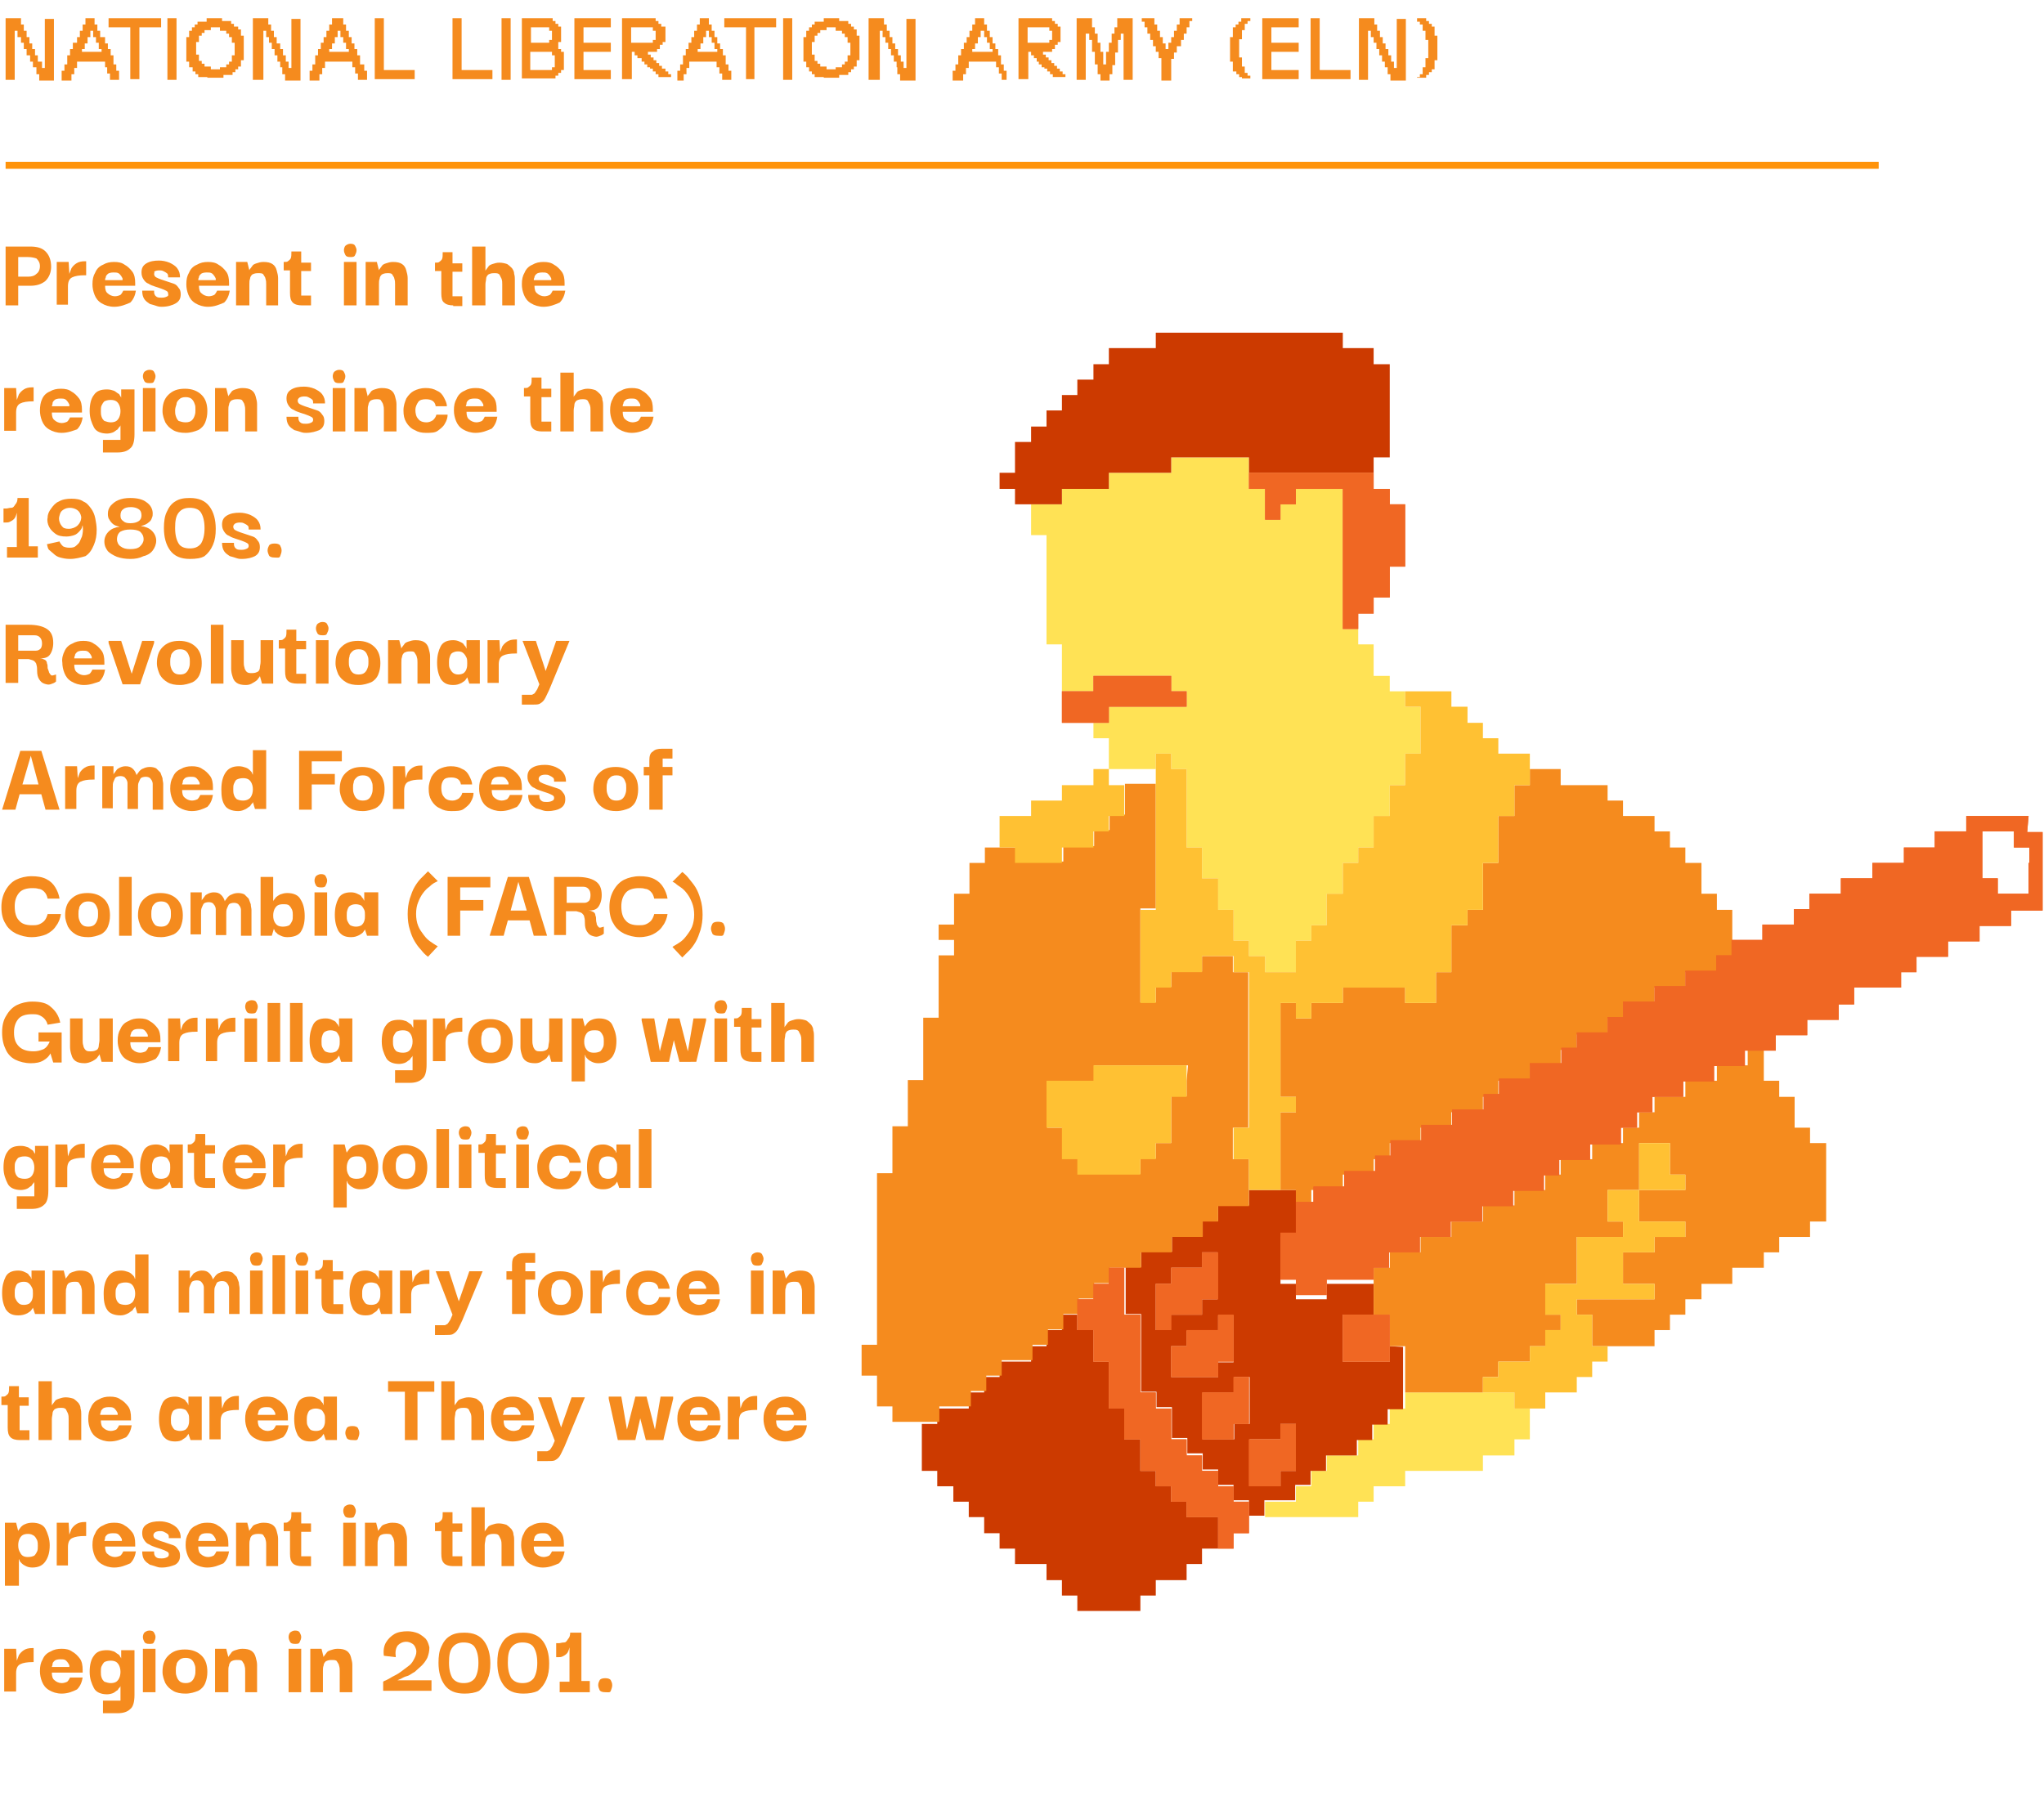 <?xml version="1.0" encoding="utf-8"?>
<!-- Generator: Adobe Illustrator 24.1.2, SVG Export Plug-In . SVG Version: 6.00 Build 0)  -->
<svg version="1.1" id="Capa_1" xmlns="http://www.w3.org/2000/svg" xmlns:xlink="http://www.w3.org/1999/xlink" x="0px" y="0px"
	 viewBox="0 0 291.8 258.4" style="enable-background:new 0 0 291.8 258.4;" xml:space="preserve">
<style type="text/css">
	.st0{enable-background:new    ;}
	.st1{fill:#F58B1E;}
	.st2{fill:#FF930A;}
	.st3{fill:none;}
	.st4{fill:#FFE255;}
	.st5{fill:#CC3A00;}
	.st6{fill:#FFC133;}
	.st7{fill:#F06723;}
</style>
<g id="bc418151-cc9e-4578-a0f7-237bb717ef4c">
	<g id="f55cb5ad-4ac4-40aa-a18f-82f54dfb93aa">
		<g class="st0">
			<path class="st1" d="M0.8,11.4V2.6H3v0.9h0.4v0.9h0.4v0.9h0.4v0.9h0.4V7h0.4v0.9h0.4v0.9H6v0.9h0.4v-7h1.3v8.8H5.6v-0.9H5.2V9.6
				H4.7V8.8H4.3V7.9H3.8V7H3.4V6.1H3V5.3H2.5V4.4H2.1v7H0.8z"/>
		</g>
		<g class="st0">
			<path class="st1" d="M8.8,11.4v-1.3h0.4V9.2h0.4V7.9h0.4V7h0.4V6.1H11V5.3h0.4V4.4h0.4V3.5h0.4V2.6h1.3v0.9h0.4v0.9h0.4v0.9H15
				v0.9h0.4V7h0.4v0.9h0.4v1.3h0.4v0.9h0.4v1.3h-1.3v-0.9h-0.4V9.6H15V8.8H11v0.9h-0.4v0.9h-0.4v0.9H8.8z M14.5,7.4V7h-0.4V6.1h-0.4
				V5.3h-0.4V4.4h-0.4v0.9h-0.4v0.9h-0.4V7h-0.4v0.4H14.5z"/>
		</g>
		<g class="st0">
			<path class="st1" d="M18.6,11.4V3.9h-3.1V2.6H23v1.3h-3.1v7.4H18.6z"/>
			<path class="st1" d="M23.9,11.4V2.6h1.3v8.8H23.9z"/>
		</g>
		<g class="st0">
			<path class="st1" d="M29.6,11.4v-0.4h-1.3v-0.4h-0.4v-0.4h-0.4V9.6H27V8.8h-0.4V5.3H27V4.4h0.4V3.9h0.4V3.5h0.4V3.1h1.3V2.6h2.2
				v0.4h1.3v0.4h0.4v0.4H34v0.4h0.4v0.9h0.4v3.5h-0.4v0.9H34v0.4h-0.4v0.4h-0.4v0.4h-1.3v0.4H29.6z M31.4,10.1V9.6h0.9V9.2h0.4V8.8
				h0.4V7.9h0.4V6.1h-0.4V5.3h-0.4V4.8h-0.4V4.4h-0.9V3.9h-1.3v0.4h-0.9v0.4h-0.4v0.4h-0.4v0.9h-0.4v1.8h0.4v0.9h0.4v0.4h0.4v0.4
				h0.9v0.4H31.4z"/>
		</g>
		<g class="st0">
			<path class="st1" d="M36.1,11.4V2.6h2.2v0.9h0.4v0.9h0.4v0.9h0.4v0.9H40V7h0.4v0.9h0.4v0.9h0.4v0.9h0.4v-7h1.3v8.8h-2.2v-0.9
				h-0.4V9.6H40V8.8h-0.4V7.9h-0.4V7h-0.4V6.1h-0.4V5.3h-0.4V4.4h-0.4v7H36.1z"/>
		</g>
		<g class="st0">
			<path class="st1" d="M44.2,11.4v-1.3h0.4V9.2H45V7.9h0.4V7h0.4V6.1h0.4V5.3h0.4V4.4h0.4V3.5h0.4V2.6H49v0.9h0.4v0.9h0.4v0.9h0.4
				v0.9h0.4V7h0.4v0.9h0.4v1.3H52v0.9h0.4v1.3h-1.3v-0.9h-0.4V9.6h-0.4V8.8h-3.9v0.9h-0.4v0.9h-0.4v0.9H44.2z M49.8,7.4V7h-0.4V6.1
				H49V5.3h-0.4V4.4h-0.4v0.9h-0.4v0.9h-0.4V7h-0.4v0.4H49.8z"/>
		</g>
		<g class="st0">
			<path class="st1" d="M53.5,11.4V2.6h1.3v7.4h4.4v1.3H53.5z"/>
		</g>
		<g class="st0">
			<path class="st1" d="M64.6,11.4V2.6h1.3v7.4h4.4v1.3H64.6z"/>
		</g>
		<g class="st0">
			<path class="st1" d="M71.6,11.4V2.6h1.3v8.8H71.6z"/>
			<path class="st1" d="M74.5,11.4V2.6h4.4v0.4h0.4v0.4h0.4v0.4h0.4v2.2h-0.4V7h0.4v0.4h0.4v2.6h-0.4v0.4h-0.4v0.4h-0.4v0.4H74.5z
				 M78.4,6.1V5.7h0.4V4.4h-0.4V3.9h-2.6v2.2H78.4z M78.8,10.1V9.6h0.4V7.9h-0.4V7.4h-3.1v2.6H78.8z"/>
			<path class="st1" d="M82,11.4V2.6h5.2v1.3h-3.9v2.2h3.9v1.3h-3.9v2.6h3.9v1.3H82z"/>
			<path class="st1" d="M88.8,11.4V2.6h4.8v0.4h0.4v0.4h0.4v0.4H95v2.2h-0.4v0.4h-0.4V7h-0.4v0.4h-1.3v0.4h0.4v0.4h0.4v0.4h0.4v0.4
				h0.4v0.4h0.4v0.4H95v0.4h0.4v0.4h0.4v0.4h-1.8v-0.4h-0.4v-0.4h-0.4v-0.4h-0.4V9.6h-0.4V9.2h-0.4V8.8h-0.4V8.3H91V7.9h-0.4V7.4
				h-0.4v3.9H88.8z M93.2,6.1V5.7h0.4V4.4h-0.4V3.9h-3.1v2.2H93.2z"/>
		</g>
		<g class="st0">
			<path class="st1" d="M96.7,11.4v-1.3h0.4V9.2h0.4V7.9h0.4V7h0.4V6.1h0.4V5.3h0.4V4.4h0.4V3.5h0.4V2.6h1.3v0.9h0.4v0.9h0.4v0.9
				h0.4v0.9h0.4V7h0.4v0.9h0.4v1.3h0.4v0.9h0.4v1.3h-1.3v-0.9h-0.4V9.6h-0.4V8.8h-3.9v0.9h-0.4v0.9h-0.4v0.9H96.7z M102.4,7.4V7H102
				V6.1h-0.4V5.3h-0.4V4.4h-0.4v0.9h-0.4v0.9h-0.4V7h-0.4v0.4H102.4z"/>
		</g>
		<g class="st0">
			<path class="st1" d="M106.5,11.4V3.9h-3.1V2.6h7.4v1.3h-3.1v7.4H106.5z"/>
			<path class="st1" d="M111.8,11.4V2.6h1.3v8.8H111.8z"/>
		</g>
		<g class="st0">
			<path class="st1" d="M117.6,11.4v-0.4h-1.3v-0.4h-0.4v-0.4h-0.4V9.6h-0.4V8.8h-0.4V5.3h0.4V4.4h0.4V3.9h0.4V3.5h0.4V3.1h1.3V2.6
				h2.2v0.4h1.3v0.4h0.4v0.4h0.4v0.4h0.4v0.9h0.4v3.5h-0.4v0.9h-0.4v0.4h-0.4v0.4h-0.4v0.4h-1.3v0.4H117.6z M119.3,10.1V9.6h0.9V9.2
				h0.4V8.8h0.4V7.9h0.4V6.1h-0.4V5.3h-0.4V4.8h-0.4V4.4h-0.9V3.9H118v0.4h-0.9v0.4h-0.4v0.4h-0.4v0.9h-0.4v1.8h0.4v0.9h0.4v0.4h0.4
				v0.4h0.9v0.4H119.3z"/>
		</g>
		<g class="st0">
			<path class="st1" d="M124,11.4V2.6h2.2v0.9h0.4v0.9h0.4v0.9h0.4v0.9h0.4V7h0.4v0.9h0.4v0.9h0.4v0.9h0.4v-7h1.3v8.8h-2.2v-0.9
				h-0.4V9.6H128V8.8h-0.4V7.9h-0.4V7h-0.4V6.1h-0.4V5.3h-0.4V4.4h-0.4v7H124z"/>
		</g>
		<g class="st0">
			<path class="st1" d="M136,11.4v-1.3h0.4V9.2h0.4V7.9h0.4V7h0.4V6.1h0.4V5.3h0.4V4.4h0.4V3.5h0.4V2.6h1.3v0.9h0.4v0.9h0.4v0.9h0.4
				v0.9h0.4V7h0.4v0.9h0.4v1.3h0.4v0.9h0.4v1.3H143v-0.9h-0.4V9.6h-0.4V8.8h-3.9v0.9h-0.4v0.9h-0.4v0.9H136z M141.7,7.4V7h-0.4V6.1
				h-0.4V5.3h-0.4V4.4H140v0.9h-0.4v0.9h-0.4V7h-0.4v0.4H141.7z"/>
		</g>
		<g class="st0">
			<path class="st1" d="M145.4,11.4V2.6h4.8v0.4h0.4v0.4h0.4v0.4h0.4v2.2h-0.4v0.4h-0.4V7h-0.4v0.4h-1.3v0.4h0.4v0.4h0.4v0.4h0.4
				v0.4h0.4v0.4h0.4v0.4h0.4v0.4h0.4v0.4h0.4v0.4h-1.8v-0.4h-0.4v-0.4h-0.4v-0.4h-0.4V9.6h-0.4V9.2h-0.4V8.8H148V8.3h-0.4V7.9h-0.4
				V7.4h-0.4v3.9H145.4z M149.8,6.1V5.7h0.4V4.4h-0.4V3.9h-3.1v2.2H149.8z"/>
		</g>
		<g class="st0">
			<path class="st1" d="M153.7,11.4V2.6h2.2v1.3h0.4v0.9h0.4v1.3h0.4v1.3h0.4v1.8h0.4V7.4h0.4V6.1h0.4V4.8h0.4V3.9h0.4V2.6h2.2v8.8
				h-1.3V4.8h-0.4v0.9h-0.4v1.8h-0.4v1.8h-0.4v1.3h-0.4v0.9h-1.3v-0.9h-0.4V9.2h-0.4V7.4h-0.4V5.7h-0.4V4.8H155v6.6H153.7z"/>
			<path class="st1" d="M165.8,11.4V8.3h-0.4V7.4h-0.4V6.6h-0.4V5.7h-0.4V4.8h-0.4V3.9h-0.4V3.1h-0.4V2.6h1.8v0.9h0.4v0.9h0.4v0.9
				h0.4v0.9h0.4V7h0.4V6.1h0.4V5.3h0.4V4.4h0.4V3.5h0.4V2.6h1.8v0.4h-0.4v0.9h-0.4v0.9h-0.4v0.9h-0.4v0.9H168v0.9h-0.4v0.9h-0.4v3.1
				H165.8z"/>
			<path class="st1" d="M177.3,11.4v-0.4h-0.4v-0.4h-0.4v-0.4H176V8.8h-0.4V5.3h0.4V3.9h0.4V3.5h0.4V3.1h0.4V2.6h1.3v0.4h-0.4v0.4
				h-0.4v0.9h-0.4v1.3h-0.4v2.6h0.4v1.3h0.4v0.9h0.4v0.4h0.4v0.4H177.3z"/>
			<path class="st1" d="M180.2,11.4V2.6h5.2v1.3h-3.9v2.2h3.9v1.3h-3.9v2.6h3.9v1.3H180.2z"/>
		</g>
		<g class="st0">
			<path class="st1" d="M187.1,11.4V2.6h1.3v7.4h4.4v1.3H187.1z"/>
		</g>
		<g class="st0">
			<path class="st1" d="M194,11.4V2.6h2.2v0.9h0.4v0.9h0.4v0.9h0.4v0.9h0.4V7h0.4v0.9h0.4v0.9h0.4v0.9h0.4v-7h1.3v8.8h-2.2v-0.9
				h-0.4V9.6h-0.4V8.8h-0.4V7.9h-0.4V7h-0.4V6.1h-0.4V5.3h-0.4V4.4h-0.4v7H194z"/>
			<path class="st1" d="M202.3,11.4v-0.4h0.4v-0.4h0.4V9.6h0.4V8.3h0.4V5.7h-0.4V4.4h-0.4V3.5h-0.4V3.1h-0.4V2.6h1.3v0.4h0.4v0.4
				h0.4v0.4h0.4v1.3h0.4v3.5h-0.4v1.3h-0.4v0.4H204v0.4h-0.4v0.4H202.3z"/>
		</g>
		<g>
			<rect x="0.8" y="23.1" class="st2" width="267.4" height="1"/>
		</g>
		<g class="st0">
			<path class="st1" d="M2.6,43.6H0.8v-8.4h3.5c1,0,1.7,0.2,2.2,0.7c0.5,0.5,0.8,1.2,0.8,2.2c0,0.8-0.3,1.5-0.8,2
				c-0.6,0.5-1.3,0.7-2.2,0.7H2.6V43.6z M4,36.7H2.6v2.8H4c0.5,0,0.9-0.1,1.2-0.4c0.3-0.2,0.5-0.6,0.5-1.1c0-0.5-0.2-0.8-0.5-1.1
				C4.9,36.8,4.5,36.7,4,36.7z"/>
		</g>
		<g class="st0">
			<path class="st1" d="M8.1,43.6v-6.2h1.7l0.1,1.7c0.1-0.3,0.2-0.5,0.3-0.8c0.2-0.3,0.4-0.5,0.7-0.7c0.3-0.2,0.7-0.3,1.2-0.3h0.2v2
				h-0.2c-0.8,0-1.4,0.1-1.8,0.3s-0.6,0.6-0.6,1.3v2.6H8.1z"/>
		</g>
		<g class="st0">
			<path class="st1" d="M16.3,43.8c-0.7,0-1.3-0.2-1.8-0.5c-0.5-0.3-0.8-0.7-1-1.2c-0.2-0.5-0.3-1-0.3-1.5c0-0.7,0.1-1.2,0.4-1.7
				c0.2-0.5,0.6-0.9,1.1-1.1c0.5-0.3,1-0.4,1.6-0.4c0.6,0,1.1,0.1,1.5,0.4c0.4,0.2,0.8,0.6,1.1,1c0.3,0.4,0.4,1,0.4,1.6
				c0,0,0,0.1,0,0.2s0,0.2,0,0.2h-4.3c0,0.5,0.1,0.9,0.4,1.1c0.2,0.2,0.6,0.4,1,0.4c0.3,0,0.6-0.1,0.8-0.2c0.2-0.2,0.3-0.4,0.4-0.6
				h1.8c-0.1,0.6-0.3,1.2-0.8,1.7C17.9,43.5,17.2,43.8,16.3,43.8z M15,40h2.5c0,0,0-0.1,0-0.2c0-0.1-0.1-0.2-0.2-0.4
				c-0.1-0.1-0.2-0.3-0.4-0.4c-0.2-0.1-0.4-0.1-0.7-0.1c-0.4,0-0.7,0.1-0.8,0.2c-0.2,0.2-0.3,0.3-0.3,0.5C15,39.8,15,39.9,15,40z"/>
			<path class="st1" d="M23.1,43.8c-0.2,0-0.4,0-0.7-0.1c-0.3-0.1-0.6-0.2-1-0.3c-0.3-0.2-0.6-0.4-0.8-0.7c-0.2-0.3-0.3-0.7-0.3-1.2
				h1.7c0,0,0,0.1,0,0.2c0,0.1,0,0.2,0.1,0.4s0.2,0.2,0.3,0.3c0.2,0.1,0.4,0.1,0.7,0.1c0.4,0,0.6-0.1,0.8-0.2S24,42,24,41.9
				c0-0.2-0.1-0.3-0.3-0.4c-0.2-0.1-0.4-0.2-0.7-0.3c-0.3-0.1-0.6-0.2-0.9-0.3c-0.3-0.1-0.6-0.2-0.9-0.4c-0.3-0.1-0.5-0.3-0.7-0.6
				s-0.3-0.6-0.3-1c0-0.6,0.2-1,0.7-1.3c0.5-0.3,1.1-0.4,1.8-0.4c0.5,0,1,0.1,1.5,0.3c0.4,0.2,0.8,0.4,1.1,0.8
				c0.3,0.4,0.4,0.8,0.4,1.3h-1.7c0-0.3,0-0.5-0.2-0.6c-0.1-0.1-0.3-0.2-0.5-0.3c-0.2-0.1-0.4-0.1-0.6-0.1c-0.3,0-0.6,0.1-0.7,0.2
				C22.1,38.9,22,39,22,39.1c0,0.2,0.1,0.4,0.3,0.5c0.2,0.1,0.4,0.2,0.7,0.3c0.3,0.1,0.6,0.2,0.9,0.3c0.3,0.1,0.6,0.2,0.9,0.3
				c0.3,0.1,0.5,0.3,0.7,0.6c0.2,0.2,0.3,0.5,0.3,0.9c0,0.6-0.2,1-0.7,1.3C24.6,43.6,23.9,43.8,23.1,43.8z"/>
			<path class="st1" d="M29.7,43.8c-0.7,0-1.3-0.2-1.8-0.5c-0.5-0.3-0.8-0.7-1-1.2c-0.2-0.5-0.3-1-0.3-1.5c0-0.7,0.1-1.2,0.4-1.7
				c0.2-0.5,0.6-0.9,1.1-1.1c0.5-0.3,1-0.4,1.6-0.4c0.6,0,1.1,0.1,1.5,0.4c0.4,0.2,0.8,0.6,1.1,1c0.3,0.4,0.4,1,0.4,1.6
				c0,0,0,0.1,0,0.2s0,0.2,0,0.2h-4.3c0,0.5,0.1,0.9,0.4,1.1c0.2,0.2,0.6,0.4,1,0.4c0.3,0,0.6-0.1,0.8-0.2c0.2-0.2,0.3-0.4,0.4-0.6
				h1.8c-0.1,0.6-0.3,1.2-0.8,1.7C31.3,43.5,30.6,43.8,29.7,43.8z M28.3,40h2.5c0,0,0-0.1,0-0.2c0-0.1-0.1-0.2-0.2-0.4
				c-0.1-0.1-0.2-0.3-0.4-0.4c-0.2-0.1-0.4-0.1-0.7-0.1c-0.4,0-0.7,0.1-0.8,0.2c-0.2,0.2-0.3,0.3-0.3,0.5
				C28.3,39.8,28.3,39.9,28.3,40z"/>
			<path class="st1" d="M33.7,43.6v-6.2h1.6l0.3,1.2h0c0,0,0-0.1,0.1-0.2s0.2-0.3,0.3-0.4c0.1-0.2,0.3-0.3,0.6-0.4
				c0.3-0.1,0.6-0.2,1-0.2c0.6,0,1,0.1,1.3,0.3c0.3,0.2,0.5,0.5,0.6,0.9s0.2,0.7,0.2,1.1s0,0.7,0,0.9v3H38v-3c0-0.3,0-0.5-0.1-0.8
				c0-0.2-0.2-0.4-0.3-0.6S37.2,39,36.8,39c-0.4,0-0.6,0.1-0.8,0.2c-0.2,0.2-0.3,0.4-0.3,0.6c-0.1,0.2-0.1,0.5-0.1,0.8v3H33.7z"/>
			<path class="st1" d="M43.1,43.6c-0.5,0-1-0.1-1.3-0.4c-0.3-0.3-0.4-0.7-0.4-1.4v-3.2h-0.9v-1.2c0.3,0,0.5,0,0.6-0.1
				s0.3-0.2,0.4-0.4c0.1-0.2,0.1-0.6,0.1-1h1.4v1.6h1.4v1.2h-1.4v3.5h1.4v1.4H43.1z"/>
			<path class="st1" d="M50,36.7c-0.4,0-0.6-0.1-0.7-0.3c-0.1-0.2-0.2-0.4-0.2-0.7c0-0.2,0.1-0.5,0.2-0.6s0.4-0.3,0.7-0.3
				c0.4,0,0.6,0.1,0.7,0.3c0.1,0.2,0.2,0.4,0.2,0.6c0,0.3-0.1,0.5-0.2,0.7C50.6,36.7,50.3,36.7,50,36.7z M49.1,43.6v-6.2h1.8v6.2
				H49.1z"/>
			<path class="st1" d="M52.2,43.6v-6.2h1.6l0.3,1.2h0c0,0,0-0.1,0.1-0.2s0.2-0.3,0.3-0.4c0.1-0.2,0.3-0.3,0.6-0.4
				c0.3-0.1,0.6-0.2,1-0.2c0.6,0,1,0.1,1.3,0.3c0.3,0.2,0.5,0.5,0.6,0.9s0.2,0.7,0.2,1.1s0,0.7,0,0.9v3h-1.8v-3c0-0.3,0-0.5-0.1-0.8
				c0-0.2-0.2-0.4-0.3-0.6S55.6,39,55.3,39c-0.4,0-0.6,0.1-0.8,0.2c-0.2,0.2-0.3,0.4-0.3,0.6c-0.1,0.2-0.1,0.5-0.1,0.8v3H52.2z"/>
			<path class="st1" d="M64.7,43.6c-0.5,0-1-0.1-1.3-0.4C63.1,43,63,42.5,63,41.9v-3.2h-0.9v-1.2c0.3,0,0.5,0,0.6-0.1
				s0.3-0.2,0.4-0.4c0.1-0.2,0.1-0.6,0.1-1h1.4v1.6h1.4v1.2h-1.4v3.5h1.4v1.4H64.7z"/>
			<path class="st1" d="M67.4,43.6v-8.4h1.9v3.5h0c0,0,0-0.1,0.1-0.2c0.1-0.1,0.2-0.3,0.3-0.4c0.1-0.2,0.3-0.3,0.6-0.4
				s0.6-0.2,1-0.2c0.4,0,0.8,0.1,1.1,0.2c0.3,0.2,0.5,0.4,0.7,0.6c0.2,0.3,0.3,0.5,0.3,0.8c0.1,0.3,0.1,0.6,0.1,0.8
				c0,0.3,0,0.5,0,0.7v3h-1.8v-3c0-0.3,0-0.5-0.1-0.8c-0.1-0.2-0.2-0.4-0.3-0.6c-0.2-0.2-0.4-0.2-0.8-0.2c-0.4,0-0.6,0.1-0.8,0.2
				c-0.2,0.2-0.3,0.4-0.3,0.6c0,0.2-0.1,0.5-0.1,0.8v3H67.4z"/>
			<path class="st1" d="M77.6,43.8c-0.7,0-1.3-0.2-1.8-0.5c-0.5-0.3-0.8-0.7-1-1.2c-0.2-0.5-0.3-1-0.3-1.5c0-0.7,0.1-1.2,0.4-1.7
				c0.2-0.5,0.6-0.9,1.1-1.1c0.5-0.3,1-0.4,1.6-0.4c0.6,0,1.1,0.1,1.5,0.4c0.4,0.2,0.8,0.6,1.1,1c0.3,0.4,0.4,1,0.4,1.6
				c0,0,0,0.1,0,0.2s0,0.2,0,0.2h-4.3c0,0.5,0.1,0.9,0.4,1.1c0.2,0.2,0.6,0.4,1,0.4c0.3,0,0.6-0.1,0.8-0.2c0.2-0.2,0.3-0.4,0.4-0.6
				h1.8c-0.1,0.6-0.3,1.2-0.8,1.7C79.2,43.5,78.5,43.8,77.6,43.8z M76.2,40h2.5c0,0,0-0.1,0-0.2c0-0.1-0.1-0.2-0.2-0.4
				c-0.1-0.1-0.2-0.3-0.4-0.4c-0.2-0.1-0.4-0.1-0.7-0.1c-0.4,0-0.7,0.1-0.8,0.2c-0.2,0.2-0.3,0.3-0.3,0.5
				C76.2,39.8,76.2,39.9,76.2,40z"/>
		</g>
		<g class="st0">
			<path class="st1" d="M0.6,61.6v-6.2h1.7l0.1,1.7c0.1-0.3,0.2-0.5,0.3-0.8c0.2-0.3,0.4-0.5,0.7-0.7c0.3-0.2,0.7-0.3,1.2-0.3h0.2v2
				H4.7c-0.8,0-1.4,0.1-1.8,0.3s-0.6,0.6-0.6,1.3v2.6H0.6z"/>
		</g>
		<g class="st0">
			<path class="st1" d="M8.8,61.8c-0.7,0-1.3-0.2-1.8-0.5c-0.5-0.3-0.8-0.7-1-1.2c-0.2-0.5-0.3-1-0.3-1.5C5.7,58,5.8,57.4,6,57
				c0.2-0.5,0.6-0.9,1.1-1.1c0.5-0.3,1-0.4,1.6-0.4c0.6,0,1.1,0.1,1.5,0.4c0.4,0.2,0.8,0.6,1.1,1c0.3,0.4,0.4,1,0.4,1.6
				c0,0,0,0.1,0,0.2s0,0.2,0,0.2H7.4c0,0.5,0.1,0.9,0.4,1.1c0.2,0.2,0.6,0.4,1,0.4c0.3,0,0.6-0.1,0.8-0.2c0.2-0.2,0.3-0.4,0.4-0.6
				h1.8c-0.1,0.6-0.3,1.2-0.8,1.7C10.4,61.5,9.7,61.8,8.8,61.8z M7.4,58h2.5c0,0,0-0.1,0-0.2c0-0.1-0.1-0.2-0.2-0.4
				c-0.1-0.1-0.2-0.3-0.4-0.4c-0.2-0.1-0.4-0.1-0.7-0.1c-0.4,0-0.7,0.1-0.8,0.2c-0.2,0.2-0.3,0.3-0.3,0.5C7.5,57.8,7.4,57.9,7.4,58z
				"/>
			<path class="st1" d="M14.7,64.5v-1.7h2.5v-2.1h0c0,0,0,0.1-0.1,0.2c-0.1,0.1-0.2,0.2-0.3,0.4c-0.2,0.1-0.4,0.3-0.6,0.4
				c-0.2,0.1-0.6,0.2-0.9,0.2c-0.9,0-1.6-0.3-1.9-0.9s-0.6-1.3-0.6-2.3c0-1,0.2-1.8,0.6-2.3c0.4-0.6,1-0.8,1.9-0.8
				c0.4,0,0.7,0.1,1,0.2c0.2,0.1,0.4,0.3,0.6,0.4s0.2,0.3,0.3,0.4s0.1,0.2,0.1,0.2h0v-1.2h1.9v6.4c0,1-0.2,1.7-0.6,2
				c-0.4,0.4-1,0.6-1.8,0.6H14.7z M15.8,60.3c0.6,0,0.9-0.2,1.1-0.5c0.2-0.3,0.3-0.7,0.3-1.1c0-0.4-0.1-0.8-0.3-1.1
				c-0.2-0.3-0.5-0.5-1.1-0.5c-0.4,0-0.7,0.1-0.9,0.2c-0.2,0.2-0.3,0.4-0.4,0.6c-0.1,0.2-0.1,0.5-0.1,0.8c0,0.3,0,0.5,0.1,0.8
				s0.2,0.4,0.4,0.6C15.2,60.2,15.5,60.3,15.8,60.3z"/>
			<path class="st1" d="M21.3,54.7c-0.4,0-0.6-0.1-0.7-0.3c-0.1-0.2-0.2-0.4-0.2-0.7c0-0.2,0.1-0.5,0.2-0.6s0.4-0.3,0.7-0.3
				c0.4,0,0.6,0.1,0.7,0.3c0.1,0.2,0.2,0.4,0.2,0.6c0,0.3-0.1,0.5-0.2,0.7C21.9,54.7,21.7,54.7,21.3,54.7z M20.4,61.6v-6.2h1.8v6.2
				H20.4z"/>
			<path class="st1" d="M26.5,61.8c-0.7,0-1.3-0.1-1.8-0.4c-0.5-0.3-0.8-0.6-1.1-1.1c-0.2-0.5-0.4-1-0.4-1.6c0-0.9,0.2-1.7,0.8-2.3
				s1.3-0.9,2.4-0.9c1,0,1.8,0.3,2.4,0.9s0.8,1.4,0.8,2.3c0,0.6-0.1,1.1-0.3,1.6s-0.6,0.9-1,1.1C27.8,61.6,27.2,61.8,26.5,61.8z
				 M26.5,60.3c0.4,0,0.7-0.1,0.9-0.3s0.3-0.4,0.4-0.7s0.1-0.5,0.1-0.8c0-0.3,0-0.6-0.1-0.8c-0.1-0.3-0.2-0.5-0.4-0.7
				c-0.2-0.2-0.5-0.3-0.9-0.3s-0.7,0.1-0.9,0.3c-0.2,0.2-0.4,0.4-0.4,0.7C25.1,58,25,58.3,25,58.6c0,0.3,0,0.5,0.1,0.8
				s0.2,0.5,0.4,0.7C25.8,60.2,26.1,60.3,26.5,60.3z"/>
			<path class="st1" d="M30.7,61.6v-6.2h1.6l0.3,1.2h0c0,0,0-0.1,0.1-0.2s0.2-0.3,0.3-0.4c0.1-0.2,0.3-0.3,0.6-0.4
				c0.3-0.1,0.6-0.2,1-0.2c0.6,0,1,0.1,1.3,0.3c0.3,0.2,0.5,0.5,0.6,0.9s0.2,0.7,0.2,1.1s0,0.7,0,0.9v3H35v-3c0-0.3,0-0.5-0.1-0.8
				c0-0.2-0.2-0.4-0.3-0.6S34.2,57,33.8,57c-0.4,0-0.6,0.1-0.8,0.2c-0.2,0.2-0.3,0.4-0.3,0.6c-0.1,0.2-0.1,0.5-0.1,0.8v3H30.7z"/>
			<path class="st1" d="M43.7,61.8c-0.2,0-0.4,0-0.7-0.1c-0.3-0.1-0.6-0.2-1-0.3c-0.3-0.2-0.6-0.4-0.8-0.7c-0.2-0.3-0.3-0.7-0.3-1.2
				h1.7c0,0,0,0.1,0,0.2c0,0.1,0,0.2,0.1,0.4s0.2,0.2,0.3,0.3c0.2,0.1,0.4,0.1,0.7,0.1c0.4,0,0.6-0.1,0.8-0.2s0.2-0.3,0.2-0.4
				c0-0.2-0.1-0.3-0.3-0.4c-0.2-0.1-0.4-0.2-0.7-0.3c-0.3-0.1-0.6-0.2-0.9-0.3c-0.3-0.1-0.6-0.2-0.9-0.4c-0.3-0.1-0.5-0.3-0.7-0.6
				s-0.3-0.6-0.3-1c0-0.6,0.2-1,0.7-1.3c0.5-0.3,1.1-0.4,1.8-0.4c0.5,0,1,0.1,1.5,0.3c0.4,0.2,0.8,0.4,1.1,0.8
				c0.3,0.4,0.4,0.8,0.4,1.3h-1.7c0-0.3,0-0.5-0.2-0.6c-0.1-0.1-0.3-0.2-0.5-0.3c-0.2-0.1-0.4-0.1-0.6-0.1c-0.3,0-0.6,0.1-0.7,0.2
				c-0.1,0.1-0.2,0.2-0.2,0.4c0,0.2,0.1,0.4,0.3,0.5c0.2,0.1,0.4,0.2,0.7,0.3c0.3,0.1,0.6,0.2,0.9,0.3c0.3,0.1,0.6,0.2,0.9,0.3
				c0.3,0.1,0.5,0.3,0.7,0.6c0.2,0.2,0.3,0.5,0.3,0.9c0,0.6-0.2,1-0.7,1.3C45.1,61.6,44.5,61.8,43.7,61.8z"/>
			<path class="st1" d="M48.4,54.7c-0.4,0-0.6-0.1-0.7-0.3c-0.1-0.2-0.2-0.4-0.2-0.7c0-0.2,0.1-0.5,0.2-0.6s0.4-0.3,0.7-0.3
				c0.4,0,0.6,0.1,0.7,0.3c0.1,0.2,0.2,0.4,0.2,0.6c0,0.3-0.1,0.5-0.2,0.7C49,54.7,48.8,54.7,48.4,54.7z M47.5,61.6v-6.2h1.8v6.2
				H47.5z"/>
			<path class="st1" d="M50.6,61.6v-6.2h1.6l0.3,1.2h0c0,0,0-0.1,0.1-0.2s0.2-0.3,0.3-0.4c0.1-0.2,0.3-0.3,0.6-0.4
				c0.3-0.1,0.6-0.2,1-0.2c0.6,0,1,0.1,1.3,0.3c0.3,0.2,0.5,0.5,0.6,0.9s0.2,0.7,0.2,1.1s0,0.7,0,0.9v3h-1.8v-3c0-0.3,0-0.5-0.1-0.8
				c0-0.2-0.2-0.4-0.3-0.6S54.1,57,53.7,57c-0.4,0-0.6,0.1-0.8,0.2c-0.2,0.2-0.3,0.4-0.3,0.6c-0.1,0.2-0.1,0.5-0.1,0.8v3H50.6z"/>
			<path class="st1" d="M60.8,61.8c-0.6,0-1.1-0.1-1.6-0.4c-0.5-0.2-0.9-0.6-1.2-1.1c-0.3-0.5-0.4-1-0.4-1.7c0-0.7,0.2-1.2,0.4-1.7
				c0.3-0.5,0.7-0.9,1.1-1.1s1-0.4,1.6-0.4c0.7,0,1.2,0.1,1.7,0.4c0.5,0.2,0.8,0.6,1,1c0.2,0.4,0.4,0.8,0.4,1.2h-1.6
				c-0.1-0.7-0.6-1-1.4-1c-0.5,0-0.9,0.1-1.1,0.4s-0.4,0.7-0.4,1.1c0,0.5,0.1,1,0.4,1.3c0.2,0.3,0.6,0.5,1.2,0.5
				c0.3,0,0.6-0.1,0.9-0.3c0.2-0.2,0.4-0.4,0.5-0.8h1.6c0,0.4-0.1,0.8-0.4,1.3c-0.2,0.4-0.6,0.7-1,1S61.5,61.8,60.8,61.8z"/>
			<path class="st1" d="M67.9,61.8c-0.7,0-1.3-0.2-1.8-0.5c-0.5-0.3-0.8-0.7-1-1.2c-0.2-0.5-0.3-1-0.3-1.5c0-0.7,0.1-1.2,0.4-1.7
				c0.2-0.5,0.6-0.9,1.1-1.1c0.5-0.3,1-0.4,1.6-0.4c0.6,0,1.1,0.1,1.5,0.4c0.4,0.2,0.8,0.6,1.1,1c0.3,0.4,0.4,1,0.4,1.6
				c0,0,0,0.1,0,0.2s0,0.2,0,0.2h-4.3c0,0.5,0.1,0.9,0.4,1.1c0.2,0.2,0.6,0.4,1,0.4c0.3,0,0.6-0.1,0.8-0.2c0.2-0.2,0.3-0.4,0.4-0.6
				h1.8c-0.1,0.6-0.3,1.2-0.8,1.7C69.5,61.5,68.8,61.8,67.9,61.8z M66.5,58H69c0,0,0-0.1,0-0.2c0-0.1-0.1-0.2-0.2-0.4
				c-0.1-0.1-0.2-0.3-0.4-0.4c-0.2-0.1-0.4-0.1-0.7-0.1c-0.4,0-0.7,0.1-0.8,0.2c-0.2,0.2-0.3,0.3-0.3,0.5
				C66.6,57.8,66.5,57.9,66.5,58z"/>
			<path class="st1" d="M77.4,61.6c-0.5,0-1-0.1-1.3-0.4c-0.3-0.3-0.4-0.7-0.4-1.4v-3.2h-0.9v-1.2c0.3,0,0.5,0,0.6-0.1
				s0.3-0.2,0.4-0.4c0.1-0.2,0.1-0.6,0.1-1h1.4v1.6h1.4v1.2h-1.4v3.5h1.4v1.4H77.4z"/>
			<path class="st1" d="M80,61.6v-8.4h1.9v3.5h0c0,0,0-0.1,0.1-0.2c0.1-0.1,0.2-0.3,0.3-0.4c0.1-0.2,0.3-0.3,0.6-0.4s0.6-0.2,1-0.2
				c0.4,0,0.8,0.1,1.1,0.2c0.3,0.2,0.5,0.4,0.7,0.6c0.2,0.3,0.3,0.5,0.3,0.8c0.1,0.3,0.1,0.6,0.1,0.8c0,0.3,0,0.5,0,0.7v3h-1.8v-3
				c0-0.3,0-0.5-0.1-0.8c-0.1-0.2-0.2-0.4-0.3-0.6c-0.2-0.2-0.4-0.2-0.8-0.2c-0.4,0-0.6,0.1-0.8,0.2c-0.2,0.2-0.3,0.4-0.3,0.6
				c0,0.2-0.1,0.5-0.1,0.8v3H80z"/>
			<path class="st1" d="M90.2,61.8c-0.7,0-1.3-0.2-1.8-0.5c-0.5-0.3-0.8-0.7-1-1.2c-0.2-0.5-0.3-1-0.3-1.5c0-0.7,0.1-1.2,0.4-1.7
				c0.2-0.5,0.6-0.9,1.1-1.1c0.5-0.3,1-0.4,1.6-0.4c0.6,0,1.1,0.1,1.5,0.4c0.4,0.2,0.8,0.6,1.1,1c0.3,0.4,0.4,1,0.4,1.6
				c0,0,0,0.1,0,0.2s0,0.2,0,0.2h-4.3c0,0.5,0.1,0.9,0.4,1.1c0.2,0.2,0.6,0.4,1,0.4c0.3,0,0.6-0.1,0.8-0.2c0.2-0.2,0.3-0.4,0.4-0.6
				h1.8c-0.1,0.6-0.3,1.2-0.8,1.7C91.8,61.5,91.1,61.8,90.2,61.8z M88.9,58h2.5c0,0,0-0.1,0-0.2c0-0.1-0.1-0.2-0.2-0.4
				c-0.1-0.1-0.2-0.3-0.4-0.4c-0.2-0.1-0.4-0.1-0.7-0.1c-0.4,0-0.7,0.1-0.8,0.2c-0.2,0.2-0.3,0.3-0.3,0.5
				C88.9,57.8,88.9,57.9,88.9,58z"/>
		</g>
		<g class="st0">
			<path class="st1" d="M5.4,78.1v1.5H1v-1.5h1.4v-4.9c-0.1,0.4-0.2,0.7-0.4,0.9c-0.2,0.2-0.4,0.3-0.6,0.4c-0.2,0.1-0.4,0.1-0.6,0.1
				c-0.2,0-0.3,0-0.3,0v-2c0.1,0,0.2,0,0.4,0c0.2,0,0.4-0.1,0.7-0.1s0.4-0.2,0.6-0.5c0.2-0.2,0.3-0.5,0.3-0.9h1.6v6.9H5.4z"/>
			<path class="st1" d="M10,79.8c-0.6,0-1-0.1-1.4-0.2s-0.7-0.3-0.9-0.5S7.2,78.7,7,78.5S6.8,78,6.7,77.7l1.8-0.4c0,0,0,0.1,0.1,0.2
				C8.7,77.7,8.8,77.8,9,78c0.2,0.1,0.5,0.2,0.9,0.2c0.2,0,0.4,0,0.7-0.1c0.2-0.1,0.4-0.3,0.6-0.5c0.2-0.2,0.3-0.6,0.5-1
				c0.1-0.4,0.2-0.9,0.1-1.6c0,0-0.1,0.2-0.1,0.3s-0.2,0.4-0.4,0.6c-0.2,0.2-0.4,0.4-0.7,0.5c-0.3,0.1-0.7,0.2-1.1,0.2
				c-0.7,0-1.2-0.1-1.6-0.4c-0.4-0.3-0.7-0.6-0.9-1s-0.3-0.9-0.2-1.3c0-0.5,0.2-0.9,0.5-1.3c0.3-0.4,0.6-0.8,1.1-1
				c0.5-0.3,1.1-0.4,1.8-0.4c0.7,0,1.3,0.1,1.7,0.4c0.5,0.2,0.8,0.6,1.1,1c0.3,0.4,0.5,0.9,0.6,1.4c0.1,0.5,0.2,1.1,0.2,1.6
				c0,0.8-0.1,1.5-0.4,2.2s-0.6,1.2-1.2,1.6C11.5,79.6,10.8,79.8,10,79.8z M9.8,75.5c0.5,0,1-0.2,1.3-0.5c0.3-0.3,0.5-0.7,0.5-1.2
				c-0.1-0.5-0.3-0.8-0.6-1s-0.7-0.3-1-0.3c-0.4,0-0.7,0.1-1,0.3c-0.3,0.2-0.4,0.4-0.5,0.8c-0.1,0.3-0.1,0.6,0,0.9
				c0.1,0.3,0.2,0.5,0.5,0.8C9.1,75.4,9.4,75.5,9.8,75.5z"/>
			<path class="st1" d="M18.6,79.8c-0.7,0-1.3-0.1-1.9-0.3c-0.5-0.2-1-0.5-1.3-0.8c-0.3-0.4-0.5-0.8-0.5-1.4c0-0.5,0.2-1,0.6-1.4
				c0.4-0.4,0.9-0.6,1.6-0.7c-0.5-0.1-0.8-0.2-1.1-0.5c-0.2-0.2-0.4-0.5-0.5-0.7c-0.1-0.3-0.1-0.5-0.1-0.6c0-0.5,0.1-0.8,0.4-1.2
				c0.3-0.3,0.6-0.6,1.1-0.8c0.5-0.2,1-0.3,1.7-0.3c1,0,1.8,0.2,2.3,0.6c0.6,0.4,0.9,1,0.9,1.6c0,0.2,0,0.4-0.1,0.6
				c-0.1,0.3-0.2,0.5-0.5,0.7c-0.2,0.2-0.6,0.4-1.1,0.5c0.7,0.1,1.2,0.3,1.6,0.7c0.4,0.4,0.6,0.9,0.6,1.4c0,0.5-0.2,1-0.5,1.4
				c-0.3,0.4-0.8,0.7-1.3,0.8C19.9,79.7,19.3,79.8,18.6,79.8z M18.6,78.4c0.6,0,1.1-0.1,1.4-0.4c0.3-0.3,0.5-0.6,0.5-1
				c0-0.5-0.2-0.8-0.5-1.1c-0.3-0.2-0.8-0.3-1.4-0.3c-0.6,0-1,0.1-1.4,0.3c-0.3,0.2-0.5,0.6-0.5,1.1c0,0.4,0.2,0.8,0.5,1
				C17.6,78.3,18,78.4,18.6,78.4z M18.6,74.7c0.5,0,0.9-0.1,1.2-0.3c0.3-0.2,0.4-0.5,0.4-0.8c0-0.4-0.1-0.7-0.4-0.9
				c-0.3-0.2-0.7-0.3-1.1-0.3c-0.5,0-0.9,0.1-1.1,0.3c-0.3,0.2-0.4,0.5-0.4,0.9c0,0.4,0.1,0.6,0.4,0.8
				C17.8,74.6,18.1,74.7,18.6,74.7z"/>
			<path class="st1" d="M27.1,79.8c-1.3,0-2.2-0.4-2.8-1.2c-0.6-0.8-0.9-1.9-0.9-3.2c0-0.9,0.1-1.7,0.4-2.3c0.3-0.7,0.7-1.2,1.2-1.5
				c0.6-0.4,1.3-0.5,2.1-0.5c1.3,0,2.2,0.4,2.8,1.2s0.9,1.9,0.9,3.2c0,0.9-0.1,1.6-0.4,2.3s-0.7,1.2-1.2,1.6
				C28.7,79.7,28,79.8,27.1,79.8z M27.1,78.3c0.7,0,1.2-0.2,1.6-0.7c0.3-0.5,0.5-1.2,0.5-2.2c0-1-0.2-1.7-0.5-2.2
				c-0.3-0.5-0.9-0.7-1.6-0.7c-0.7,0-1.2,0.2-1.6,0.7S25,74.4,25,75.4c0,1,0.2,1.7,0.5,2.2C25.8,78.1,26.4,78.3,27.1,78.3z"/>
			<path class="st1" d="M34.5,79.8c-0.2,0-0.4,0-0.7-0.1c-0.3-0.1-0.6-0.2-1-0.3c-0.3-0.2-0.6-0.4-0.8-0.7c-0.2-0.3-0.3-0.7-0.3-1.2
				h1.7c0,0,0,0.1,0,0.2c0,0.1,0,0.2,0.1,0.4s0.2,0.2,0.3,0.3c0.2,0.1,0.4,0.1,0.7,0.1c0.4,0,0.6-0.1,0.8-0.2s0.2-0.3,0.2-0.4
				c0-0.2-0.1-0.3-0.3-0.4c-0.2-0.1-0.4-0.2-0.7-0.3c-0.3-0.1-0.6-0.2-0.9-0.3c-0.3-0.1-0.6-0.2-0.9-0.4c-0.3-0.1-0.5-0.3-0.7-0.6
				s-0.3-0.6-0.3-1c0-0.6,0.2-1,0.7-1.3c0.5-0.3,1.1-0.4,1.8-0.4c0.5,0,1,0.1,1.5,0.3c0.4,0.2,0.8,0.4,1.1,0.8
				c0.3,0.4,0.4,0.8,0.4,1.3h-1.7c0-0.3,0-0.5-0.2-0.6c-0.1-0.1-0.3-0.2-0.5-0.3c-0.2-0.1-0.4-0.1-0.6-0.1c-0.3,0-0.6,0.1-0.7,0.2
				c-0.1,0.1-0.2,0.2-0.2,0.4c0,0.2,0.1,0.4,0.3,0.5c0.2,0.1,0.4,0.2,0.7,0.3c0.3,0.1,0.6,0.2,0.9,0.3c0.3,0.1,0.6,0.2,0.9,0.3
				c0.3,0.1,0.5,0.3,0.7,0.6c0.2,0.2,0.3,0.5,0.3,0.9c0,0.6-0.2,1-0.7,1.3C36,79.6,35.4,79.8,34.5,79.8z"/>
			<path class="st1" d="M39.2,79.6c-0.4,0-0.7-0.1-0.8-0.3s-0.2-0.5-0.2-0.7c0-0.3,0.1-0.5,0.2-0.7c0.1-0.2,0.4-0.3,0.8-0.3
				c0.4,0,0.7,0.1,0.8,0.3s0.2,0.4,0.2,0.7c0,0.3-0.1,0.5-0.2,0.8S39.6,79.6,39.2,79.6z"/>
		</g>
		<g class="st0">
			<path class="st1" d="M0.8,97.6v-8.4h3.3c1.1,0,2,0.2,2.6,0.6s0.9,1,0.9,2c0,0.7-0.2,1.3-0.5,1.7S6.3,94,5.7,94
				c0.3,0,0.5,0.1,0.7,0.2c0.2,0.1,0.3,0.3,0.3,0.5c0.1,0.2,0.1,0.4,0.1,0.7C6.9,95.7,7,95.9,7,96c0.1,0.2,0.2,0.3,0.3,0.4
				c0.1,0.1,0.4,0,0.7-0.1v1c-0.2,0.2-0.5,0.3-0.8,0.4c-0.3,0.1-0.6,0-0.9-0.1c-0.3-0.1-0.5-0.3-0.7-0.6c-0.2-0.3-0.3-0.7-0.3-1.2
				c0-0.3,0-0.6-0.1-0.9c0-0.2-0.2-0.4-0.3-0.5s-0.4-0.2-0.8-0.3c-0.4,0-0.9,0-1.5,0v3.4H0.8z M2.6,92.9h1.3c0.5,0,0.9,0,1.2,0
				c0.3,0,0.5-0.1,0.7-0.3C5.9,92.5,6,92.2,6,91.9c0-0.4-0.1-0.7-0.3-0.9c-0.2-0.2-0.4-0.3-0.8-0.3c-0.4,0-0.8,0-1.3,0h-1V92.9z"/>
			<path class="st1" d="M12,97.8c-0.7,0-1.3-0.2-1.8-0.5c-0.5-0.3-0.8-0.7-1-1.2c-0.2-0.5-0.3-1-0.3-1.5C8.8,94,9,93.4,9.2,93
				c0.2-0.5,0.6-0.9,1.1-1.1c0.5-0.3,1-0.4,1.6-0.4c0.6,0,1.1,0.1,1.5,0.4c0.4,0.2,0.8,0.6,1.1,1c0.3,0.4,0.4,1,0.4,1.6
				c0,0,0,0.1,0,0.2s0,0.2,0,0.2h-4.3c0,0.5,0.1,0.9,0.4,1.1c0.2,0.2,0.6,0.4,1,0.4c0.3,0,0.6-0.1,0.8-0.2c0.2-0.2,0.3-0.4,0.4-0.6
				h1.8c-0.1,0.6-0.3,1.2-0.8,1.7C13.6,97.5,12.9,97.8,12,97.8z M10.6,94h2.5c0,0,0-0.1,0-0.2c0-0.1-0.1-0.2-0.2-0.4
				c-0.1-0.1-0.2-0.3-0.4-0.4c-0.2-0.1-0.4-0.1-0.7-0.1c-0.4,0-0.7,0.1-0.8,0.2c-0.2,0.2-0.3,0.3-0.3,0.5
				C10.6,93.8,10.6,93.9,10.6,94z"/>
		</g>
		<g class="st0">
			<path class="st1" d="M20.3,91.5H22v0.3l-2,5.9h-2.5l-2-5.9v-0.3h1.8l1.5,4.7h0L20.3,91.5z"/>
		</g>
		<g class="st0">
			<path class="st1" d="M25.7,97.8c-0.7,0-1.3-0.1-1.8-0.4c-0.5-0.3-0.8-0.6-1.1-1.1c-0.2-0.5-0.4-1-0.4-1.6c0-0.9,0.2-1.7,0.8-2.3
				s1.3-0.9,2.4-0.9c1,0,1.8,0.3,2.4,0.9s0.8,1.4,0.8,2.3c0,0.6-0.1,1.1-0.3,1.6s-0.6,0.9-1,1.1C27,97.6,26.4,97.8,25.7,97.8z
				 M25.7,96.3c0.4,0,0.7-0.1,0.9-0.3s0.3-0.4,0.4-0.7s0.1-0.5,0.1-0.8c0-0.3,0-0.6-0.1-0.8c-0.1-0.3-0.2-0.5-0.4-0.7
				c-0.2-0.2-0.5-0.3-0.9-0.3s-0.7,0.1-0.9,0.3c-0.2,0.2-0.4,0.4-0.4,0.7c-0.1,0.3-0.1,0.5-0.1,0.8c0,0.3,0,0.5,0.1,0.8
				s0.2,0.5,0.4,0.7C25,96.2,25.3,96.3,25.7,96.3z"/>
			<path class="st1" d="M30.1,97.6v-8.4h1.8v8.4H30.1z"/>
			<path class="st1" d="M35.1,97.8c-0.6,0-1-0.1-1.3-0.3c-0.3-0.2-0.5-0.5-0.6-0.9c-0.1-0.3-0.2-0.7-0.2-1.1s0-0.7,0-1v-3.1h1.8v3.1
				c0,0.3,0,0.5,0.1,0.8c0,0.2,0.2,0.5,0.3,0.6c0.2,0.2,0.4,0.2,0.8,0.2c0.4,0,0.6-0.1,0.8-0.2s0.3-0.4,0.3-0.6
				c0-0.2,0.1-0.5,0.1-0.8v-3.1H39v6.2h-1.6l-0.3-1.1h0c0,0,0,0.1-0.1,0.2s-0.2,0.3-0.3,0.4s-0.4,0.3-0.6,0.4
				C35.8,97.7,35.5,97.8,35.1,97.8z"/>
			<path class="st1" d="M42.4,97.6c-0.5,0-1-0.1-1.3-0.4c-0.3-0.3-0.4-0.7-0.4-1.4v-3.2h-0.9v-1.2c0.3,0,0.5,0,0.6-0.1
				s0.3-0.2,0.4-0.4c0.1-0.2,0.1-0.6,0.1-1h1.4v1.6h1.4v1.2h-1.4v3.5h1.4v1.4H42.4z"/>
			<path class="st1" d="M46,90.7c-0.4,0-0.6-0.1-0.7-0.3c-0.1-0.2-0.2-0.4-0.2-0.7c0-0.2,0.1-0.5,0.2-0.6s0.4-0.3,0.7-0.3
				c0.4,0,0.6,0.1,0.7,0.3c0.1,0.2,0.2,0.4,0.2,0.6c0,0.3-0.1,0.5-0.2,0.7C46.6,90.7,46.4,90.7,46,90.7z M45.1,97.6v-6.2h1.8v6.2
				H45.1z"/>
			<path class="st1" d="M51.2,97.8c-0.7,0-1.3-0.1-1.8-0.4c-0.5-0.3-0.8-0.6-1.1-1.1c-0.2-0.5-0.4-1-0.4-1.6c0-0.9,0.2-1.7,0.8-2.3
				s1.3-0.9,2.4-0.9c1,0,1.8,0.3,2.4,0.9s0.8,1.4,0.8,2.3c0,0.6-0.1,1.1-0.3,1.6s-0.6,0.9-1,1.1C52.5,97.6,51.9,97.8,51.2,97.8z
				 M51.2,96.3c0.4,0,0.7-0.1,0.9-0.3s0.3-0.4,0.4-0.7s0.1-0.5,0.1-0.8c0-0.3,0-0.6-0.1-0.8c-0.1-0.3-0.2-0.5-0.4-0.7
				c-0.2-0.2-0.5-0.3-0.9-0.3s-0.7,0.1-0.9,0.3c-0.2,0.2-0.4,0.4-0.4,0.7c-0.1,0.3-0.1,0.5-0.1,0.8c0,0.3,0,0.5,0.1,0.8
				s0.2,0.5,0.4,0.7C50.5,96.2,50.8,96.3,51.2,96.3z"/>
			<path class="st1" d="M55.4,97.6v-6.2H57l0.3,1.2h0c0,0,0-0.1,0.1-0.2s0.2-0.3,0.3-0.4c0.1-0.2,0.3-0.3,0.6-0.4
				c0.3-0.1,0.6-0.2,1-0.2c0.6,0,1,0.1,1.3,0.3c0.3,0.2,0.5,0.5,0.6,0.9s0.2,0.7,0.2,1.1s0,0.7,0,0.9v3h-1.8v-3c0-0.3,0-0.5-0.1-0.8
				c0-0.2-0.2-0.4-0.3-0.6S58.9,93,58.5,93c-0.4,0-0.6,0.1-0.8,0.2c-0.2,0.2-0.3,0.4-0.3,0.6c-0.1,0.2-0.1,0.5-0.1,0.8v3H55.4z"/>
			<path class="st1" d="M64.7,97.8c-0.9,0-1.4-0.3-1.8-0.9c-0.3-0.6-0.5-1.3-0.5-2.3c0-1,0.2-1.7,0.5-2.3c0.3-0.6,0.9-0.9,1.8-0.9
				c0.4,0,0.7,0.1,0.9,0.2c0.2,0.1,0.5,0.2,0.6,0.4c0.1,0.2,0.3,0.3,0.3,0.4s0.1,0.2,0.1,0.2h0v-1.2h1.9v6.2H67l-0.3-0.9h0
				c0,0-0.1,0.2-0.2,0.3c-0.1,0.2-0.3,0.3-0.6,0.5C65.5,97.7,65.2,97.8,64.7,97.8z M65.4,96.3c0.4,0,0.6-0.1,0.8-0.2
				c0.2-0.2,0.3-0.3,0.4-0.6s0.1-0.5,0.1-0.8c0-0.3,0-0.6-0.1-0.8s-0.2-0.4-0.4-0.6C66,93.1,65.8,93,65.4,93c-0.4,0-0.6,0.1-0.8,0.2
				c-0.2,0.1-0.3,0.3-0.4,0.6s-0.1,0.5-0.1,0.8s0,0.6,0.1,0.8s0.2,0.4,0.4,0.6C64.8,96.2,65.1,96.3,65.4,96.3z"/>
		</g>
		<g class="st0">
			<path class="st1" d="M69.6,97.6v-6.2h1.7l0.1,1.7c0.1-0.3,0.2-0.5,0.3-0.8c0.2-0.3,0.4-0.5,0.7-0.7c0.3-0.2,0.7-0.3,1.2-0.3h0.2
				v2h-0.2c-0.8,0-1.4,0.1-1.8,0.3s-0.6,0.6-0.6,1.3v2.6H69.6z"/>
		</g>
		<g class="st0">
			<path class="st1" d="M74.5,100.6v-1.4h1c0.1,0,0.3,0,0.4,0c0.1,0,0.2-0.1,0.4-0.2c0.1-0.1,0.2-0.3,0.4-0.6l0.3-0.7l-2.4-6.2h1.9
				l1.4,4.3l1.5-4.3h1.9l-2.9,7c-0.3,0.6-0.5,1.1-0.7,1.4c-0.2,0.3-0.5,0.5-0.7,0.6s-0.6,0.1-1.1,0.1H74.5z"/>
		</g>
		<g class="st0">
			<path class="st1" d="M0.3,115.6l2.6-8.4h3l2.6,8.4H6.5l-0.6-2.2H2.8l-0.6,2.2H0.3z M4.4,107.9L3.2,112h2.3L4.4,107.9z"/>
			<path class="st1" d="M9.3,115.6v-6.2H11l0.1,1.7c0.1-0.3,0.2-0.5,0.3-0.8c0.2-0.3,0.4-0.5,0.7-0.7c0.3-0.2,0.7-0.3,1.2-0.3h0.2v2
				h-0.2c-0.8,0-1.4,0.1-1.8,0.3s-0.6,0.6-0.6,1.3v2.6H9.3z"/>
			<path class="st1" d="M14.6,115.6v-6.2h1.6l0,1.2h0c0,0,0-0.1,0.1-0.2c0.1-0.1,0.2-0.3,0.3-0.4c0.1-0.2,0.3-0.3,0.5-0.4
				c0.2-0.1,0.5-0.2,0.8-0.2c0.5,0,0.8,0.1,1.1,0.4c0.2,0.2,0.4,0.5,0.5,0.9h0c0,0,0-0.1,0.1-0.2c0.1-0.1,0.2-0.3,0.3-0.4
				c0.2-0.2,0.3-0.3,0.6-0.4c0.2-0.1,0.5-0.2,0.9-0.2c0.4,0,0.7,0.1,0.9,0.2c0.2,0.2,0.4,0.4,0.6,0.6c0.1,0.3,0.2,0.5,0.3,0.8
				c0,0.3,0.1,0.6,0.1,0.8c0,0.3,0,0.5,0,0.7v3h-1.5v-3c0-0.2,0-0.4,0-0.7c0-0.2-0.1-0.5-0.3-0.7c-0.1-0.2-0.4-0.3-0.7-0.3
				c-0.3,0-0.6,0.1-0.7,0.2s-0.2,0.4-0.3,0.6s-0.1,0.5-0.1,0.8v3h-1.5v-3c0-0.2,0-0.4,0-0.7c0-0.2-0.1-0.5-0.3-0.7
				c-0.1-0.2-0.4-0.3-0.7-0.3c-0.3,0-0.6,0.1-0.7,0.2s-0.2,0.4-0.3,0.6s-0.1,0.5-0.1,0.8v3H14.6z"/>
			<path class="st1" d="M27.4,115.8c-0.7,0-1.3-0.2-1.8-0.5c-0.5-0.3-0.8-0.7-1-1.2c-0.2-0.5-0.3-1-0.3-1.5c0-0.7,0.1-1.2,0.4-1.7
				c0.2-0.5,0.6-0.9,1.1-1.1c0.5-0.3,1-0.4,1.6-0.4c0.6,0,1.1,0.1,1.5,0.4c0.4,0.2,0.8,0.6,1.1,1c0.3,0.4,0.4,1,0.4,1.6
				c0,0,0,0.1,0,0.2s0,0.2,0,0.2H26c0,0.5,0.1,0.9,0.4,1.1c0.2,0.2,0.6,0.4,1,0.4c0.3,0,0.6-0.1,0.8-0.2c0.2-0.2,0.3-0.4,0.4-0.6
				h1.8c-0.1,0.6-0.3,1.2-0.8,1.7C29,115.5,28.3,115.8,27.4,115.8z M26,112h2.5c0,0,0-0.1,0-0.2c0-0.1-0.1-0.2-0.2-0.4
				c-0.1-0.1-0.2-0.3-0.4-0.4c-0.2-0.1-0.4-0.1-0.7-0.1c-0.4,0-0.7,0.1-0.8,0.2c-0.2,0.2-0.3,0.3-0.3,0.5
				C26.1,111.8,26,111.9,26,112z"/>
			<path class="st1" d="M34,115.8c-0.9,0-1.6-0.3-1.9-0.8c-0.4-0.6-0.5-1.3-0.5-2.3c0-1,0.2-1.8,0.6-2.4c0.4-0.6,1-0.9,1.9-0.9
				c0.4,0,0.7,0.1,1,0.2s0.5,0.3,0.6,0.4s0.3,0.3,0.3,0.4s0.1,0.2,0.1,0.2h0v-3.5h1.9v8.4h-1.6l-0.3-1h0c0,0,0,0.1-0.1,0.2
				c-0.1,0.1-0.2,0.2-0.3,0.4c-0.2,0.1-0.4,0.3-0.6,0.4C34.7,115.7,34.4,115.8,34,115.8z M34.7,114.3c0.5,0,0.9-0.2,1.1-0.5
				c0.2-0.3,0.3-0.7,0.3-1.1c0-0.4-0.1-0.8-0.3-1.1c-0.2-0.3-0.5-0.5-1.1-0.5c-0.4,0-0.7,0.1-0.9,0.2s-0.3,0.4-0.4,0.6
				c-0.1,0.2-0.1,0.5-0.1,0.8c0,0.3,0,0.5,0.1,0.8s0.2,0.4,0.4,0.6C34,114.2,34.3,114.3,34.7,114.3z"/>
		</g>
		<g class="st0">
			<path class="st1" d="M44.5,115.6h-1.8v-8.4h6.1v1.5h-4.3v1.8h3.3v1.5h-3.3V115.6z"/>
		</g>
		<g class="st0">
			<path class="st1" d="M51.8,115.8c-0.7,0-1.3-0.1-1.8-0.4c-0.5-0.3-0.8-0.6-1.1-1.1c-0.2-0.5-0.4-1-0.4-1.6c0-0.9,0.2-1.7,0.8-2.3
				s1.3-0.9,2.4-0.9c1,0,1.8,0.3,2.4,0.9s0.8,1.4,0.8,2.3c0,0.6-0.1,1.1-0.3,1.6s-0.6,0.9-1,1.1C53.1,115.6,52.5,115.8,51.8,115.8z
				 M51.8,114.3c0.4,0,0.7-0.1,0.9-0.3s0.3-0.4,0.4-0.7s0.1-0.5,0.1-0.8c0-0.3,0-0.6-0.1-0.8c-0.1-0.3-0.2-0.5-0.4-0.7
				c-0.2-0.2-0.5-0.3-0.9-0.3s-0.7,0.1-0.9,0.3c-0.2,0.2-0.4,0.4-0.4,0.7c-0.1,0.3-0.1,0.5-0.1,0.8c0,0.3,0,0.5,0.1,0.8
				s0.2,0.5,0.4,0.7C51.1,114.2,51.4,114.3,51.8,114.3z"/>
		</g>
		<g class="st0">
			<path class="st1" d="M56.1,115.6v-6.2h1.7l0.1,1.7c0.1-0.3,0.2-0.5,0.3-0.8c0.2-0.3,0.4-0.5,0.7-0.7c0.3-0.2,0.7-0.3,1.2-0.3h0.2
				v2h-0.2c-0.8,0-1.4,0.1-1.8,0.3s-0.6,0.6-0.6,1.3v2.6H56.1z"/>
		</g>
		<g class="st0">
			<path class="st1" d="M64.4,115.8c-0.6,0-1.1-0.1-1.6-0.4c-0.5-0.2-0.9-0.6-1.2-1.1c-0.3-0.5-0.4-1-0.4-1.7c0-0.7,0.2-1.2,0.4-1.7
				c0.3-0.5,0.7-0.9,1.1-1.1s1-0.4,1.6-0.4c0.7,0,1.2,0.1,1.7,0.4c0.5,0.2,0.8,0.6,1,1c0.2,0.4,0.4,0.8,0.4,1.2h-1.6
				c-0.1-0.7-0.6-1-1.4-1c-0.5,0-0.9,0.1-1.1,0.4S63,112,63,112.5c0,0.5,0.1,1,0.4,1.3c0.2,0.3,0.6,0.5,1.2,0.5
				c0.3,0,0.6-0.1,0.9-0.3c0.2-0.2,0.4-0.4,0.5-0.8h1.6c0,0.4-0.1,0.8-0.4,1.3c-0.2,0.4-0.6,0.7-1,1S65.1,115.8,64.4,115.8z"/>
			<path class="st1" d="M71.5,115.8c-0.7,0-1.3-0.2-1.8-0.5c-0.5-0.3-0.8-0.7-1-1.2c-0.2-0.5-0.3-1-0.3-1.5c0-0.7,0.1-1.2,0.4-1.7
				c0.2-0.5,0.6-0.9,1.1-1.1c0.5-0.3,1-0.4,1.6-0.4c0.6,0,1.1,0.1,1.5,0.4c0.4,0.2,0.8,0.6,1.1,1c0.3,0.4,0.4,1,0.4,1.6
				c0,0,0,0.1,0,0.2s0,0.2,0,0.2h-4.3c0,0.5,0.1,0.9,0.4,1.1c0.2,0.2,0.6,0.4,1,0.4c0.3,0,0.6-0.1,0.8-0.2c0.2-0.2,0.3-0.4,0.4-0.6
				h1.8c-0.1,0.6-0.3,1.2-0.8,1.7C73.1,115.5,72.4,115.8,71.5,115.8z M70.1,112h2.5c0,0,0-0.1,0-0.2c0-0.1-0.1-0.2-0.2-0.4
				c-0.1-0.1-0.2-0.3-0.4-0.4c-0.2-0.1-0.4-0.1-0.7-0.1c-0.4,0-0.7,0.1-0.8,0.2c-0.2,0.2-0.3,0.3-0.3,0.5
				C70.1,111.8,70.1,111.9,70.1,112z"/>
			<path class="st1" d="M78.2,115.8c-0.2,0-0.4,0-0.7-0.1c-0.3-0.1-0.6-0.2-1-0.3c-0.3-0.2-0.6-0.4-0.8-0.7
				c-0.2-0.3-0.3-0.7-0.3-1.2H77c0,0,0,0.1,0,0.2c0,0.1,0,0.2,0.1,0.4s0.2,0.2,0.3,0.3c0.2,0.1,0.4,0.1,0.7,0.1
				c0.4,0,0.6-0.1,0.8-0.2s0.2-0.3,0.2-0.4c0-0.2-0.1-0.3-0.3-0.4c-0.2-0.1-0.4-0.2-0.7-0.3c-0.3-0.1-0.6-0.2-0.9-0.3
				c-0.3-0.1-0.6-0.2-0.9-0.4c-0.3-0.1-0.5-0.3-0.7-0.6s-0.3-0.6-0.3-1c0-0.6,0.2-1,0.7-1.3c0.5-0.3,1.1-0.4,1.8-0.4
				c0.5,0,1,0.1,1.5,0.3c0.4,0.2,0.8,0.4,1.1,0.8c0.3,0.4,0.4,0.8,0.4,1.3h-1.7c0-0.3,0-0.5-0.2-0.6c-0.1-0.1-0.3-0.2-0.5-0.3
				c-0.2-0.1-0.4-0.1-0.6-0.1c-0.3,0-0.6,0.1-0.7,0.2c-0.1,0.1-0.2,0.2-0.2,0.4c0,0.2,0.1,0.4,0.3,0.5c0.2,0.1,0.4,0.2,0.7,0.3
				c0.3,0.1,0.6,0.2,0.9,0.3c0.3,0.1,0.6,0.2,0.9,0.3c0.3,0.1,0.5,0.3,0.7,0.6c0.2,0.2,0.3,0.5,0.3,0.9c0,0.6-0.2,1-0.7,1.3
				C79.7,115.6,79,115.8,78.2,115.8z"/>
			<path class="st1" d="M88,115.8c-0.7,0-1.3-0.1-1.8-0.4c-0.5-0.3-0.8-0.6-1.1-1.1c-0.2-0.5-0.4-1-0.4-1.6c0-0.9,0.2-1.7,0.8-2.3
				s1.3-0.9,2.4-0.9c1,0,1.8,0.3,2.4,0.9s0.8,1.4,0.8,2.3c0,0.6-0.1,1.1-0.3,1.6s-0.6,0.9-1,1.1C89.3,115.6,88.7,115.8,88,115.8z
				 M88,114.3c0.4,0,0.7-0.1,0.9-0.3s0.3-0.4,0.4-0.7s0.1-0.5,0.1-0.8c0-0.3,0-0.6-0.1-0.8c-0.1-0.3-0.2-0.5-0.4-0.7
				c-0.2-0.2-0.5-0.3-0.9-0.3s-0.7,0.1-0.9,0.3c-0.2,0.2-0.4,0.4-0.4,0.7c-0.1,0.3-0.1,0.5-0.1,0.8c0,0.3,0,0.5,0.1,0.8
				s0.2,0.5,0.4,0.7C87.3,114.2,87.6,114.3,88,114.3z"/>
			<path class="st1" d="M92.7,115.6v-4.9h-0.8v-1.2h0.8v-0.9c0-0.6,0.1-1.1,0.5-1.3c0.3-0.3,0.7-0.4,1.3-0.4H96v1.4h-1.4v1.2h1.4
				v1.2h-1.4v4.9H92.7z"/>
		</g>
		<g class="st0">
			<path class="st1" d="M4.5,133.8c-0.8,0-1.5-0.2-2.2-0.5c-0.6-0.3-1.2-0.8-1.5-1.4c-0.4-0.6-0.6-1.4-0.6-2.4
				c0-0.9,0.2-1.7,0.6-2.4c0.4-0.7,0.9-1.2,1.5-1.5c0.6-0.3,1.4-0.5,2.2-0.5c0.8,0,1.5,0.1,2.1,0.4s1,0.7,1.3,1.2
				c0.3,0.5,0.5,1,0.6,1.6H6.8c-0.1-0.4-0.2-0.7-0.5-1c-0.2-0.2-0.5-0.4-0.8-0.4c-0.3-0.1-0.6-0.1-0.9-0.1c-0.8,0-1.5,0.2-1.9,0.7
				c-0.4,0.5-0.6,1.1-0.6,1.9c0,0.9,0.2,1.6,0.6,2c0.4,0.5,1,0.7,1.9,0.7c0.3,0,0.6,0,0.9-0.1c0.3-0.1,0.6-0.3,0.8-0.5
				c0.2-0.2,0.4-0.6,0.5-1h1.9c-0.1,0.6-0.3,1.2-0.7,1.7c-0.3,0.5-0.8,0.9-1.4,1.2C6.1,133.6,5.4,133.8,4.5,133.8z"/>
			<path class="st1" d="M12.6,133.8c-0.7,0-1.3-0.1-1.8-0.4c-0.5-0.3-0.8-0.6-1.1-1.1c-0.2-0.5-0.4-1-0.4-1.6c0-0.9,0.2-1.7,0.8-2.3
				s1.3-0.9,2.4-0.9c1,0,1.8,0.3,2.4,0.9s0.8,1.4,0.8,2.3c0,0.6-0.1,1.1-0.3,1.6s-0.6,0.9-1,1.1C13.9,133.6,13.3,133.8,12.6,133.8z
				 M12.6,132.3c0.4,0,0.7-0.1,0.9-0.3s0.3-0.4,0.4-0.7s0.1-0.5,0.1-0.8c0-0.3,0-0.6-0.1-0.8c-0.1-0.3-0.2-0.5-0.4-0.7
				c-0.2-0.2-0.5-0.3-0.9-0.3s-0.7,0.1-0.9,0.3c-0.2,0.2-0.4,0.4-0.4,0.7c-0.1,0.3-0.1,0.5-0.1,0.8c0,0.3,0,0.5,0.1,0.8
				s0.2,0.5,0.4,0.7C11.9,132.2,12.2,132.3,12.6,132.3z"/>
			<path class="st1" d="M17,133.6v-8.4h1.8v8.4H17z"/>
			<path class="st1" d="M23,133.8c-0.7,0-1.3-0.1-1.8-0.4c-0.5-0.3-0.8-0.6-1.1-1.1c-0.2-0.5-0.4-1-0.4-1.6c0-0.9,0.2-1.7,0.8-2.3
				s1.3-0.9,2.4-0.9c1,0,1.8,0.3,2.4,0.9s0.8,1.4,0.8,2.3c0,0.6-0.1,1.1-0.3,1.6s-0.6,0.9-1,1.1C24.3,133.6,23.7,133.8,23,133.8z
				 M23,132.3c0.4,0,0.7-0.1,0.9-0.3s0.3-0.4,0.4-0.7s0.1-0.5,0.1-0.8c0-0.3,0-0.6-0.1-0.8c-0.1-0.3-0.2-0.5-0.4-0.7
				c-0.2-0.2-0.5-0.3-0.9-0.3s-0.7,0.1-0.9,0.3c-0.2,0.2-0.4,0.4-0.4,0.7c-0.1,0.3-0.1,0.5-0.1,0.8c0,0.3,0,0.5,0.1,0.8
				s0.2,0.5,0.4,0.7C22.2,132.2,22.6,132.3,23,132.3z"/>
			<path class="st1" d="M27.2,133.6v-6.2h1.6l0,1.2h0c0,0,0-0.1,0.1-0.2c0.1-0.1,0.2-0.3,0.3-0.4c0.1-0.2,0.3-0.3,0.5-0.4
				c0.2-0.1,0.5-0.2,0.8-0.2c0.5,0,0.8,0.1,1.1,0.4c0.2,0.2,0.4,0.5,0.5,0.9h0c0,0,0-0.1,0.1-0.2c0.1-0.1,0.2-0.3,0.3-0.4
				c0.2-0.2,0.3-0.3,0.6-0.4c0.2-0.1,0.5-0.2,0.9-0.2c0.4,0,0.7,0.1,0.9,0.2c0.2,0.2,0.4,0.4,0.6,0.6c0.1,0.3,0.2,0.5,0.3,0.8
				c0,0.3,0.1,0.6,0.1,0.8c0,0.3,0,0.5,0,0.7v3h-1.5v-3c0-0.2,0-0.4,0-0.7c0-0.2-0.1-0.5-0.3-0.7c-0.1-0.2-0.4-0.3-0.7-0.3
				c-0.3,0-0.6,0.1-0.7,0.2s-0.2,0.4-0.3,0.6s-0.1,0.5-0.1,0.8v3h-1.5v-3c0-0.2,0-0.4,0-0.7c0-0.2-0.1-0.5-0.3-0.7
				c-0.1-0.2-0.4-0.3-0.7-0.3c-0.3,0-0.6,0.1-0.7,0.2s-0.2,0.4-0.3,0.6s-0.1,0.5-0.1,0.8v3H27.2z"/>
			<path class="st1" d="M41,133.8c-0.4,0-0.7-0.1-0.9-0.2c-0.2-0.1-0.5-0.2-0.6-0.4c-0.2-0.1-0.3-0.3-0.3-0.4
				c-0.1-0.1-0.1-0.2-0.1-0.2h0l-0.3,1h-1.6v-8.4H39l0,3.5h0c0,0,0-0.1,0.1-0.2c0.1-0.1,0.2-0.3,0.3-0.4s0.4-0.3,0.6-0.4
				c0.3-0.1,0.6-0.2,1-0.2c0.9,0,1.6,0.3,1.9,0.9c0.4,0.6,0.6,1.4,0.6,2.4c0,1-0.2,1.7-0.6,2.3C42.6,133.5,42,133.8,41,133.8z
				 M40.4,132.3c0.4,0,0.7-0.1,0.9-0.2c0.2-0.2,0.3-0.4,0.4-0.6s0.1-0.5,0.1-0.8c0-0.3,0-0.5-0.1-0.8c-0.1-0.2-0.2-0.4-0.4-0.6
				c-0.2-0.2-0.5-0.2-0.9-0.2c-0.6,0-0.9,0.2-1.1,0.5c-0.2,0.3-0.3,0.7-0.3,1.1c0,0.5,0.1,0.8,0.3,1.1
				C39.5,132.1,39.8,132.3,40.4,132.3z"/>
			<path class="st1" d="M45.8,126.7c-0.4,0-0.6-0.1-0.7-0.3c-0.1-0.2-0.2-0.4-0.2-0.7c0-0.2,0.1-0.5,0.2-0.6s0.4-0.3,0.7-0.3
				c0.4,0,0.6,0.1,0.7,0.3c0.1,0.2,0.2,0.4,0.2,0.6c0,0.3-0.1,0.5-0.2,0.7C46.4,126.7,46.1,126.7,45.8,126.7z M44.9,133.6v-6.2h1.8
				v6.2H44.9z"/>
			<path class="st1" d="M50.1,133.8c-0.9,0-1.4-0.3-1.8-0.9c-0.3-0.6-0.5-1.3-0.5-2.3c0-1,0.2-1.7,0.5-2.3c0.3-0.6,0.9-0.9,1.8-0.9
				c0.4,0,0.7,0.1,0.9,0.2c0.2,0.1,0.5,0.2,0.6,0.4c0.1,0.2,0.3,0.3,0.3,0.4s0.1,0.2,0.1,0.2h0v-1.2H54v6.2h-1.6l-0.3-0.9h0
				c0,0-0.1,0.2-0.2,0.3c-0.1,0.2-0.3,0.3-0.6,0.5C50.9,133.7,50.6,133.8,50.1,133.8z M50.8,132.3c0.4,0,0.6-0.1,0.8-0.2
				c0.2-0.2,0.3-0.3,0.4-0.6s0.1-0.5,0.1-0.8c0-0.3,0-0.6-0.1-0.8s-0.2-0.4-0.4-0.6c-0.2-0.1-0.5-0.2-0.8-0.2
				c-0.4,0-0.6,0.1-0.8,0.2c-0.2,0.1-0.3,0.3-0.4,0.6s-0.1,0.5-0.1,0.8s0,0.6,0.1,0.8s0.2,0.4,0.4,0.6
				C50.2,132.2,50.5,132.3,50.8,132.3z"/>
		</g>
		<g class="st0">
			<path class="st1" d="M61.1,136.6c-0.4-0.3-0.7-0.6-1-1c-0.3-0.3-0.6-0.7-0.9-1.2c-0.3-0.5-0.5-1-0.7-1.7
				c-0.2-0.6-0.3-1.4-0.3-2.2s0.1-1.5,0.3-2.2c0.2-0.6,0.4-1.2,0.7-1.7s0.6-0.9,0.9-1.2s0.6-0.6,1-1l1.4,1.4c0,0-0.2,0.1-0.4,0.2
				c-0.2,0.1-0.5,0.3-0.8,0.6c-0.3,0.2-0.6,0.5-0.9,0.9s-0.5,0.8-0.7,1.3c-0.2,0.5-0.3,1-0.3,1.7c0,0.6,0.1,1.2,0.3,1.7
				c0.2,0.5,0.5,0.9,0.8,1.3c0.3,0.4,0.6,0.7,0.9,0.9c0.3,0.2,0.7,0.5,1.1,0.7L61.1,136.6z"/>
		</g>
		<g class="st0">
			<path class="st1" d="M65.7,133.6h-1.8v-8.4H70v1.5h-4.3v1.8H69v1.5h-3.3V133.6z"/>
		</g>
		<g class="st0">
			<path class="st1" d="M69.9,133.6l2.6-8.4h3l2.6,8.4h-1.9l-0.6-2.2h-3.1l-0.6,2.2H69.9z M74,125.9l-1.1,4.1h2.3L74,125.9z"/>
			<path class="st1" d="M79.1,133.6v-8.4h3.3c1.1,0,2,0.2,2.6,0.6s0.9,1,0.9,2c0,0.7-0.2,1.3-0.5,1.7S84.6,130,84,130
				c0.3,0,0.5,0.1,0.7,0.2c0.2,0.1,0.3,0.3,0.3,0.5c0.1,0.2,0.1,0.4,0.1,0.7c0,0.2,0.1,0.4,0.1,0.6c0.1,0.2,0.2,0.3,0.3,0.4
				c0.1,0.1,0.4,0,0.7-0.1v1c-0.2,0.2-0.5,0.3-0.8,0.4c-0.3,0.1-0.6,0-0.9-0.1c-0.3-0.1-0.5-0.3-0.7-0.6c-0.2-0.3-0.3-0.7-0.3-1.2
				c0-0.3,0-0.6-0.1-0.9c0-0.2-0.2-0.4-0.3-0.5s-0.4-0.2-0.8-0.3c-0.4,0-0.9,0-1.5,0v3.4H79.1z M80.9,128.9h1.3c0.5,0,0.9,0,1.2,0
				c0.3,0,0.5-0.1,0.7-0.3c0.1-0.1,0.2-0.4,0.2-0.8c0-0.4-0.1-0.7-0.3-0.9c-0.2-0.2-0.4-0.3-0.8-0.3c-0.4,0-0.8,0-1.3,0h-1V128.9z"
				/>
			<path class="st1" d="M91.3,133.8c-0.8,0-1.5-0.2-2.2-0.5c-0.6-0.3-1.2-0.8-1.5-1.4c-0.4-0.6-0.6-1.4-0.6-2.4
				c0-0.9,0.2-1.7,0.6-2.4c0.4-0.7,0.9-1.2,1.5-1.5c0.6-0.3,1.4-0.5,2.2-0.5c0.8,0,1.5,0.1,2.1,0.4s1,0.7,1.3,1.2
				c0.3,0.5,0.5,1,0.6,1.6h-1.9c-0.1-0.4-0.2-0.7-0.5-1c-0.2-0.2-0.5-0.4-0.8-0.4c-0.3-0.1-0.6-0.1-0.9-0.1c-0.8,0-1.5,0.2-1.9,0.7
				c-0.4,0.5-0.6,1.1-0.6,1.9c0,0.9,0.2,1.6,0.6,2c0.4,0.5,1,0.7,1.9,0.7c0.3,0,0.6,0,0.9-0.1c0.3-0.1,0.6-0.3,0.8-0.5
				c0.2-0.2,0.4-0.6,0.5-1h1.9c-0.1,0.6-0.3,1.2-0.7,1.7c-0.3,0.5-0.8,0.9-1.4,1.2C92.8,133.6,92.1,133.8,91.3,133.8z"/>
			<path class="st1" d="M96,135.2c0,0,0.1-0.1,0.3-0.2s0.5-0.3,0.8-0.5c0.3-0.2,0.6-0.5,0.9-0.9c0.3-0.4,0.6-0.8,0.8-1.3
				s0.3-1.1,0.3-1.7c0-0.6-0.1-1.2-0.3-1.7s-0.4-0.9-0.7-1.3c-0.3-0.4-0.6-0.7-0.9-0.9c-0.3-0.2-0.6-0.4-0.8-0.6
				c-0.2-0.1-0.3-0.2-0.4-0.2l1.4-1.4c0.4,0.3,0.7,0.6,1,1s0.6,0.7,0.9,1.2s0.5,1,0.7,1.7c0.2,0.6,0.3,1.4,0.3,2.2s-0.1,1.5-0.3,2.2
				c-0.2,0.6-0.4,1.2-0.7,1.7c-0.3,0.5-0.6,0.9-0.9,1.2c-0.3,0.3-0.6,0.6-1,1L96,135.2z"/>
			<path class="st1" d="M102.5,133.6c-0.4,0-0.7-0.1-0.8-0.3s-0.2-0.5-0.2-0.7c0-0.3,0.1-0.5,0.2-0.7c0.1-0.2,0.4-0.3,0.8-0.3
				c0.4,0,0.7,0.1,0.8,0.3s0.2,0.4,0.2,0.7c0,0.3-0.1,0.5-0.2,0.8S102.9,133.6,102.5,133.6z"/>
		</g>
		<g class="st0">
			<path class="st1" d="M4.4,151.8c-0.8,0-1.6-0.2-2.2-0.5s-1.1-0.8-1.4-1.5c-0.3-0.6-0.5-1.4-0.5-2.4c0-1,0.2-1.8,0.6-2.4
				c0.4-0.7,0.9-1.2,1.5-1.5s1.4-0.5,2.2-0.5c1.2,0,2.1,0.2,2.7,0.8c0.6,0.5,1.1,1.2,1.3,2.2l-1.8,0.3c-0.1-0.4-0.3-0.7-0.5-0.9
				s-0.5-0.4-0.8-0.5c-0.3-0.1-0.6-0.1-0.9-0.1c-0.9,0-1.6,0.2-2,0.7c-0.4,0.5-0.6,1.1-0.6,1.9c0,0.9,0.2,1.5,0.7,2
				c0.5,0.5,1.2,0.7,2.1,0.7c0.5,0,0.9-0.1,1.4-0.3c0.4-0.2,0.7-0.6,0.9-1.1H5.5v-1.3h3.3v4.3H7.6l-0.4-1.3h0c-0.2,0.4-0.5,0.7-1,1
				S5.1,151.8,4.4,151.8z"/>
			<path class="st1" d="M12.1,151.8c-0.6,0-1-0.1-1.3-0.3c-0.3-0.2-0.5-0.5-0.6-0.9c-0.1-0.3-0.2-0.7-0.2-1.1s0-0.7,0-1v-3.1h1.8
				v3.1c0,0.3,0,0.5,0.1,0.8c0,0.2,0.2,0.5,0.3,0.6c0.2,0.2,0.4,0.2,0.8,0.2c0.4,0,0.6-0.1,0.8-0.2s0.3-0.4,0.3-0.6
				c0-0.2,0.1-0.5,0.1-0.8v-3.1h1.9v6.2h-1.6l-0.3-1.1h0c0,0,0,0.1-0.1,0.2s-0.2,0.3-0.3,0.4s-0.4,0.3-0.6,0.4
				C12.8,151.7,12.4,151.8,12.1,151.8z"/>
			<path class="st1" d="M19.9,151.8c-0.7,0-1.3-0.2-1.8-0.5c-0.5-0.3-0.8-0.7-1-1.2c-0.2-0.5-0.3-1-0.3-1.5c0-0.7,0.1-1.2,0.4-1.7
				c0.2-0.5,0.6-0.9,1.1-1.1c0.5-0.3,1-0.4,1.6-0.4c0.6,0,1.1,0.1,1.5,0.4c0.4,0.2,0.8,0.6,1.1,1c0.3,0.4,0.4,1,0.4,1.6
				c0,0,0,0.1,0,0.2s0,0.2,0,0.2h-4.3c0,0.5,0.1,0.9,0.4,1.1c0.2,0.2,0.6,0.4,1,0.4c0.3,0,0.6-0.1,0.8-0.2c0.2-0.2,0.3-0.4,0.4-0.6
				h1.8c-0.1,0.6-0.3,1.2-0.8,1.7C21.5,151.5,20.8,151.8,19.9,151.8z M18.6,148h2.5c0,0,0-0.1,0-0.2c0-0.1-0.1-0.2-0.2-0.4
				c-0.1-0.1-0.2-0.3-0.4-0.4c-0.2-0.1-0.4-0.1-0.7-0.1c-0.4,0-0.7,0.1-0.8,0.2c-0.2,0.2-0.3,0.3-0.3,0.5
				C18.6,147.8,18.6,147.9,18.6,148z"/>
		</g>
		<g class="st0">
			<path class="st1" d="M24,151.6v-6.2h1.7l0.1,1.7c0.1-0.3,0.2-0.5,0.3-0.8c0.2-0.3,0.4-0.5,0.7-0.7c0.3-0.2,0.7-0.3,1.2-0.3h0.2v2
				h-0.2c-0.8,0-1.4,0.1-1.8,0.3s-0.6,0.6-0.6,1.3v2.6H24z"/>
		</g>
		<g class="st0">
			<path class="st1" d="M29.4,151.6v-6.2h1.7l0.1,1.7c0.1-0.3,0.2-0.5,0.3-0.8c0.2-0.3,0.4-0.5,0.7-0.7c0.3-0.2,0.7-0.3,1.2-0.3h0.2
				v2h-0.2c-0.8,0-1.4,0.1-1.8,0.3s-0.6,0.6-0.6,1.3v2.6H29.4z"/>
			<path class="st1" d="M35.9,144.7c-0.4,0-0.6-0.1-0.7-0.3c-0.1-0.2-0.2-0.4-0.2-0.7c0-0.2,0.1-0.5,0.2-0.6s0.4-0.3,0.7-0.3
				c0.4,0,0.6,0.1,0.7,0.3c0.1,0.2,0.2,0.4,0.2,0.6c0,0.3-0.1,0.5-0.2,0.7C36.5,144.7,36.2,144.7,35.9,144.7z M34.9,151.6v-6.2h1.8
				v6.2H34.9z"/>
			<path class="st1" d="M38.2,151.6v-8.4H40v8.4H38.2z"/>
			<path class="st1" d="M41.4,151.6v-8.4h1.8v8.4H41.4z"/>
			<path class="st1" d="M46.5,151.8c-0.9,0-1.4-0.3-1.8-0.9c-0.3-0.6-0.5-1.3-0.5-2.3c0-1,0.2-1.7,0.5-2.3c0.3-0.6,0.9-0.9,1.8-0.9
				c0.4,0,0.7,0.1,0.9,0.2c0.2,0.1,0.5,0.2,0.6,0.4c0.1,0.2,0.3,0.3,0.3,0.4s0.1,0.2,0.1,0.2h0v-1.2h1.9v6.2h-1.6l-0.3-0.9h0
				c0,0-0.1,0.2-0.2,0.3c-0.1,0.2-0.3,0.3-0.6,0.5C47.4,151.7,47,151.8,46.5,151.8z M47.2,150.3c0.4,0,0.6-0.1,0.8-0.2
				c0.2-0.2,0.3-0.3,0.4-0.6s0.1-0.5,0.1-0.8c0-0.3,0-0.6-0.1-0.8s-0.2-0.4-0.4-0.6c-0.2-0.1-0.5-0.2-0.8-0.2
				c-0.4,0-0.6,0.1-0.8,0.2c-0.2,0.1-0.3,0.3-0.4,0.6s-0.1,0.5-0.1,0.8s0,0.6,0.1,0.8s0.2,0.4,0.4,0.6
				C46.6,150.2,46.9,150.3,47.2,150.3z"/>
			<path class="st1" d="M56.4,154.5v-1.7h2.5v-2.1h0c0,0,0,0.1-0.1,0.2c-0.1,0.1-0.2,0.2-0.3,0.4c-0.2,0.1-0.4,0.3-0.6,0.4
				c-0.2,0.1-0.6,0.2-0.9,0.2c-0.9,0-1.6-0.3-1.9-0.9s-0.6-1.3-0.6-2.3c0-1,0.2-1.8,0.6-2.3c0.4-0.6,1-0.8,1.9-0.8
				c0.4,0,0.7,0.1,1,0.2c0.2,0.1,0.4,0.3,0.6,0.4s0.2,0.3,0.3,0.4s0.1,0.2,0.1,0.2h0v-1.2h1.9v6.4c0,1-0.2,1.7-0.6,2
				c-0.4,0.4-1,0.6-1.8,0.6H56.4z M57.5,150.3c0.6,0,0.9-0.2,1.1-0.5c0.2-0.3,0.3-0.7,0.3-1.1c0-0.4-0.1-0.8-0.3-1.1
				c-0.2-0.3-0.5-0.5-1.1-0.5c-0.4,0-0.7,0.1-0.9,0.2c-0.2,0.2-0.3,0.4-0.4,0.6c-0.1,0.2-0.1,0.5-0.1,0.8c0,0.3,0,0.5,0.1,0.8
				s0.2,0.4,0.4,0.6C56.8,150.2,57.1,150.3,57.5,150.3z"/>
		</g>
		<g class="st0">
			<path class="st1" d="M61.8,151.6v-6.2h1.7l0.1,1.7c0.1-0.3,0.2-0.5,0.3-0.8c0.2-0.3,0.4-0.5,0.7-0.7c0.3-0.2,0.7-0.3,1.2-0.3h0.2
				v2H66c-0.8,0-1.4,0.1-1.8,0.3s-0.6,0.6-0.6,1.3v2.6H61.8z"/>
		</g>
		<g class="st0">
			<path class="st1" d="M70.1,151.8c-0.7,0-1.3-0.1-1.8-0.4c-0.5-0.3-0.8-0.6-1.1-1.1c-0.2-0.5-0.4-1-0.4-1.6c0-0.9,0.2-1.7,0.8-2.3
				s1.3-0.9,2.4-0.9c1,0,1.8,0.3,2.4,0.9s0.8,1.4,0.8,2.3c0,0.6-0.1,1.1-0.3,1.6s-0.6,0.9-1,1.1C71.4,151.6,70.8,151.8,70.1,151.8z
				 M70.1,150.3c0.4,0,0.7-0.1,0.9-0.3s0.3-0.4,0.4-0.7s0.1-0.5,0.1-0.8c0-0.3,0-0.6-0.1-0.8c-0.1-0.3-0.2-0.5-0.4-0.7
				c-0.2-0.2-0.5-0.3-0.9-0.3s-0.7,0.1-0.9,0.3c-0.2,0.2-0.4,0.4-0.4,0.7c-0.1,0.3-0.1,0.5-0.1,0.8c0,0.3,0,0.5,0.1,0.8
				s0.2,0.5,0.4,0.7C69.4,150.2,69.7,150.3,70.1,150.3z"/>
			<path class="st1" d="M76.4,151.8c-0.6,0-1-0.1-1.3-0.3c-0.3-0.2-0.5-0.5-0.6-0.9c-0.1-0.3-0.2-0.7-0.2-1.1s0-0.7,0-1v-3.1H76v3.1
				c0,0.3,0,0.5,0.1,0.8c0,0.2,0.2,0.5,0.3,0.6c0.2,0.2,0.4,0.2,0.8,0.2c0.4,0,0.6-0.1,0.8-0.2s0.3-0.4,0.3-0.6
				c0-0.2,0.1-0.5,0.1-0.8v-3.1h1.9v6.2h-1.6l-0.3-1.1h0c0,0,0,0.1-0.1,0.2s-0.2,0.3-0.3,0.4s-0.4,0.3-0.6,0.4
				C77.1,151.7,76.8,151.8,76.4,151.8z"/>
			<path class="st1" d="M85.4,151.8c-0.4,0-0.7-0.1-0.9-0.2c-0.2-0.1-0.4-0.2-0.6-0.4c-0.1-0.1-0.3-0.3-0.3-0.4s-0.1-0.2-0.1-0.2h0
				v3.8h-1.9v-9h1.6l0.3,1.2h0c0,0,0-0.1,0.1-0.2s0.2-0.3,0.3-0.4s0.3-0.3,0.6-0.4c0.2-0.1,0.6-0.2,1-0.2c0.9,0,1.6,0.3,1.9,0.9
				s0.6,1.4,0.6,2.3c0,1-0.2,1.7-0.6,2.3C86.9,151.5,86.3,151.8,85.4,151.8z M84.8,150.3c0.4,0,0.7-0.1,0.9-0.2
				c0.2-0.2,0.3-0.4,0.4-0.6s0.1-0.5,0.1-0.8c0-0.3,0-0.5-0.1-0.8c-0.1-0.2-0.2-0.4-0.4-0.6c-0.2-0.2-0.5-0.2-0.9-0.2
				c-0.6,0-0.9,0.2-1.1,0.5c-0.2,0.3-0.3,0.7-0.3,1.1c0,0.5,0.1,0.8,0.3,1.1C83.9,150.1,84.2,150.3,84.8,150.3z"/>
			<path class="st1" d="M92.9,151.6l-1.3-5.9v-0.3h1.8l0.8,4.7h0l1.2-4.7H97l1.2,4.7h0l0.8-4.7h1.8v0.3l-1.4,5.9H97l-0.8-3.1h0
				l-0.7,3.1H92.9z"/>
		</g>
		<g class="st0">
			<path class="st1" d="M102.9,144.7c-0.4,0-0.6-0.1-0.7-0.3c-0.1-0.2-0.2-0.4-0.2-0.7c0-0.2,0.1-0.5,0.2-0.6s0.4-0.3,0.7-0.3
				c0.4,0,0.6,0.1,0.7,0.3c0.1,0.2,0.2,0.4,0.2,0.6c0,0.3-0.1,0.5-0.2,0.7C103.5,144.7,103.3,144.7,102.9,144.7z M102,151.6v-6.2
				h1.8v6.2H102z"/>
		</g>
		<g class="st0">
			<path class="st1" d="M107.4,151.6c-0.5,0-1-0.1-1.3-0.4c-0.3-0.3-0.4-0.7-0.4-1.4v-3.2h-0.9v-1.2c0.3,0,0.5,0,0.6-0.1
				s0.3-0.2,0.4-0.4c0.1-0.2,0.1-0.6,0.1-1h1.4v1.6h1.4v1.2h-1.4v3.5h1.4v1.4H107.4z"/>
			<path class="st1" d="M110.1,151.6v-8.4h1.9v3.5h0c0,0,0-0.1,0.1-0.2c0.1-0.1,0.2-0.3,0.3-0.4c0.1-0.2,0.3-0.3,0.6-0.4
				s0.6-0.2,1-0.2c0.4,0,0.8,0.1,1.1,0.2c0.3,0.2,0.5,0.4,0.7,0.6c0.2,0.3,0.3,0.5,0.3,0.8c0.1,0.3,0.1,0.6,0.1,0.8
				c0,0.3,0,0.5,0,0.7v3h-1.8v-3c0-0.3,0-0.5-0.1-0.8c-0.1-0.2-0.2-0.4-0.3-0.6c-0.2-0.2-0.4-0.2-0.8-0.2c-0.4,0-0.6,0.1-0.8,0.2
				c-0.2,0.2-0.3,0.4-0.3,0.6c0,0.2-0.1,0.5-0.1,0.8v3H110.1z"/>
		</g>
		<g class="st0">
			<path class="st1" d="M2.4,172.5v-1.7h2.5v-2.1h0c0,0,0,0.1-0.1,0.2c-0.1,0.1-0.2,0.2-0.3,0.4c-0.2,0.1-0.4,0.3-0.6,0.4
				c-0.2,0.1-0.6,0.2-0.9,0.2c-0.9,0-1.6-0.3-1.9-0.9s-0.6-1.3-0.6-2.3c0-1,0.2-1.8,0.6-2.3c0.4-0.6,1-0.8,1.9-0.8
				c0.4,0,0.7,0.1,1,0.2c0.2,0.1,0.4,0.3,0.6,0.4s0.2,0.3,0.3,0.4s0.1,0.2,0.1,0.2h0v-1.2h1.9v6.4c0,1-0.2,1.7-0.6,2
				c-0.4,0.4-1,0.6-1.8,0.6H2.4z M3.5,168.3c0.6,0,0.9-0.2,1.1-0.5c0.2-0.3,0.3-0.7,0.3-1.1c0-0.4-0.1-0.8-0.3-1.1
				c-0.2-0.3-0.5-0.5-1.1-0.5c-0.4,0-0.7,0.1-0.9,0.2c-0.2,0.2-0.3,0.4-0.4,0.6c-0.1,0.2-0.1,0.5-0.1,0.8c0,0.3,0,0.5,0.1,0.8
				s0.2,0.4,0.4,0.6C2.8,168.2,3.1,168.3,3.5,168.3z"/>
		</g>
		<g class="st0">
			<path class="st1" d="M7.9,169.6v-6.2h1.7l0.1,1.7c0.1-0.3,0.2-0.5,0.3-0.8c0.2-0.3,0.4-0.5,0.7-0.7c0.3-0.2,0.7-0.3,1.2-0.3h0.2
				v2H12c-0.8,0-1.4,0.1-1.8,0.3s-0.6,0.6-0.6,1.3v2.6H7.9z"/>
		</g>
		<g class="st0">
			<path class="st1" d="M16.1,169.8c-0.7,0-1.3-0.2-1.8-0.5c-0.5-0.3-0.8-0.7-1-1.2c-0.2-0.5-0.3-1-0.3-1.5c0-0.7,0.1-1.2,0.4-1.7
				c0.2-0.5,0.6-0.9,1.1-1.1c0.5-0.3,1-0.4,1.6-0.4c0.6,0,1.1,0.1,1.5,0.4c0.4,0.2,0.8,0.6,1.1,1c0.3,0.4,0.4,1,0.4,1.6
				c0,0,0,0.1,0,0.2s0,0.2,0,0.2h-4.3c0,0.5,0.1,0.9,0.4,1.1c0.2,0.2,0.6,0.4,1,0.4c0.3,0,0.6-0.1,0.8-0.2c0.2-0.2,0.3-0.4,0.4-0.6
				H19c-0.1,0.6-0.3,1.2-0.8,1.7C17.7,169.5,17,169.8,16.1,169.8z M14.7,166h2.5c0,0,0-0.1,0-0.2c0-0.1-0.1-0.2-0.2-0.4
				c-0.1-0.1-0.2-0.3-0.4-0.4c-0.2-0.1-0.4-0.1-0.7-0.1c-0.4,0-0.7,0.1-0.8,0.2c-0.2,0.2-0.3,0.3-0.3,0.5
				C14.8,165.8,14.7,165.9,14.7,166z"/>
			<path class="st1" d="M22.3,169.8c-0.9,0-1.4-0.3-1.8-0.9c-0.3-0.6-0.5-1.3-0.5-2.3c0-1,0.2-1.7,0.5-2.3c0.3-0.6,0.9-0.9,1.8-0.9
				c0.4,0,0.7,0.1,0.9,0.2c0.2,0.1,0.5,0.2,0.6,0.4c0.1,0.2,0.3,0.3,0.3,0.4s0.1,0.2,0.1,0.2h0v-1.2h1.9v6.2h-1.6l-0.3-0.9h0
				c0,0-0.1,0.2-0.2,0.3c-0.1,0.2-0.3,0.3-0.6,0.5C23.1,169.7,22.8,169.8,22.3,169.8z M23,168.3c0.4,0,0.6-0.1,0.8-0.2
				c0.2-0.2,0.3-0.3,0.4-0.6s0.1-0.5,0.1-0.8c0-0.3,0-0.6-0.1-0.8s-0.2-0.4-0.4-0.6c-0.2-0.1-0.5-0.2-0.8-0.2
				c-0.4,0-0.6,0.1-0.8,0.2c-0.2,0.1-0.3,0.3-0.4,0.6s-0.1,0.5-0.1,0.8s0,0.6,0.1,0.8s0.2,0.4,0.4,0.6
				C22.4,168.2,22.6,168.3,23,168.3z"/>
		</g>
		<g class="st0">
			<path class="st1" d="M29.4,169.6c-0.5,0-1-0.1-1.3-0.4c-0.3-0.3-0.4-0.7-0.4-1.4v-3.2h-0.9v-1.2c0.3,0,0.5,0,0.6-0.1
				s0.3-0.2,0.4-0.4c0.1-0.2,0.1-0.6,0.1-1h1.4v1.6h1.4v1.2h-1.4v3.5h1.4v1.4H29.4z"/>
		</g>
		<g class="st0">
			<path class="st1" d="M34.9,169.8c-0.7,0-1.3-0.2-1.8-0.5c-0.5-0.3-0.8-0.7-1-1.2c-0.2-0.5-0.3-1-0.3-1.5c0-0.7,0.1-1.2,0.4-1.7
				c0.2-0.5,0.6-0.9,1.1-1.1c0.5-0.3,1-0.4,1.6-0.4c0.6,0,1.1,0.1,1.5,0.4c0.4,0.2,0.8,0.6,1.1,1c0.3,0.4,0.4,1,0.4,1.6
				c0,0,0,0.1,0,0.2s0,0.2,0,0.2h-4.3c0,0.5,0.1,0.9,0.4,1.1c0.2,0.2,0.6,0.4,1,0.4c0.3,0,0.6-0.1,0.8-0.2c0.2-0.2,0.3-0.4,0.4-0.6
				h1.8c-0.1,0.6-0.3,1.2-0.8,1.7C36.5,169.5,35.8,169.8,34.9,169.8z M33.5,166H36c0,0,0-0.1,0-0.2c0-0.1-0.1-0.2-0.2-0.4
				c-0.1-0.1-0.2-0.3-0.4-0.4c-0.2-0.1-0.4-0.1-0.7-0.1c-0.4,0-0.7,0.1-0.8,0.2c-0.2,0.2-0.3,0.3-0.3,0.5
				C33.5,165.8,33.5,165.9,33.5,166z"/>
			<path class="st1" d="M39,169.6v-6.2h1.7l0.1,1.7c0.1-0.3,0.2-0.5,0.3-0.8c0.2-0.3,0.4-0.5,0.7-0.7c0.3-0.2,0.7-0.3,1.2-0.3h0.2v2
				h-0.2c-0.8,0-1.4,0.1-1.8,0.3s-0.6,0.6-0.6,1.3v2.6H39z"/>
			<path class="st1" d="M51.4,169.8c-0.4,0-0.7-0.1-0.9-0.2c-0.2-0.1-0.4-0.2-0.6-0.4c-0.1-0.1-0.3-0.3-0.3-0.4s-0.1-0.2-0.1-0.2h0
				v3.8h-1.9v-9h1.6l0.3,1.2h0c0,0,0-0.1,0.1-0.2s0.2-0.3,0.3-0.4s0.3-0.3,0.6-0.4c0.2-0.1,0.6-0.2,1-0.2c0.9,0,1.6,0.3,1.9,0.9
				s0.6,1.4,0.6,2.3c0,1-0.2,1.7-0.6,2.3C53,169.5,52.4,169.8,51.4,169.8z M50.9,168.3c0.4,0,0.7-0.1,0.9-0.2
				c0.2-0.2,0.3-0.4,0.4-0.6s0.1-0.5,0.1-0.8c0-0.3,0-0.5-0.1-0.8c-0.1-0.2-0.2-0.4-0.4-0.6c-0.2-0.2-0.5-0.2-0.9-0.2
				c-0.6,0-0.9,0.2-1.1,0.5c-0.2,0.3-0.3,0.7-0.3,1.1c0,0.5,0.1,0.8,0.3,1.1C49.9,168.1,50.3,168.3,50.9,168.3z"/>
			<path class="st1" d="M57.9,169.8c-0.7,0-1.3-0.1-1.8-0.4c-0.5-0.3-0.8-0.6-1.1-1.1c-0.2-0.5-0.4-1-0.4-1.6c0-0.9,0.2-1.7,0.8-2.3
				s1.3-0.9,2.4-0.9c1,0,1.8,0.3,2.4,0.9s0.8,1.4,0.8,2.3c0,0.6-0.1,1.1-0.3,1.6s-0.6,0.9-1,1.1C59.2,169.6,58.6,169.8,57.9,169.8z
				 M57.9,168.3c0.4,0,0.7-0.1,0.9-0.3s0.3-0.4,0.4-0.7s0.1-0.5,0.1-0.8c0-0.3,0-0.6-0.1-0.8c-0.1-0.3-0.2-0.5-0.4-0.7
				c-0.2-0.2-0.5-0.3-0.9-0.3s-0.7,0.1-0.9,0.3c-0.2,0.2-0.4,0.4-0.4,0.7c-0.1,0.3-0.1,0.5-0.1,0.8c0,0.3,0,0.5,0.1,0.8
				s0.2,0.5,0.4,0.7C57.2,168.2,57.5,168.3,57.9,168.3z"/>
			<path class="st1" d="M62.3,169.6v-8.4h1.8v8.4H62.3z"/>
		</g>
		<g class="st0">
			<path class="st1" d="M66.4,162.7c-0.4,0-0.6-0.1-0.7-0.3c-0.1-0.2-0.2-0.4-0.2-0.7c0-0.2,0.1-0.5,0.2-0.6s0.4-0.3,0.7-0.3
				c0.4,0,0.6,0.1,0.7,0.3c0.1,0.2,0.2,0.4,0.2,0.6c0,0.3-0.1,0.5-0.2,0.7C67,162.7,66.8,162.7,66.4,162.7z M65.5,169.6v-6.2h1.8
				v6.2H65.5z"/>
		</g>
		<g class="st0">
			<path class="st1" d="M70.9,169.6c-0.5,0-1-0.1-1.3-0.4c-0.3-0.3-0.4-0.7-0.4-1.4v-3.2h-0.9v-1.2c0.3,0,0.5,0,0.6-0.1
				s0.3-0.2,0.4-0.4c0.1-0.2,0.1-0.6,0.1-1h1.4v1.6h1.4v1.2h-1.4v3.5h1.4v1.4H70.9z"/>
			<path class="st1" d="M74.6,162.7c-0.4,0-0.6-0.1-0.7-0.3c-0.1-0.2-0.2-0.4-0.2-0.7c0-0.2,0.1-0.5,0.2-0.6s0.4-0.3,0.7-0.3
				c0.4,0,0.6,0.1,0.7,0.3c0.1,0.2,0.2,0.4,0.2,0.6c0,0.3-0.1,0.5-0.2,0.7C75.2,162.7,75,162.7,74.6,162.7z M73.7,169.6v-6.2h1.8
				v6.2H73.7z"/>
			<path class="st1" d="M79.9,169.8c-0.6,0-1.1-0.1-1.6-0.4c-0.5-0.2-0.9-0.6-1.2-1.1c-0.3-0.5-0.4-1-0.4-1.7c0-0.7,0.2-1.2,0.4-1.7
				c0.3-0.5,0.7-0.9,1.1-1.1s1-0.4,1.6-0.4c0.7,0,1.2,0.1,1.7,0.4c0.5,0.2,0.8,0.6,1,1c0.2,0.4,0.4,0.8,0.4,1.2h-1.6
				c-0.1-0.7-0.6-1-1.4-1c-0.5,0-0.9,0.1-1.1,0.4s-0.4,0.7-0.4,1.1c0,0.5,0.1,1,0.4,1.3c0.2,0.3,0.6,0.5,1.2,0.5
				c0.3,0,0.6-0.1,0.9-0.3c0.2-0.2,0.4-0.4,0.5-0.8H83c0,0.4-0.1,0.8-0.4,1.3c-0.2,0.4-0.6,0.7-1,1S80.5,169.8,79.9,169.8z"/>
			<path class="st1" d="M86.1,169.8c-0.9,0-1.4-0.3-1.8-0.9c-0.3-0.6-0.5-1.3-0.5-2.3c0-1,0.2-1.7,0.5-2.3c0.3-0.6,0.9-0.9,1.8-0.9
				c0.4,0,0.7,0.1,0.9,0.2c0.2,0.1,0.5,0.2,0.6,0.4c0.1,0.2,0.3,0.3,0.3,0.4s0.1,0.2,0.1,0.2h0v-1.2H90v6.2h-1.6l-0.3-0.9h0
				c0,0-0.1,0.2-0.2,0.3c-0.1,0.2-0.3,0.3-0.6,0.5C87,169.7,86.6,169.8,86.1,169.8z M86.8,168.3c0.4,0,0.6-0.1,0.8-0.2
				c0.2-0.2,0.3-0.3,0.4-0.6s0.1-0.5,0.1-0.8c0-0.3,0-0.6-0.1-0.8s-0.2-0.4-0.4-0.6c-0.2-0.1-0.5-0.2-0.8-0.2
				c-0.4,0-0.6,0.1-0.8,0.2c-0.2,0.1-0.3,0.3-0.4,0.6s-0.1,0.5-0.1,0.8s0,0.6,0.1,0.8s0.2,0.4,0.4,0.6
				C86.2,168.2,86.5,168.3,86.8,168.3z"/>
			<path class="st1" d="M91.2,169.6v-8.4h1.8v8.4H91.2z"/>
		</g>
		<g class="st0">
			<path class="st1" d="M2.6,187.8c-0.9,0-1.4-0.3-1.8-0.9c-0.3-0.6-0.5-1.3-0.5-2.3c0-1,0.2-1.7,0.5-2.3c0.3-0.6,0.9-0.9,1.8-0.9
				c0.4,0,0.7,0.1,0.9,0.2c0.2,0.1,0.5,0.2,0.6,0.4c0.1,0.2,0.3,0.3,0.3,0.4s0.1,0.2,0.1,0.2h0v-1.2h1.9v6.2H5l-0.3-0.9h0
				c0,0-0.1,0.2-0.2,0.3c-0.1,0.2-0.3,0.3-0.6,0.5C3.5,187.7,3.1,187.8,2.6,187.8z M3.4,186.3c0.4,0,0.6-0.1,0.8-0.2
				c0.2-0.2,0.3-0.3,0.4-0.6s0.1-0.5,0.1-0.8c0-0.3,0-0.6-0.1-0.8s-0.2-0.4-0.4-0.6C4,183.1,3.8,183,3.4,183c-0.4,0-0.6,0.1-0.8,0.2
				c-0.2,0.1-0.3,0.3-0.4,0.6s-0.1,0.5-0.1,0.8s0,0.6,0.1,0.8s0.2,0.4,0.4,0.6C2.8,186.2,3,186.3,3.4,186.3z"/>
			<path class="st1" d="M7.5,187.6v-6.2h1.6l0.3,1.2h0c0,0,0-0.1,0.1-0.2s0.2-0.3,0.3-0.4c0.1-0.2,0.3-0.3,0.6-0.4
				c0.3-0.1,0.6-0.2,1-0.2c0.6,0,1,0.1,1.3,0.3c0.3,0.2,0.5,0.5,0.6,0.9s0.2,0.7,0.2,1.1s0,0.7,0,0.9v3h-1.8v-3c0-0.3,0-0.5-0.1-0.8
				c0-0.2-0.2-0.4-0.3-0.6S11,183,10.6,183c-0.4,0-0.6,0.1-0.8,0.2c-0.2,0.2-0.3,0.4-0.3,0.6c-0.1,0.2-0.1,0.5-0.1,0.8v3H7.5z"/>
			<path class="st1" d="M17.2,187.8c-0.9,0-1.6-0.3-1.9-0.8c-0.4-0.6-0.5-1.3-0.5-2.3c0-1,0.2-1.8,0.6-2.4c0.4-0.6,1-0.9,1.9-0.9
				c0.4,0,0.7,0.1,1,0.2s0.5,0.3,0.6,0.4s0.3,0.3,0.3,0.4s0.1,0.2,0.1,0.2h0v-3.5h1.9v8.4h-1.6l-0.3-1h0c0,0,0,0.1-0.1,0.2
				c-0.1,0.1-0.2,0.2-0.3,0.4c-0.2,0.1-0.4,0.3-0.6,0.4C17.9,187.7,17.6,187.8,17.2,187.8z M17.9,186.3c0.5,0,0.9-0.2,1.1-0.5
				c0.2-0.3,0.3-0.7,0.3-1.1c0-0.4-0.1-0.8-0.3-1.1c-0.2-0.3-0.5-0.5-1.1-0.5c-0.4,0-0.7,0.1-0.9,0.2s-0.3,0.4-0.4,0.6
				c-0.1,0.2-0.1,0.5-0.1,0.8c0,0.3,0,0.5,0.1,0.8s0.2,0.4,0.4,0.6C17.2,186.2,17.5,186.3,17.9,186.3z"/>
			<path class="st1" d="M25.5,187.6v-6.2h1.6l0,1.2h0c0,0,0-0.1,0.1-0.2c0.1-0.1,0.2-0.3,0.3-0.4c0.1-0.2,0.3-0.3,0.5-0.4
				c0.2-0.1,0.5-0.2,0.8-0.2c0.5,0,0.8,0.1,1.1,0.4c0.2,0.2,0.4,0.5,0.5,0.9h0c0,0,0-0.1,0.1-0.2c0.1-0.1,0.2-0.3,0.3-0.4
				c0.2-0.2,0.3-0.3,0.6-0.4c0.2-0.1,0.5-0.2,0.9-0.2c0.4,0,0.7,0.1,0.9,0.2c0.2,0.2,0.4,0.4,0.6,0.6c0.1,0.3,0.2,0.5,0.3,0.8
				c0,0.3,0.1,0.6,0.1,0.8c0,0.3,0,0.5,0,0.7v3h-1.5v-3c0-0.2,0-0.4,0-0.7c0-0.2-0.1-0.5-0.3-0.7c-0.1-0.2-0.4-0.3-0.7-0.3
				c-0.3,0-0.6,0.1-0.7,0.2s-0.2,0.4-0.3,0.6s-0.1,0.5-0.1,0.8v3h-1.5v-3c0-0.2,0-0.4,0-0.7c0-0.2-0.1-0.5-0.3-0.7
				c-0.1-0.2-0.4-0.3-0.7-0.3c-0.3,0-0.6,0.1-0.7,0.2s-0.2,0.4-0.3,0.6s-0.1,0.5-0.1,0.8v3H25.5z"/>
			<path class="st1" d="M36.6,180.7c-0.4,0-0.6-0.1-0.7-0.3c-0.1-0.2-0.2-0.4-0.2-0.7c0-0.2,0.1-0.5,0.2-0.6s0.4-0.3,0.7-0.3
				c0.4,0,0.6,0.1,0.7,0.3c0.1,0.2,0.2,0.4,0.2,0.6c0,0.3-0.1,0.5-0.2,0.7C37.2,180.7,36.9,180.7,36.6,180.7z M35.7,187.6v-6.2h1.8
				v6.2H35.7z"/>
			<path class="st1" d="M38.9,187.6v-8.4h1.8v8.4H38.9z"/>
		</g>
		<g class="st0">
			<path class="st1" d="M43.1,180.7c-0.4,0-0.6-0.1-0.7-0.3c-0.1-0.2-0.2-0.4-0.2-0.7c0-0.2,0.1-0.5,0.2-0.6s0.4-0.3,0.7-0.3
				c0.4,0,0.6,0.1,0.7,0.3c0.1,0.2,0.2,0.4,0.2,0.6c0,0.3-0.1,0.5-0.2,0.7C43.7,180.7,43.4,180.7,43.1,180.7z M42.2,187.6v-6.2H44
				v6.2H42.2z"/>
		</g>
		<g class="st0">
			<path class="st1" d="M47.6,187.6c-0.5,0-1-0.1-1.3-0.4c-0.3-0.3-0.4-0.7-0.4-1.4v-3.2H45v-1.2c0.3,0,0.5,0,0.6-0.1
				s0.3-0.2,0.4-0.4c0.1-0.2,0.1-0.6,0.1-1h1.4v1.6H49v1.2h-1.4v3.5H49v1.4H47.6z"/>
			<path class="st1" d="M52.2,187.8c-0.9,0-1.4-0.3-1.8-0.9c-0.3-0.6-0.5-1.3-0.5-2.3c0-1,0.2-1.7,0.5-2.3c0.3-0.6,0.9-0.9,1.8-0.9
				c0.4,0,0.7,0.1,0.9,0.2c0.2,0.1,0.5,0.2,0.6,0.4c0.1,0.2,0.3,0.3,0.3,0.4s0.1,0.2,0.1,0.2h0v-1.2h1.9v6.2h-1.6l-0.3-0.9h0
				c0,0-0.1,0.2-0.2,0.3c-0.1,0.2-0.3,0.3-0.6,0.5C53.1,187.7,52.7,187.8,52.2,187.8z M53,186.3c0.4,0,0.6-0.1,0.8-0.2
				c0.2-0.2,0.3-0.3,0.4-0.6s0.1-0.5,0.1-0.8c0-0.3,0-0.6-0.1-0.8s-0.2-0.4-0.4-0.6c-0.2-0.1-0.5-0.2-0.8-0.2
				c-0.4,0-0.6,0.1-0.8,0.2c-0.2,0.1-0.3,0.3-0.4,0.6s-0.1,0.5-0.1,0.8s0,0.6,0.1,0.8s0.2,0.4,0.4,0.6
				C52.3,186.2,52.6,186.3,53,186.3z"/>
		</g>
		<g class="st0">
			<path class="st1" d="M57.1,187.6v-6.2h1.7l0.1,1.7c0.1-0.3,0.2-0.5,0.3-0.8c0.2-0.3,0.4-0.5,0.7-0.7c0.3-0.2,0.7-0.3,1.2-0.3h0.2
				v2h-0.2c-0.8,0-1.4,0.1-1.8,0.3s-0.6,0.6-0.6,1.3v2.6H57.1z"/>
		</g>
		<g class="st0">
			<path class="st1" d="M62.1,190.6v-1.4h1c0.1,0,0.3,0,0.4,0c0.1,0,0.2-0.1,0.4-0.2c0.1-0.1,0.2-0.3,0.4-0.6l0.3-0.7l-2.4-6.2h1.9
				l1.4,4.3l1.5-4.3h1.9l-2.9,7c-0.3,0.6-0.5,1.1-0.7,1.4c-0.2,0.3-0.5,0.5-0.7,0.6s-0.6,0.1-1.1,0.1H62.1z"/>
			<path class="st1" d="M73.1,187.6v-4.9h-0.8v-1.2h0.8v-0.9c0-0.6,0.1-1.1,0.5-1.3c0.3-0.3,0.7-0.4,1.3-0.4h1.5v1.4h-1.4v1.2h1.4
				v1.2h-1.4v4.9H73.1z"/>
			<path class="st1" d="M80.1,187.8c-0.7,0-1.3-0.1-1.8-0.4c-0.5-0.3-0.8-0.6-1.1-1.1c-0.2-0.5-0.4-1-0.4-1.6c0-0.9,0.2-1.7,0.8-2.3
				s1.3-0.9,2.4-0.9c1,0,1.8,0.3,2.4,0.9s0.8,1.4,0.8,2.3c0,0.6-0.1,1.1-0.3,1.6s-0.6,0.9-1,1.1C81.4,187.6,80.8,187.8,80.1,187.8z
				 M80.1,186.3c0.4,0,0.7-0.1,0.9-0.3s0.3-0.4,0.4-0.7s0.1-0.5,0.1-0.8c0-0.3,0-0.6-0.1-0.8c-0.1-0.3-0.2-0.5-0.4-0.7
				c-0.2-0.2-0.5-0.3-0.9-0.3s-0.7,0.1-0.9,0.3c-0.2,0.2-0.4,0.4-0.4,0.7c-0.1,0.3-0.1,0.5-0.1,0.8c0,0.3,0,0.5,0.1,0.8
				s0.2,0.5,0.4,0.7C79.3,186.2,79.7,186.3,80.1,186.3z"/>
		</g>
		<g class="st0">
			<path class="st1" d="M84.3,187.6v-6.2H86l0.1,1.7c0.1-0.3,0.2-0.5,0.3-0.8c0.2-0.3,0.4-0.5,0.7-0.7s0.7-0.3,1.2-0.3h0.2v2h-0.2
				c-0.8,0-1.4,0.1-1.8,0.3s-0.6,0.6-0.6,1.3v2.6H84.3z"/>
		</g>
		<g class="st0">
			<path class="st1" d="M92.6,187.8c-0.6,0-1.1-0.1-1.6-0.4c-0.5-0.2-0.9-0.6-1.2-1.1c-0.3-0.5-0.4-1-0.4-1.7c0-0.7,0.2-1.2,0.4-1.7
				c0.3-0.5,0.7-0.9,1.1-1.1s1-0.4,1.6-0.4c0.7,0,1.2,0.1,1.7,0.4c0.5,0.2,0.8,0.6,1,1c0.2,0.4,0.4,0.8,0.4,1.2h-1.6
				c-0.1-0.7-0.6-1-1.4-1c-0.5,0-0.9,0.1-1.1,0.4s-0.4,0.7-0.4,1.1c0,0.5,0.1,1,0.4,1.3c0.2,0.3,0.6,0.5,1.2,0.5
				c0.3,0,0.6-0.1,0.9-0.3c0.2-0.2,0.4-0.4,0.5-0.8h1.6c0,0.4-0.1,0.8-0.4,1.3c-0.2,0.4-0.6,0.7-1,1S93.3,187.8,92.6,187.8z"/>
			<path class="st1" d="M99.7,187.8c-0.7,0-1.3-0.2-1.8-0.5c-0.5-0.3-0.8-0.7-1-1.2c-0.2-0.5-0.3-1-0.3-1.5c0-0.7,0.1-1.2,0.4-1.7
				c0.2-0.5,0.6-0.9,1.1-1.1c0.5-0.3,1-0.4,1.6-0.4c0.6,0,1.1,0.1,1.5,0.4c0.4,0.2,0.8,0.6,1.1,1c0.3,0.4,0.4,1,0.4,1.6
				c0,0,0,0.1,0,0.2s0,0.2,0,0.2h-4.3c0,0.5,0.1,0.9,0.4,1.1c0.2,0.2,0.6,0.4,1,0.4c0.3,0,0.6-0.1,0.8-0.2c0.2-0.2,0.3-0.4,0.4-0.6
				h1.8c-0.1,0.6-0.3,1.2-0.8,1.7C101.3,187.5,100.6,187.8,99.7,187.8z M98.3,184h2.5c0,0,0-0.1,0-0.2c0-0.1-0.1-0.2-0.2-0.4
				c-0.1-0.1-0.2-0.3-0.4-0.4c-0.2-0.1-0.4-0.1-0.7-0.1c-0.4,0-0.7,0.1-0.8,0.2c-0.2,0.2-0.3,0.3-0.3,0.5
				C98.4,183.8,98.3,183.9,98.3,184z"/>
			<path class="st1" d="M108.1,180.7c-0.4,0-0.6-0.1-0.7-0.3c-0.1-0.2-0.2-0.4-0.2-0.7c0-0.2,0.1-0.5,0.2-0.6s0.4-0.3,0.7-0.3
				c0.4,0,0.6,0.1,0.7,0.3c0.1,0.2,0.2,0.4,0.2,0.6c0,0.3-0.1,0.5-0.2,0.7C108.7,180.7,108.4,180.7,108.1,180.7z M107.2,187.6v-6.2
				h1.8v6.2H107.2z"/>
			<path class="st1" d="M110.3,187.6v-6.2h1.6l0.3,1.2h0c0,0,0-0.1,0.1-0.2s0.2-0.3,0.3-0.4c0.1-0.2,0.3-0.3,0.6-0.4
				c0.3-0.1,0.6-0.2,1-0.2c0.6,0,1,0.1,1.3,0.3c0.3,0.2,0.5,0.5,0.6,0.9s0.2,0.7,0.2,1.1s0,0.7,0,0.9v3h-1.8v-3c0-0.3,0-0.5-0.1-0.8
				c0-0.2-0.2-0.4-0.3-0.6s-0.4-0.2-0.8-0.2c-0.4,0-0.6,0.1-0.8,0.2c-0.2,0.2-0.3,0.4-0.3,0.6c-0.1,0.2-0.1,0.5-0.1,0.8v3H110.3z"/>
		</g>
		<g class="st0">
			<path class="st1" d="M2.8,205.6c-0.5,0-1-0.1-1.3-0.4c-0.3-0.3-0.4-0.7-0.4-1.4v-3.2H0.2v-1.2c0.3,0,0.5,0,0.6-0.1
				s0.3-0.2,0.4-0.4c0.1-0.2,0.1-0.6,0.1-1h1.4v1.6h1.4v1.2H2.8v3.5h1.4v1.4H2.8z"/>
			<path class="st1" d="M5.5,205.6v-8.4h1.9v3.5h0c0,0,0-0.1,0.1-0.2c0.1-0.1,0.2-0.3,0.3-0.4c0.1-0.2,0.3-0.3,0.6-0.4
				s0.6-0.2,1-0.2c0.4,0,0.8,0.1,1.1,0.2c0.3,0.2,0.5,0.4,0.7,0.6c0.2,0.3,0.3,0.5,0.3,0.8c0.1,0.3,0.1,0.6,0.1,0.8
				c0,0.3,0,0.5,0,0.7v3H9.8v-3c0-0.3,0-0.5-0.1-0.8c-0.1-0.2-0.2-0.4-0.3-0.6c-0.2-0.2-0.4-0.2-0.8-0.2c-0.4,0-0.6,0.1-0.8,0.2
				c-0.2,0.2-0.3,0.4-0.3,0.6c0,0.2-0.1,0.5-0.1,0.8v3H5.5z"/>
			<path class="st1" d="M15.7,205.8c-0.7,0-1.3-0.2-1.8-0.5c-0.5-0.3-0.8-0.7-1-1.2c-0.2-0.5-0.3-1-0.3-1.5c0-0.7,0.1-1.2,0.4-1.7
				c0.2-0.5,0.6-0.9,1.1-1.1c0.5-0.3,1-0.4,1.6-0.4c0.6,0,1.1,0.1,1.5,0.4c0.4,0.2,0.8,0.6,1.1,1c0.3,0.4,0.4,1,0.4,1.6
				c0,0,0,0.1,0,0.2s0,0.2,0,0.2h-4.3c0,0.5,0.1,0.9,0.4,1.1c0.2,0.2,0.6,0.4,1,0.4c0.3,0,0.6-0.1,0.8-0.2c0.2-0.2,0.3-0.4,0.4-0.6
				h1.8c-0.1,0.6-0.3,1.2-0.8,1.7C17.3,205.5,16.6,205.8,15.7,205.8z M14.3,202h2.5c0,0,0-0.1,0-0.2c0-0.1-0.1-0.2-0.2-0.4
				c-0.1-0.1-0.2-0.3-0.4-0.4c-0.2-0.1-0.4-0.1-0.7-0.1c-0.4,0-0.7,0.1-0.8,0.2c-0.2,0.2-0.3,0.3-0.3,0.5
				C14.3,201.8,14.3,201.9,14.3,202z"/>
			<path class="st1" d="M25,205.8c-0.9,0-1.4-0.3-1.8-0.9c-0.3-0.6-0.5-1.3-0.5-2.3c0-1,0.2-1.7,0.5-2.3c0.3-0.6,0.9-0.9,1.8-0.9
				c0.4,0,0.7,0.1,0.9,0.2c0.2,0.1,0.5,0.2,0.6,0.4c0.1,0.2,0.3,0.3,0.3,0.4s0.1,0.2,0.1,0.2h0v-1.2h1.9v6.2h-1.6l-0.3-0.9h0
				c0,0-0.1,0.2-0.2,0.3c-0.1,0.2-0.3,0.3-0.6,0.5C25.9,205.7,25.5,205.8,25,205.8z M25.7,204.3c0.4,0,0.6-0.1,0.8-0.2
				c0.2-0.2,0.3-0.3,0.4-0.6s0.1-0.5,0.1-0.8c0-0.3,0-0.6-0.1-0.8s-0.2-0.4-0.4-0.6c-0.2-0.1-0.5-0.2-0.8-0.2
				c-0.4,0-0.6,0.1-0.8,0.2c-0.2,0.1-0.3,0.3-0.4,0.6s-0.1,0.5-0.1,0.8s0,0.6,0.1,0.8s0.2,0.4,0.4,0.6
				C25.1,204.2,25.4,204.3,25.7,204.3z"/>
		</g>
		<g class="st0">
			<path class="st1" d="M29.9,205.6v-6.2h1.7l0.1,1.7c0.1-0.3,0.2-0.5,0.3-0.8c0.2-0.3,0.4-0.5,0.7-0.7c0.3-0.2,0.7-0.3,1.2-0.3h0.2
				v2h-0.2c-0.8,0-1.4,0.1-1.8,0.3s-0.6,0.6-0.6,1.3v2.6H29.9z"/>
		</g>
		<g class="st0">
			<path class="st1" d="M38.1,205.8c-0.7,0-1.3-0.2-1.8-0.5c-0.5-0.3-0.8-0.7-1-1.2c-0.2-0.5-0.3-1-0.3-1.5c0-0.7,0.1-1.2,0.4-1.7
				c0.2-0.5,0.6-0.9,1.1-1.1c0.5-0.3,1-0.4,1.6-0.4c0.6,0,1.1,0.1,1.5,0.4c0.4,0.2,0.8,0.6,1.1,1c0.3,0.4,0.4,1,0.4,1.6
				c0,0,0,0.1,0,0.2s0,0.2,0,0.2h-4.3c0,0.5,0.1,0.9,0.4,1.1c0.2,0.2,0.6,0.4,1,0.4c0.3,0,0.6-0.1,0.8-0.2c0.2-0.2,0.3-0.4,0.4-0.6
				h1.8c-0.1,0.6-0.3,1.2-0.8,1.7C39.7,205.5,39,205.8,38.1,205.8z M36.8,202h2.5c0,0,0-0.1,0-0.2c0-0.1-0.1-0.2-0.2-0.4
				c-0.1-0.1-0.2-0.3-0.4-0.4c-0.2-0.1-0.4-0.1-0.7-0.1c-0.4,0-0.7,0.1-0.8,0.2c-0.2,0.2-0.3,0.3-0.3,0.5
				C36.8,201.8,36.8,201.9,36.8,202z"/>
			<path class="st1" d="M44.3,205.8c-0.9,0-1.4-0.3-1.8-0.9c-0.3-0.6-0.5-1.3-0.5-2.3c0-1,0.2-1.7,0.5-2.3c0.3-0.6,0.9-0.9,1.8-0.9
				c0.4,0,0.7,0.1,0.9,0.2c0.2,0.1,0.5,0.2,0.6,0.4c0.1,0.2,0.3,0.3,0.3,0.4s0.1,0.2,0.1,0.2h0v-1.2h1.9v6.2h-1.6l-0.3-0.9h0
				c0,0-0.1,0.2-0.2,0.3c-0.1,0.2-0.3,0.3-0.6,0.5C45.2,205.7,44.8,205.8,44.3,205.8z M45.1,204.3c0.4,0,0.6-0.1,0.8-0.2
				c0.2-0.2,0.3-0.3,0.4-0.6s0.1-0.5,0.1-0.8c0-0.3,0-0.6-0.1-0.8s-0.2-0.4-0.4-0.6c-0.2-0.1-0.5-0.2-0.8-0.2
				c-0.4,0-0.6,0.1-0.8,0.2c-0.2,0.1-0.3,0.3-0.4,0.6s-0.1,0.5-0.1,0.8s0,0.6,0.1,0.8s0.2,0.4,0.4,0.6
				C44.4,204.2,44.7,204.3,45.1,204.3z"/>
			<path class="st1" d="M50.3,205.6c-0.4,0-0.7-0.1-0.8-0.3s-0.2-0.5-0.2-0.7c0-0.3,0.1-0.5,0.2-0.7c0.1-0.2,0.4-0.3,0.8-0.3
				c0.4,0,0.7,0.1,0.8,0.3s0.2,0.4,0.2,0.7c0,0.3-0.1,0.5-0.2,0.8S50.7,205.6,50.3,205.6z"/>
			<path class="st1" d="M55.4,198.7v-1.5H62v1.5h-2.4v6.9h-1.8v-6.9H55.4z"/>
			<path class="st1" d="M63,205.6v-8.4h1.9v3.5h0c0,0,0-0.1,0.1-0.2c0.1-0.1,0.2-0.3,0.3-0.4c0.1-0.2,0.3-0.3,0.6-0.4s0.6-0.2,1-0.2
				c0.4,0,0.8,0.1,1.1,0.2c0.3,0.2,0.5,0.4,0.7,0.6c0.2,0.3,0.3,0.5,0.3,0.8c0.1,0.3,0.1,0.6,0.1,0.8c0,0.3,0,0.5,0,0.7v3h-1.8v-3
				c0-0.3,0-0.5-0.1-0.8c-0.1-0.2-0.2-0.4-0.3-0.6c-0.2-0.2-0.4-0.2-0.8-0.2c-0.4,0-0.6,0.1-0.8,0.2c-0.2,0.2-0.3,0.4-0.3,0.6
				c0,0.2-0.1,0.5-0.1,0.8v3H63z"/>
			<path class="st1" d="M73.2,205.8c-0.7,0-1.3-0.2-1.8-0.5c-0.5-0.3-0.8-0.7-1-1.2c-0.2-0.5-0.3-1-0.3-1.5c0-0.7,0.1-1.2,0.4-1.7
				c0.2-0.5,0.6-0.9,1.1-1.1c0.5-0.3,1-0.4,1.6-0.4c0.6,0,1.1,0.1,1.5,0.4c0.4,0.2,0.8,0.6,1.1,1c0.3,0.4,0.4,1,0.4,1.6
				c0,0,0,0.1,0,0.2s0,0.2,0,0.2h-4.3c0,0.5,0.1,0.9,0.4,1.1c0.2,0.2,0.6,0.4,1,0.4c0.3,0,0.6-0.1,0.8-0.2c0.2-0.2,0.3-0.4,0.4-0.6
				h1.8c-0.1,0.6-0.3,1.2-0.8,1.7C74.8,205.5,74.1,205.8,73.2,205.8z M71.8,202h2.5c0,0,0-0.1,0-0.2c0-0.1-0.1-0.2-0.2-0.4
				c-0.1-0.1-0.2-0.3-0.4-0.4c-0.2-0.1-0.4-0.1-0.7-0.1c-0.4,0-0.7,0.1-0.8,0.2c-0.2,0.2-0.3,0.3-0.3,0.5
				C71.9,201.8,71.8,201.9,71.8,202z"/>
			<path class="st1" d="M76.7,208.6v-1.4h1c0.1,0,0.3,0,0.4,0c0.1,0,0.2-0.1,0.4-0.2c0.1-0.1,0.2-0.3,0.4-0.6l0.3-0.7l-2.4-6.2h1.9
				l1.4,4.3l1.5-4.3h1.9l-2.9,7c-0.3,0.6-0.5,1.1-0.7,1.4c-0.2,0.3-0.5,0.5-0.7,0.6s-0.6,0.1-1.1,0.1H76.7z"/>
		</g>
		<g class="st0">
			<path class="st1" d="M88.2,205.6l-1.3-5.9v-0.3h1.8l0.8,4.7h0l1.2-4.7h1.6l1.2,4.7h0l0.8-4.7h1.8v0.3l-1.4,5.9h-2.5l-0.8-3.1h0
				l-0.7,3.1H88.2z"/>
		</g>
		<g class="st0">
			<path class="st1" d="M99.8,205.8c-0.7,0-1.3-0.2-1.8-0.5c-0.5-0.3-0.8-0.7-1-1.2c-0.2-0.5-0.3-1-0.3-1.5c0-0.7,0.1-1.2,0.4-1.7
				c0.2-0.5,0.6-0.9,1.1-1.1c0.5-0.3,1-0.4,1.6-0.4c0.6,0,1.1,0.1,1.5,0.4c0.4,0.2,0.8,0.6,1.1,1c0.3,0.4,0.4,1,0.4,1.6
				c0,0,0,0.1,0,0.2s0,0.2,0,0.2h-4.3c0,0.5,0.1,0.9,0.4,1.1c0.2,0.2,0.6,0.4,1,0.4c0.3,0,0.6-0.1,0.8-0.2c0.2-0.2,0.3-0.4,0.4-0.6
				h1.8c-0.1,0.6-0.3,1.2-0.8,1.7C101.4,205.5,100.7,205.8,99.8,205.8z M98.5,202h2.5c0,0,0-0.1,0-0.2c0-0.1-0.1-0.2-0.2-0.4
				c-0.1-0.1-0.2-0.3-0.4-0.4c-0.2-0.1-0.4-0.1-0.7-0.1c-0.4,0-0.7,0.1-0.8,0.2c-0.2,0.2-0.3,0.3-0.3,0.5
				C98.5,201.8,98.5,201.9,98.5,202z"/>
		</g>
		<g class="st0">
			<path class="st1" d="M103.9,205.6v-6.2h1.7l0.1,1.7c0.1-0.3,0.2-0.5,0.3-0.8c0.2-0.3,0.4-0.5,0.7-0.7c0.3-0.2,0.7-0.3,1.2-0.3
				h0.2v2h-0.2c-0.8,0-1.4,0.1-1.8,0.3s-0.6,0.6-0.6,1.3v2.6H103.9z"/>
		</g>
		<g class="st0">
			<path class="st1" d="M112.1,205.8c-0.7,0-1.3-0.2-1.8-0.5c-0.5-0.3-0.8-0.7-1-1.2c-0.2-0.5-0.3-1-0.3-1.5c0-0.7,0.1-1.2,0.4-1.7
				c0.2-0.5,0.6-0.9,1.1-1.1c0.5-0.3,1-0.4,1.6-0.4c0.6,0,1.1,0.1,1.5,0.4c0.4,0.2,0.8,0.6,1.1,1c0.3,0.4,0.4,1,0.4,1.6
				c0,0,0,0.1,0,0.2s0,0.2,0,0.2h-4.3c0,0.5,0.1,0.9,0.4,1.1c0.2,0.2,0.6,0.4,1,0.4c0.3,0,0.6-0.1,0.8-0.2c0.2-0.2,0.3-0.4,0.4-0.6
				h1.8c-0.1,0.6-0.3,1.2-0.8,1.7C113.7,205.5,113,205.8,112.1,205.8z M110.8,202h2.5c0,0,0-0.1,0-0.2c0-0.1-0.1-0.2-0.2-0.4
				c-0.1-0.1-0.2-0.3-0.4-0.4c-0.2-0.1-0.4-0.1-0.7-0.1c-0.4,0-0.7,0.1-0.8,0.2c-0.2,0.2-0.3,0.3-0.3,0.5
				C110.8,201.8,110.8,201.9,110.8,202z"/>
		</g>
		<g class="st0">
			<path class="st1" d="M4.6,223.8c-0.4,0-0.7-0.1-0.9-0.2c-0.2-0.1-0.4-0.2-0.6-0.4c-0.1-0.1-0.3-0.3-0.3-0.4s-0.1-0.2-0.1-0.2h0
				v3.8H0.7v-9h1.6l0.3,1.2h0c0,0,0-0.1,0.1-0.2s0.2-0.3,0.3-0.4s0.3-0.3,0.6-0.4c0.2-0.1,0.6-0.2,1-0.2c0.9,0,1.6,0.3,1.9,0.9
				s0.6,1.4,0.6,2.3c0,1-0.2,1.7-0.6,2.3C6.1,223.5,5.5,223.8,4.6,223.8z M4,222.3c0.4,0,0.7-0.1,0.9-0.2c0.2-0.2,0.3-0.4,0.4-0.6
				s0.1-0.5,0.1-0.8c0-0.3,0-0.5-0.1-0.8c-0.1-0.2-0.2-0.4-0.4-0.6C4.6,219.1,4.4,219,4,219c-0.6,0-0.9,0.2-1.1,0.5
				c-0.2,0.3-0.3,0.7-0.3,1.1c0,0.5,0.1,0.8,0.3,1.1C3.1,222.1,3.4,222.3,4,222.3z"/>
		</g>
		<g class="st0">
			<path class="st1" d="M8.1,223.6v-6.2h1.7l0.1,1.7c0.1-0.3,0.2-0.5,0.3-0.8c0.2-0.3,0.4-0.5,0.7-0.7c0.3-0.2,0.7-0.3,1.2-0.3h0.2
				v2h-0.2c-0.8,0-1.4,0.1-1.8,0.3s-0.6,0.6-0.6,1.3v2.6H8.1z"/>
		</g>
		<g class="st0">
			<path class="st1" d="M16.3,223.8c-0.7,0-1.3-0.2-1.8-0.5c-0.5-0.3-0.8-0.7-1-1.2c-0.2-0.5-0.3-1-0.3-1.5c0-0.7,0.1-1.2,0.4-1.7
				c0.2-0.5,0.6-0.9,1.1-1.1c0.5-0.3,1-0.4,1.6-0.4c0.6,0,1.1,0.1,1.5,0.4c0.4,0.2,0.8,0.6,1.1,1c0.3,0.4,0.4,1,0.4,1.6
				c0,0,0,0.1,0,0.2s0,0.2,0,0.2h-4.3c0,0.5,0.1,0.9,0.4,1.1c0.2,0.2,0.6,0.4,1,0.4c0.3,0,0.6-0.1,0.8-0.2c0.2-0.2,0.3-0.4,0.4-0.6
				h1.8c-0.1,0.6-0.3,1.2-0.8,1.7C17.9,223.5,17.2,223.8,16.3,223.8z M14.9,220h2.5c0,0,0-0.1,0-0.2c0-0.1-0.1-0.2-0.2-0.4
				c-0.1-0.1-0.2-0.3-0.4-0.4c-0.2-0.1-0.4-0.1-0.7-0.1c-0.4,0-0.7,0.1-0.8,0.2c-0.2,0.2-0.3,0.3-0.3,0.5
				C15,219.8,14.9,219.9,14.9,220z"/>
			<path class="st1" d="M23.1,223.8c-0.2,0-0.4,0-0.7-0.1c-0.3-0.1-0.6-0.2-1-0.3c-0.3-0.2-0.6-0.4-0.8-0.7
				c-0.2-0.3-0.3-0.7-0.3-1.2h1.7c0,0,0,0.1,0,0.2c0,0.1,0,0.2,0.1,0.4s0.2,0.2,0.3,0.3c0.2,0.1,0.4,0.1,0.7,0.1
				c0.4,0,0.6-0.1,0.8-0.2s0.2-0.3,0.2-0.4c0-0.2-0.1-0.3-0.3-0.4c-0.2-0.1-0.4-0.2-0.7-0.3c-0.3-0.1-0.6-0.2-0.9-0.3
				c-0.3-0.1-0.6-0.2-0.9-0.4c-0.3-0.1-0.5-0.3-0.7-0.6s-0.3-0.6-0.3-1c0-0.6,0.2-1,0.7-1.3c0.5-0.3,1.1-0.4,1.8-0.4
				c0.5,0,1,0.1,1.5,0.3c0.4,0.2,0.8,0.4,1.1,0.8c0.3,0.4,0.4,0.8,0.4,1.3h-1.7c0-0.3,0-0.5-0.2-0.6c-0.1-0.1-0.3-0.2-0.5-0.3
				c-0.2-0.1-0.4-0.1-0.6-0.1c-0.3,0-0.6,0.1-0.7,0.2c-0.1,0.1-0.2,0.2-0.2,0.4c0,0.2,0.1,0.4,0.3,0.5c0.2,0.1,0.4,0.2,0.7,0.3
				c0.3,0.1,0.6,0.2,0.9,0.3c0.3,0.1,0.6,0.2,0.9,0.3c0.3,0.1,0.5,0.3,0.7,0.6c0.2,0.2,0.3,0.5,0.3,0.9c0,0.6-0.2,1-0.7,1.3
				C24.5,223.6,23.9,223.8,23.1,223.8z"/>
			<path class="st1" d="M29.6,223.8c-0.7,0-1.3-0.2-1.8-0.5c-0.5-0.3-0.8-0.7-1-1.2c-0.2-0.5-0.3-1-0.3-1.5c0-0.7,0.1-1.2,0.4-1.7
				c0.2-0.5,0.6-0.9,1.1-1.1c0.5-0.3,1-0.4,1.6-0.4c0.6,0,1.1,0.1,1.5,0.4c0.4,0.2,0.8,0.6,1.1,1c0.3,0.4,0.4,1,0.4,1.6
				c0,0,0,0.1,0,0.2s0,0.2,0,0.2h-4.3c0,0.5,0.1,0.9,0.4,1.1c0.2,0.2,0.6,0.4,1,0.4c0.3,0,0.6-0.1,0.8-0.2c0.2-0.2,0.3-0.4,0.4-0.6
				h1.8c-0.1,0.6-0.3,1.2-0.8,1.7C31.2,223.5,30.5,223.8,29.6,223.8z M28.3,220h2.5c0,0,0-0.1,0-0.2c0-0.1-0.1-0.2-0.2-0.4
				c-0.1-0.1-0.2-0.3-0.4-0.4c-0.2-0.1-0.4-0.1-0.7-0.1c-0.4,0-0.7,0.1-0.8,0.2c-0.2,0.2-0.3,0.3-0.3,0.5
				C28.3,219.8,28.3,219.9,28.3,220z"/>
			<path class="st1" d="M33.7,223.6v-6.2h1.6l0.3,1.2h0c0,0,0-0.1,0.1-0.2s0.2-0.3,0.3-0.4c0.1-0.2,0.3-0.3,0.6-0.4
				c0.3-0.1,0.6-0.2,1-0.2c0.6,0,1,0.1,1.3,0.3c0.3,0.2,0.5,0.5,0.6,0.9s0.2,0.7,0.2,1.1s0,0.7,0,0.9v3H38v-3c0-0.3,0-0.5-0.1-0.8
				c0-0.2-0.2-0.4-0.3-0.6s-0.4-0.2-0.8-0.2c-0.4,0-0.6,0.1-0.8,0.2c-0.2,0.2-0.3,0.4-0.3,0.6c-0.1,0.2-0.1,0.5-0.1,0.8v3H33.7z"/>
			<path class="st1" d="M43.1,223.6c-0.5,0-1-0.1-1.3-0.4c-0.3-0.3-0.4-0.7-0.4-1.4v-3.2h-0.9v-1.2c0.3,0,0.5,0,0.6-0.1
				s0.3-0.2,0.4-0.4c0.1-0.2,0.1-0.6,0.1-1h1.4v1.6h1.4v1.2h-1.4v3.5h1.4v1.4H43.1z"/>
			<path class="st1" d="M49.9,216.7c-0.4,0-0.6-0.1-0.7-0.3c-0.1-0.2-0.2-0.4-0.2-0.7c0-0.2,0.1-0.5,0.2-0.6s0.4-0.3,0.7-0.3
				c0.4,0,0.6,0.1,0.7,0.3c0.1,0.2,0.2,0.4,0.2,0.6c0,0.3-0.1,0.5-0.2,0.7C50.5,216.7,50.3,216.7,49.9,216.7z M49,223.6v-6.2h1.8
				v6.2H49z"/>
			<path class="st1" d="M52.1,223.6v-6.2h1.6l0.3,1.2h0c0,0,0-0.1,0.1-0.2s0.2-0.3,0.3-0.4c0.1-0.2,0.3-0.3,0.6-0.4
				c0.3-0.1,0.6-0.2,1-0.2c0.6,0,1,0.1,1.3,0.3c0.3,0.2,0.5,0.5,0.6,0.9s0.2,0.7,0.2,1.1s0,0.7,0,0.9v3h-1.8v-3c0-0.3,0-0.5-0.1-0.8
				c0-0.2-0.2-0.4-0.3-0.6s-0.4-0.2-0.8-0.2c-0.4,0-0.6,0.1-0.8,0.2c-0.2,0.2-0.3,0.4-0.3,0.6c-0.1,0.2-0.1,0.5-0.1,0.8v3H52.1z"/>
			<path class="st1" d="M64.7,223.6c-0.5,0-1-0.1-1.3-0.4c-0.3-0.3-0.4-0.7-0.4-1.4v-3.2h-0.9v-1.2c0.3,0,0.5,0,0.6-0.1
				s0.3-0.2,0.4-0.4c0.1-0.2,0.1-0.6,0.1-1h1.4v1.6h1.4v1.2h-1.4v3.5h1.4v1.4H64.7z"/>
			<path class="st1" d="M67.3,223.6v-8.4h1.9v3.5h0c0,0,0-0.1,0.1-0.2c0.1-0.1,0.2-0.3,0.3-0.4c0.1-0.2,0.3-0.3,0.6-0.4
				s0.6-0.2,1-0.2c0.4,0,0.8,0.1,1.1,0.2c0.3,0.2,0.5,0.4,0.7,0.6c0.2,0.3,0.3,0.5,0.3,0.8c0.1,0.3,0.1,0.6,0.1,0.8
				c0,0.3,0,0.5,0,0.7v3h-1.8v-3c0-0.3,0-0.5-0.1-0.8c-0.1-0.2-0.2-0.4-0.3-0.6c-0.2-0.2-0.4-0.2-0.8-0.2c-0.4,0-0.6,0.1-0.8,0.2
				c-0.2,0.2-0.3,0.4-0.3,0.6c0,0.2-0.1,0.5-0.1,0.8v3H67.3z"/>
			<path class="st1" d="M77.5,223.8c-0.7,0-1.3-0.2-1.8-0.5c-0.5-0.3-0.8-0.7-1-1.2c-0.2-0.5-0.3-1-0.3-1.5c0-0.7,0.1-1.2,0.4-1.7
				c0.2-0.5,0.6-0.9,1.1-1.1c0.5-0.3,1-0.4,1.6-0.4c0.6,0,1.1,0.1,1.5,0.4c0.4,0.2,0.8,0.6,1.1,1c0.3,0.4,0.4,1,0.4,1.6
				c0,0,0,0.1,0,0.2s0,0.2,0,0.2h-4.3c0,0.5,0.1,0.9,0.4,1.1c0.2,0.2,0.6,0.4,1,0.4c0.3,0,0.6-0.1,0.8-0.2c0.2-0.2,0.3-0.4,0.4-0.6
				h1.8c-0.1,0.6-0.3,1.2-0.8,1.7C79.1,223.5,78.4,223.8,77.5,223.8z M76.2,220h2.5c0,0,0-0.1,0-0.2c0-0.1-0.1-0.2-0.2-0.4
				c-0.1-0.1-0.2-0.3-0.4-0.4c-0.2-0.1-0.4-0.1-0.7-0.1c-0.4,0-0.7,0.1-0.8,0.2c-0.2,0.2-0.3,0.3-0.3,0.5
				C76.2,219.8,76.2,219.9,76.2,220z"/>
		</g>
		<g class="st0">
			<path class="st1" d="M0.6,241.6v-6.2h1.7l0.1,1.7c0.1-0.3,0.2-0.5,0.3-0.8c0.2-0.3,0.4-0.5,0.7-0.7c0.3-0.2,0.7-0.3,1.2-0.3h0.2
				v2H4.7c-0.8,0-1.4,0.1-1.8,0.3s-0.6,0.6-0.6,1.3v2.6H0.6z"/>
		</g>
		<g class="st0">
			<path class="st1" d="M8.8,241.8c-0.7,0-1.3-0.2-1.8-0.5c-0.5-0.3-0.8-0.7-1-1.2c-0.2-0.5-0.3-1-0.3-1.5c0-0.7,0.1-1.2,0.4-1.7
				c0.2-0.5,0.6-0.9,1.1-1.1c0.5-0.3,1-0.4,1.6-0.4c0.6,0,1.1,0.1,1.5,0.4c0.4,0.2,0.8,0.6,1.1,1c0.3,0.4,0.4,1,0.4,1.6
				c0,0,0,0.1,0,0.2s0,0.2,0,0.2H7.4c0,0.5,0.1,0.9,0.4,1.1c0.2,0.2,0.6,0.4,1,0.4c0.3,0,0.6-0.1,0.8-0.2c0.2-0.2,0.3-0.4,0.4-0.6
				h1.8c-0.1,0.6-0.3,1.2-0.8,1.7C10.4,241.5,9.7,241.8,8.8,241.8z M7.4,238h2.5c0,0,0-0.1,0-0.2c0-0.1-0.1-0.2-0.2-0.4
				c-0.1-0.1-0.2-0.3-0.4-0.4c-0.2-0.1-0.4-0.1-0.7-0.1c-0.4,0-0.7,0.1-0.8,0.2c-0.2,0.2-0.3,0.3-0.3,0.5
				C7.5,237.8,7.4,237.9,7.4,238z"/>
			<path class="st1" d="M14.7,244.5v-1.7h2.5v-2.1h0c0,0,0,0.1-0.1,0.2c-0.1,0.1-0.2,0.2-0.3,0.4c-0.2,0.1-0.4,0.3-0.6,0.4
				c-0.2,0.1-0.6,0.2-0.9,0.2c-0.9,0-1.6-0.3-1.9-0.9s-0.6-1.3-0.6-2.3c0-1,0.2-1.8,0.6-2.3c0.4-0.6,1-0.8,1.9-0.8
				c0.4,0,0.7,0.1,1,0.2c0.2,0.1,0.4,0.3,0.6,0.4s0.2,0.3,0.3,0.4s0.1,0.2,0.1,0.2h0v-1.2h1.9v6.4c0,1-0.2,1.7-0.6,2
				c-0.4,0.4-1,0.6-1.8,0.6H14.7z M15.8,240.3c0.6,0,0.9-0.2,1.1-0.5c0.2-0.3,0.3-0.7,0.3-1.1c0-0.4-0.1-0.8-0.3-1.1
				c-0.2-0.3-0.5-0.5-1.1-0.5c-0.4,0-0.7,0.1-0.9,0.2c-0.2,0.2-0.3,0.4-0.4,0.6c-0.1,0.2-0.1,0.5-0.1,0.8c0,0.3,0,0.5,0.1,0.8
				s0.2,0.4,0.4,0.6C15.2,240.2,15.5,240.3,15.8,240.3z"/>
			<path class="st1" d="M21.3,234.7c-0.4,0-0.6-0.1-0.7-0.3c-0.1-0.2-0.2-0.4-0.2-0.7c0-0.2,0.1-0.5,0.2-0.6s0.4-0.3,0.7-0.3
				c0.4,0,0.6,0.1,0.7,0.3c0.1,0.2,0.2,0.4,0.2,0.6c0,0.3-0.1,0.5-0.2,0.7C21.9,234.7,21.7,234.7,21.3,234.7z M20.4,241.6v-6.2h1.8
				v6.2H20.4z"/>
			<path class="st1" d="M26.5,241.8c-0.7,0-1.3-0.1-1.8-0.4c-0.5-0.3-0.8-0.6-1.1-1.1c-0.2-0.5-0.4-1-0.4-1.6c0-0.9,0.2-1.7,0.8-2.3
				s1.3-0.9,2.4-0.9c1,0,1.8,0.3,2.4,0.9s0.8,1.4,0.8,2.3c0,0.6-0.1,1.1-0.3,1.6s-0.6,0.9-1,1.1C27.8,241.6,27.2,241.8,26.5,241.8z
				 M26.5,240.3c0.4,0,0.7-0.1,0.9-0.3s0.3-0.4,0.4-0.7s0.1-0.5,0.1-0.8c0-0.3,0-0.6-0.1-0.8c-0.1-0.3-0.2-0.5-0.4-0.7
				c-0.2-0.2-0.5-0.3-0.9-0.3s-0.7,0.1-0.9,0.3c-0.2,0.2-0.4,0.4-0.4,0.7c-0.1,0.3-0.1,0.5-0.1,0.8c0,0.3,0,0.5,0.1,0.8
				s0.2,0.5,0.4,0.7C25.8,240.2,26.1,240.3,26.5,240.3z"/>
			<path class="st1" d="M30.7,241.6v-6.2h1.6l0.3,1.2h0c0,0,0-0.1,0.1-0.2s0.2-0.3,0.3-0.4c0.1-0.2,0.3-0.3,0.6-0.4
				c0.3-0.1,0.6-0.2,1-0.2c0.6,0,1,0.1,1.3,0.3c0.3,0.2,0.5,0.5,0.6,0.9s0.2,0.7,0.2,1.1s0,0.7,0,0.9v3H35v-3c0-0.3,0-0.5-0.1-0.8
				c0-0.2-0.2-0.4-0.3-0.6s-0.4-0.2-0.8-0.2c-0.4,0-0.6,0.1-0.8,0.2c-0.2,0.2-0.3,0.4-0.3,0.6c-0.1,0.2-0.1,0.5-0.1,0.8v3H30.7z"/>
			<path class="st1" d="M42.1,234.7c-0.4,0-0.6-0.1-0.7-0.3c-0.1-0.2-0.2-0.4-0.2-0.7c0-0.2,0.1-0.5,0.2-0.6s0.4-0.3,0.7-0.3
				c0.4,0,0.6,0.1,0.7,0.3c0.1,0.2,0.2,0.4,0.2,0.6c0,0.3-0.1,0.5-0.2,0.7C42.7,234.7,42.5,234.7,42.1,234.7z M41.2,241.6v-6.2H43
				v6.2H41.2z"/>
			<path class="st1" d="M44.3,241.6v-6.2h1.6l0.3,1.2h0c0,0,0-0.1,0.1-0.2s0.2-0.3,0.3-0.4c0.1-0.2,0.3-0.3,0.6-0.4
				c0.3-0.1,0.6-0.2,1-0.2c0.6,0,1,0.1,1.3,0.3c0.3,0.2,0.5,0.5,0.6,0.9s0.2,0.7,0.2,1.1s0,0.7,0,0.9v3h-1.8v-3c0-0.3,0-0.5-0.1-0.8
				c0-0.2-0.2-0.4-0.3-0.6s-0.4-0.2-0.8-0.2c-0.4,0-0.6,0.1-0.8,0.2c-0.2,0.2-0.3,0.4-0.3,0.6c-0.1,0.2-0.1,0.5-0.1,0.8v3H44.3z"/>
			<path class="st1" d="M54.7,241.6v-1.5c0,0,0.1-0.1,0.4-0.2c0.2-0.1,0.6-0.3,0.9-0.5c0.4-0.2,0.8-0.4,1.2-0.7
				c0.4-0.3,0.8-0.6,1.2-0.9s0.6-0.7,0.8-1.1c0.2-0.4,0.3-0.8,0.2-1.2c-0.1-0.3-0.2-0.6-0.5-0.8c-0.3-0.2-0.6-0.3-0.9-0.3
				c-0.5,0-0.9,0.2-1.2,0.5c-0.3,0.4-0.4,0.9-0.3,1.7l-1.7-0.2c-0.1-0.7,0-1.4,0.3-1.9c0.3-0.5,0.7-0.9,1.2-1.2
				c0.5-0.3,1.2-0.4,1.9-0.4c0.5,0,1,0.1,1.5,0.3c0.4,0.2,0.8,0.5,1.1,0.8c0.3,0.4,0.4,0.8,0.5,1.2c0,0.5-0.1,1-0.3,1.5
				c-0.2,0.4-0.5,0.8-0.8,1.1c-0.3,0.3-0.7,0.6-1,0.9c-0.4,0.2-0.7,0.5-1.1,0.6s-0.7,0.3-0.9,0.4c-0.3,0.1-0.4,0.2-0.5,0.2h4.9v1.5
				H54.7z"/>
			<path class="st1" d="M66.3,241.8c-1.3,0-2.2-0.4-2.8-1.2c-0.6-0.8-0.9-1.9-0.9-3.2c0-0.9,0.1-1.7,0.4-2.3
				c0.3-0.7,0.7-1.2,1.2-1.5c0.6-0.4,1.3-0.5,2.1-0.5c1.3,0,2.2,0.4,2.8,1.2s0.9,1.9,0.9,3.2c0,0.9-0.1,1.6-0.4,2.3
				s-0.7,1.2-1.2,1.6C67.8,241.7,67.1,241.8,66.3,241.8z M66.2,240.3c0.7,0,1.2-0.2,1.6-0.7c0.3-0.5,0.5-1.2,0.5-2.2
				c0-1-0.2-1.7-0.5-2.2c-0.3-0.5-0.9-0.7-1.6-0.7c-0.7,0-1.2,0.2-1.6,0.7s-0.5,1.2-0.5,2.2c0,1,0.2,1.7,0.5,2.2
				C65,240.1,65.5,240.3,66.2,240.3z"/>
			<path class="st1" d="M74.7,241.8c-1.3,0-2.2-0.4-2.8-1.2c-0.6-0.8-0.9-1.9-0.9-3.2c0-0.9,0.1-1.7,0.4-2.3
				c0.3-0.7,0.7-1.2,1.2-1.5c0.6-0.4,1.3-0.5,2.1-0.5c1.3,0,2.2,0.4,2.8,1.2s0.9,1.9,0.9,3.2c0,0.9-0.1,1.6-0.4,2.3
				s-0.7,1.2-1.2,1.6C76.2,241.7,75.5,241.8,74.7,241.8z M74.6,240.3c0.7,0,1.2-0.2,1.6-0.7c0.3-0.5,0.5-1.2,0.5-2.2
				c0-1-0.2-1.7-0.5-2.2c-0.3-0.5-0.9-0.7-1.6-0.7c-0.7,0-1.2,0.2-1.6,0.7s-0.5,1.2-0.5,2.2c0,1,0.2,1.7,0.5,2.2
				C73.4,240.1,73.9,240.3,74.6,240.3z"/>
			<path class="st1" d="M84.2,240.1v1.5h-4.3v-1.5h1.4v-4.9c-0.1,0.4-0.2,0.7-0.4,0.9c-0.2,0.2-0.4,0.3-0.6,0.4
				c-0.2,0.1-0.4,0.1-0.6,0.1c-0.2,0-0.3,0-0.3,0v-2c0.1,0,0.2,0,0.4,0c0.2,0,0.4-0.1,0.7-0.1s0.4-0.2,0.6-0.5
				c0.2-0.2,0.3-0.5,0.3-0.9h1.6v6.9H84.2z"/>
			<path class="st1" d="M86.4,241.6c-0.4,0-0.7-0.1-0.8-0.3s-0.2-0.5-0.2-0.7c0-0.3,0.1-0.5,0.2-0.7c0.1-0.2,0.4-0.3,0.8-0.3
				c0.4,0,0.7,0.1,0.8,0.3s0.2,0.4,0.2,0.7c0,0.3-0.1,0.5-0.2,0.8S86.8,241.6,86.4,241.6z"/>
		</g>
		<g>
			<polygon class="st3" points="160.5,112.1 162.8,112.1 165,112.1 165,109.8 162.8,109.8 160.5,109.8 158.3,109.8 158.3,112.1 			
				"/>
		</g>
		<g>
			<polygon class="st3" points="287.4,118.7 285.1,118.7 282.9,118.7 282.9,121 282.9,123.2 282.9,125.4 285.1,125.4 285.1,127.6 
				287.4,127.6 289.6,127.6 289.6,125.4 289.6,123.2 289.6,121 287.4,121 			"/>
		</g>
		<g>
			<polygon class="st4" points="216.2,201.1 216.2,198.8 213.9,198.8 211.7,198.8 209.5,198.8 207.2,198.8 205,198.8 202.8,198.8 
				200.6,198.8 200.6,201.1 198.4,201.1 198.4,203.3 196.1,203.3 196.1,205.5 193.9,205.5 193.9,207.8 191.7,207.8 189.4,207.8 
				189.4,210 187.2,210 187.2,212.2 185,212.2 185,214.4 182.8,214.4 180.6,214.4 180.6,216.6 182.8,216.6 185,216.6 187.2,216.6 
				189.4,216.6 191.7,216.6 193.9,216.6 193.9,214.4 196.1,214.4 196.1,212.2 198.4,212.2 200.6,212.2 200.6,210 202.8,210 205,210 
				207.2,210 209.5,210 211.7,210 211.7,207.8 213.9,207.8 216.2,207.8 216.2,205.5 218.4,205.5 218.4,203.3 218.4,201.1 			"/>
		</g>
		<g>
			<polygon class="st4" points="180.6,136.5 180.6,138.8 182.8,138.8 185,138.8 185,136.5 185,134.3 187.2,134.3 187.2,132.1 
				189.4,132.1 189.4,129.9 189.4,127.6 191.7,127.6 191.7,125.4 191.7,123.2 193.9,123.2 193.9,121 196.1,121 196.1,118.7 
				196.1,116.5 198.4,116.5 198.4,114.3 198.4,112.1 200.6,112.1 200.6,109.8 200.6,107.6 202.8,107.6 202.8,105.4 202.8,103.2 
				202.8,100.9 200.6,100.9 200.6,98.7 198.4,98.7 198.4,96.5 196.1,96.5 196.1,94.2 196.1,92 193.9,92 193.9,89.8 191.7,89.8 
				191.7,87.6 191.7,85.3 191.7,83.1 191.7,80.9 191.7,78.7 191.7,76.4 191.7,74.2 191.7,72 191.7,69.8 189.4,69.8 187.2,69.8 
				185,69.8 185,72 182.8,72 182.8,74.2 180.6,74.2 180.6,72 180.6,69.8 178.3,69.8 178.3,67.5 178.3,65.3 176.1,65.3 173.9,65.3 
				171.6,65.3 169.4,65.3 167.2,65.3 167.2,67.5 165,67.5 162.8,67.5 160.5,67.5 158.3,67.5 158.3,69.8 156.1,69.8 153.8,69.8 
				151.6,69.8 151.6,72 149.4,72 147.2,72 147.2,74.2 147.2,76.4 149.4,76.4 149.4,78.7 149.4,80.9 149.4,83.1 149.4,85.3 
				149.4,87.6 149.4,89.8 149.4,92 151.6,92 151.6,94.2 151.6,96.5 151.6,98.7 153.8,98.7 156.1,98.7 156.1,96.5 158.3,96.5 
				160.5,96.5 162.8,96.5 165,96.5 167.2,96.5 167.2,98.7 169.4,98.7 169.4,100.9 167.2,100.9 165,100.9 162.8,100.9 160.5,100.9 
				158.3,100.9 158.3,103.2 156.1,103.2 156.1,105.4 158.3,105.4 158.3,107.6 158.3,109.8 160.5,109.8 162.8,109.8 165,109.8 
				165,107.6 167.2,107.6 167.2,109.8 169.4,109.8 169.4,112.1 169.4,114.3 169.4,116.5 169.4,118.7 169.4,121 171.6,121 
				171.6,123.2 171.6,125.4 173.9,125.4 173.9,127.6 173.9,129.9 176.1,129.9 176.1,132.1 176.1,134.3 178.3,134.3 178.3,136.5 			
				"/>
		</g>
		<g>
			<path class="st5" d="M198.4,192.2v2.2h-6.7v-6.7h4.4v-4.4h-6.7v2.2H185v-2.2h-2.2v-6.7h2.2v-6.7h-6.7v2.2h-4.4v2.2h-2.2v2.2h-4.4
				v2.2h-4.4v2.2h-2.2v6.7h2.2v11.1h2.2v2.2h2.2v4.4h2.2v2.2h2.2v2.3h2.2v2.2h2.2v2.2h2.2v2.2h2.2v-2.2h4.4v-2.2h2.2V210h2.2v-2.2
				h4.4v-2.2h2.2v-2.2h2.2v-2.2h2.2v-8.9L198.4,192.2z M173.9,196.6h-6.7v-4.4h2.2v-2.2h4.5v-2.2h2.2v6.7h-2.2V196.6z M165,187.7
				v-4.4h2.2V181h4.4v-2.2h2.2v6.7h-2.2v2.2h-4.5v2.2H165V187.7z M171.7,203.3v-4.5h4.5v-2.2h2.2v6.7h-2.2v2.2h-4.5L171.7,203.3z
				 M182.8,210v2.2h-4.4v-6.7h4.4v-2.2h2.2v6.7H182.8z"/>
		</g>
		<g>
			<polygon class="st5" points="169.4,216.6 169.4,214.4 167.2,214.4 167.2,212.2 165,212.2 165,210 162.8,210 162.8,207.8 
				162.8,205.5 160.5,205.5 160.5,203.3 160.5,201.1 158.3,201.1 158.3,198.8 158.3,196.6 158.3,194.4 156.1,194.4 156.1,192.2 
				156.1,189.9 153.8,189.9 153.8,187.7 151.6,187.7 151.6,189.9 149.4,189.9 149.4,192.2 147.2,192.2 147.2,194.4 144.9,194.4 
				142.7,194.4 142.7,196.6 140.5,196.6 140.5,198.8 138.3,198.8 138.3,201.1 136.1,201.1 133.8,201.1 133.8,203.3 131.6,203.3 
				131.6,205.5 131.6,207.8 131.6,210 133.8,210 133.8,212.2 136.1,212.2 136.1,214.4 138.3,214.4 138.3,216.6 140.5,216.6 
				140.5,218.9 142.7,218.9 142.7,221.1 144.9,221.1 144.9,223.3 147.2,223.3 149.4,223.3 149.4,225.6 151.6,225.6 151.6,227.8 
				153.8,227.8 153.8,230 156.1,230 158.3,230 160.5,230 162.8,230 162.8,227.8 165,227.8 165,225.6 167.2,225.6 169.4,225.6 
				169.4,223.3 171.6,223.3 171.6,221.1 173.9,221.1 173.9,218.9 173.9,216.6 171.6,216.6 			"/>
		</g>
		<g>
			<polygon class="st5" points="144.9,72 147.2,72 149.4,72 151.6,72 151.6,69.8 153.8,69.8 156.1,69.8 158.3,69.8 158.3,67.5 
				160.5,67.5 162.8,67.5 165,67.5 167.2,67.5 167.2,65.3 169.4,65.3 171.6,65.3 173.9,65.3 176.1,65.3 178.3,65.3 178.3,67.5 
				180.6,67.5 182.8,67.5 185,67.5 187.2,67.5 189.4,67.5 191.7,67.5 193.9,67.5 196.1,67.5 196.1,65.3 198.4,65.3 198.4,63.1 
				198.4,60.9 198.4,58.6 198.4,56.4 198.4,54.2 198.4,52 196.1,52 196.1,49.7 193.9,49.7 191.7,49.7 191.7,47.5 189.4,47.5 
				187.2,47.5 185,47.5 182.8,47.5 180.6,47.5 178.3,47.5 176.1,47.5 173.9,47.5 171.6,47.5 169.4,47.5 167.2,47.5 165,47.5 
				165,49.7 162.8,49.7 160.5,49.7 158.3,49.7 158.3,52 156.1,52 156.1,54.2 153.8,54.2 153.8,56.4 151.6,56.4 151.6,58.6 
				149.4,58.6 149.4,60.9 147.2,60.9 147.2,63.1 144.9,63.1 144.9,65.3 144.9,67.5 142.7,67.5 142.7,69.8 144.9,69.8 			"/>
		</g>
		<g>
			<polygon class="st1" points="258.4,161 256.2,161 256.2,158.8 256.2,156.6 254,156.6 254,154.3 251.8,154.3 251.8,152.1 
				251.8,149.9 249.5,149.9 249.5,152.1 247.3,152.1 245.1,152.1 245.1,154.3 242.9,154.3 240.6,154.3 240.6,156.6 238.4,156.6 
				236.2,156.6 236.2,158.8 234,158.8 234,161 231.7,161 231.7,163.2 229.5,163.2 227.3,163.2 227.3,165.5 225.1,165.5 222.8,165.5 
				222.8,167.7 220.6,167.7 220.6,169.9 218.4,169.9 216.2,169.9 216.2,172.1 213.9,172.1 211.7,172.1 211.7,174.4 209.5,174.4 
				207.2,174.4 207.2,176.6 205,176.6 202.8,176.6 202.8,178.8 200.6,178.8 198.4,178.8 198.4,181 196.1,181 196.1,183.3 
				196.1,185.5 196.1,187.7 198.4,187.7 198.4,189.9 198.4,192.2 200.6,192.2 200.6,194.4 200.6,196.6 200.6,198.8 202.8,198.8 
				205,198.8 207.2,198.8 209.5,198.8 211.7,198.8 211.7,196.6 213.9,196.6 213.9,194.4 216.2,194.4 218.4,194.4 218.4,192.2 
				220.6,192.2 220.6,189.9 222.8,189.9 222.8,187.7 220.6,187.7 220.6,185.5 220.6,183.3 222.8,183.3 225.1,183.3 225.1,181 
				225.1,178.8 225.1,176.6 227.3,176.6 229.5,176.6 231.7,176.6 231.7,174.4 229.5,174.4 229.5,172.1 229.5,169.9 231.7,169.9 
				234,169.9 234,167.7 234,165.5 234,163.2 236.2,163.2 238.4,163.2 238.4,165.5 238.4,167.7 240.6,167.7 240.6,169.9 238.4,169.9 
				236.2,169.9 234,169.9 234,172.1 234,174.4 236.2,174.4 238.4,174.4 240.6,174.4 240.6,176.6 238.4,176.6 236.2,176.6 
				236.2,178.8 234,178.8 231.7,178.8 231.7,181 231.7,183.3 234,183.3 236.2,183.3 236.2,185.5 234,185.5 231.7,185.5 229.5,185.5 
				227.3,185.5 225.1,185.5 225.1,187.7 227.3,187.7 227.3,189.9 227.3,192.2 229.5,192.2 231.7,192.2 234,192.2 236.2,192.2 
				236.2,189.9 238.4,189.9 238.4,187.7 240.6,187.7 240.6,185.5 242.9,185.5 242.9,183.3 245.1,183.3 247.3,183.3 247.3,181 
				249.5,181 251.8,181 251.8,178.8 254,178.8 254,176.6 256.2,176.6 258.4,176.6 258.4,174.4 260.7,174.4 260.7,172.1 260.7,169.9 
				260.7,167.7 260.7,165.5 260.7,163.2 258.4,163.2 			"/>
		</g>
		<g>
			<polygon class="st1" points="196.1,165.5 198.4,165.5 198.4,163.2 200.6,163.2 202.8,163.2 202.8,161 205,161 207.2,161 
				207.2,158.8 209.5,158.8 211.7,158.8 211.7,156.6 213.9,156.6 213.9,154.3 216.2,154.3 218.4,154.3 218.4,152.1 220.6,152.1 
				222.8,152.1 222.8,149.9 225.1,149.9 225.1,147.7 227.3,147.7 229.5,147.7 229.5,145.4 231.7,145.4 231.7,143.2 234,143.2 
				236.2,143.2 236.2,141 238.4,141 240.6,141 240.6,138.8 242.9,138.8 245.1,138.8 245.1,136.5 247.3,136.5 247.3,134.3 
				247.3,132.1 247.3,129.9 245.1,129.9 245.1,127.6 242.9,127.6 242.9,125.4 242.9,123.2 240.6,123.2 240.6,121 238.4,121 
				238.4,118.7 236.2,118.7 236.2,116.5 234,116.5 231.7,116.5 231.7,114.3 229.5,114.3 229.5,112.1 227.3,112.1 225.1,112.1 
				222.8,112.1 222.8,109.8 220.6,109.8 218.4,109.8 218.4,112.1 216.2,112.1 216.2,114.3 216.2,116.5 213.9,116.5 213.9,118.7 
				213.9,121 213.9,123.2 211.7,123.2 211.7,125.4 211.7,127.6 211.7,129.9 209.5,129.9 209.5,132.1 207.2,132.1 207.2,134.3 
				207.2,136.5 207.2,138.8 205,138.8 205,141 205,143.2 202.8,143.2 200.6,143.2 200.6,141 198.4,141 196.1,141 193.9,141 
				191.7,141 191.7,143.2 189.4,143.2 187.2,143.2 187.2,145.4 185,145.4 185,143.2 182.8,143.2 182.8,145.4 182.8,147.7 
				182.8,149.9 182.8,152.1 182.8,154.3 182.8,156.6 185,156.6 185,158.8 182.8,158.8 182.8,161 182.8,163.2 182.8,165.5 
				182.8,167.7 182.8,169.9 185,169.9 185,172.1 187.2,172.1 187.2,169.9 189.4,169.9 191.7,169.9 191.7,167.7 193.9,167.7 
				196.1,167.7 			"/>
		</g>
		<g>
			<path class="st1" d="M176.1,136.5h-4.5v2.2h-4.4v2.2H165v2.2h-2.2v-13.4h2.2v-17.8h-4.4v4.4h-2.2v2.2h-2.2v2.3h-4.4v2.2H145V121
				h-4.4v2.2h-2.2v4.4h-2.2v4.4h-2.2v2.2h2.2v2.2h-2.2v8.9h-2.2v8.9h-2.2v6.6h-2.2v6.7h-2.2v24.5h-2.2v4.4h2.2v4.4h2.2v2.2h6.7v-2.2
				h4.5v-2.2h2.2v-2.2h2.2v-2.2h4.4v-2.2h2.2v-2.2h2.2v-2.2h2.2v-2.2h2.2v-2.2h2.2V181h4.5v-2.2h4.4v-2.2h4.4v-2.2h2.2v-2.2h4.4
				v-6.7h-2.3V161h2.2v-22.2h-2.2V136.5z M169.4,154.3v2.2h-2.2v6.7H165v2.2h-2.2v2.2h-8.9v-2.2h-2.2V161h-2.2v-6.7h6.7v-2.2h13.4
				L169.4,154.3z"/>
		</g>
		<g>
			<polygon class="st6" points="238.4,165.5 238.4,163.2 236.2,163.2 234,163.2 234,165.5 234,167.7 234,169.9 236.2,169.9 
				238.4,169.9 240.6,169.9 240.6,167.7 238.4,167.7 			"/>
		</g>
		<g>
			<polygon class="st6" points="229.5,169.9 229.5,172.1 229.5,174.4 231.7,174.4 231.7,176.6 229.5,176.6 227.3,176.6 225.1,176.6 
				225.1,178.8 225.1,181 225.1,183.3 222.8,183.3 220.6,183.3 220.6,185.5 220.6,187.7 222.8,187.7 222.8,189.9 220.6,189.9 
				220.6,192.2 218.4,192.2 218.4,194.4 216.2,194.4 213.9,194.4 213.9,196.6 211.7,196.6 211.7,198.8 213.9,198.8 216.2,198.8 
				216.2,201.1 218.4,201.1 220.6,201.1 220.6,198.8 222.8,198.8 225.1,198.8 225.1,196.6 227.3,196.6 227.3,194.4 229.5,194.4 
				229.5,192.2 227.3,192.2 227.3,189.9 227.3,187.7 225.1,187.7 225.1,185.5 227.3,185.5 229.5,185.5 231.7,185.5 234,185.5 
				236.2,185.5 236.2,183.3 234,183.3 231.7,183.3 231.7,181 231.7,178.8 234,178.8 236.2,178.8 236.2,176.6 238.4,176.6 
				240.6,176.6 240.6,174.4 238.4,174.4 236.2,174.4 234,174.4 234,172.1 234,169.9 231.7,169.9 			"/>
		</g>
		<g>
			<polygon class="st6" points="211.7,127.6 211.7,125.4 211.7,123.2 213.9,123.2 213.9,121 213.9,118.7 213.9,116.5 216.2,116.5 
				216.2,114.3 216.2,112.1 218.4,112.1 218.4,109.8 218.4,107.6 216.2,107.6 213.9,107.6 213.9,105.4 211.7,105.4 211.7,103.2 
				209.5,103.2 209.5,100.9 207.2,100.9 207.2,98.7 205,98.7 202.8,98.7 200.6,98.7 200.6,100.9 202.8,100.9 202.8,103.2 
				202.8,105.4 202.8,107.6 200.6,107.6 200.6,109.8 200.6,112.1 198.4,112.1 198.4,114.3 198.4,116.5 196.1,116.5 196.1,118.7 
				196.1,121 193.9,121 193.9,123.2 191.7,123.2 191.7,125.4 191.7,127.6 189.4,127.6 189.4,129.9 189.4,132.1 187.2,132.1 
				187.2,134.3 185,134.3 185,136.5 185,138.8 182.8,138.8 180.6,138.8 180.6,136.5 178.3,136.5 178.3,134.3 176.1,134.3 
				176.1,132.1 176.1,129.9 173.9,129.9 173.9,127.6 173.9,125.4 171.6,125.4 171.6,123.2 171.6,121 169.4,121 169.4,118.7 
				169.4,116.5 169.4,114.3 169.4,112.1 169.4,109.8 167.2,109.8 167.2,107.6 165,107.6 165,109.8 165,112.1 165,114.3 165,116.5 
				165,118.7 165,121 165,123.2 165,125.4 165,127.6 165,129.9 162.8,129.9 162.8,132.1 162.8,134.3 162.8,136.5 162.8,138.8 
				162.8,141 162.8,143.2 165,143.2 165,141 167.2,141 167.2,138.8 169.4,138.8 171.6,138.8 171.6,136.5 173.9,136.5 176.1,136.5 
				176.1,138.8 178.3,138.8 178.3,141 178.3,143.2 178.3,145.4 178.3,147.7 178.3,149.9 178.3,152.1 178.3,154.3 178.3,156.6 
				178.3,158.8 178.3,161 176.1,161 176.1,163.2 176.1,165.5 178.3,165.5 178.3,167.7 178.3,169.9 180.6,169.9 182.8,169.9 
				182.8,167.7 182.8,165.5 182.8,163.2 182.8,161 182.8,158.8 185,158.8 185,156.6 182.8,156.6 182.8,154.3 182.8,152.1 
				182.8,149.9 182.8,147.7 182.8,145.4 182.8,143.2 185,143.2 185,145.4 187.2,145.4 187.2,143.2 189.4,143.2 191.7,143.2 
				191.7,141 193.9,141 196.1,141 198.4,141 200.6,141 200.6,143.2 202.8,143.2 205,143.2 205,141 205,138.8 207.2,138.8 
				207.2,136.5 207.2,134.3 207.2,132.1 209.5,132.1 209.5,129.9 211.7,129.9 			"/>
		</g>
		<g>
			<polygon class="st6" points="165,152.1 162.8,152.1 160.5,152.1 158.3,152.1 156.1,152.1 156.1,154.3 153.8,154.3 151.6,154.3 
				149.4,154.3 149.4,156.6 149.4,158.8 149.4,161 151.6,161 151.6,163.2 151.6,165.5 153.8,165.5 153.8,167.7 156.1,167.7 
				158.3,167.7 160.5,167.7 162.8,167.7 162.8,165.5 165,165.5 165,163.2 167.2,163.2 167.2,161 167.2,158.8 167.2,156.6 
				169.4,156.6 169.4,154.3 169.4,152.1 167.2,152.1 			"/>
		</g>
		<g>
			<polygon class="st6" points="151.6,123.2 151.6,121 153.8,121 156.1,121 156.1,118.7 158.3,118.7 158.3,116.5 160.5,116.5 
				160.5,114.3 160.5,112.1 158.3,112.1 158.3,109.8 156.1,109.8 156.1,112.1 153.8,112.1 151.6,112.1 151.6,114.3 149.4,114.3 
				147.2,114.3 147.2,116.5 144.9,116.5 142.7,116.5 142.7,118.7 142.7,121 144.9,121 144.9,123.2 147.2,123.2 149.4,123.2 			"/>
		</g>
		<g>
			<path class="st7" d="M289.6,116.5h-8.9v2.2h-4.5v2.3h-4.4v2.2h-4.5v2.2h-4.5v2.2h-4.5v2.2h-2.2v2.2h-4.5v2.2h-4.4v2.2h-2.2v2.2
				h-4.4v2.2h-4.4v2.2h-4.5v2.2h-2.2v2.2h-4.4v2.2h-2.2v2.2h-4.5v2.2h-4.4v2.2h-2.2v2.2h-4.5v2.2h-4.4v2.2h-4.4v2.2h-2.2v2.2h-4.4
				v2.2h-4.4v2.2H185v4.4h-2.2v6.7h2.2v2.2h4.4v-2.2h6.7V181h2.2v-2.2h4.4v-2.2h4.4v-2.2h4.5v-2.2h4.4v-2.2h4.4v-2.2h2.2v-2.2h4.4
				v-2.2h4.4V161h2.3v-2.2h2.2v-2.2h4.4v-2.2h4.4v-2.2h4.4v-2.2h4.4v-2.2h4.5v-2.2h4.5v-2.2h2.2V141h6.7v-2.2h2.2v-2.2h4.5v-2.2h4.5
				v-2.2h4.5v-2.2h4.5v-11.2h-2.2L289.6,116.5z M289.6,123.2v4.4h-4.4v-2.2h-2.2v-6.7h4.5v2.3h2.2V123.2z"/>
		</g>
		<g>
			<polygon class="st7" points="193.9,187.7 191.7,187.7 191.7,189.9 191.7,192.2 191.7,194.4 193.9,194.4 196.1,194.4 198.4,194.4 
				198.4,192.2 198.4,189.9 198.4,187.7 196.1,187.7 			"/>
		</g>
		<g>
			<polygon class="st7" points="182.8,205.5 180.6,205.5 178.3,205.5 178.3,207.8 178.3,210 178.3,212.2 180.6,212.2 182.8,212.2 
				182.8,210 185,210 185,207.8 185,205.5 185,203.3 182.8,203.3 			"/>
		</g>
		<g>
			<polygon class="st7" points="180.6,72 180.6,74.2 182.8,74.2 182.8,72 185,72 185,69.8 187.2,69.8 189.4,69.8 191.7,69.8 
				191.7,72 191.7,74.2 191.7,76.4 191.7,78.7 191.7,80.9 191.7,83.1 191.7,85.3 191.7,87.6 191.7,89.8 193.9,89.8 193.9,87.6 
				196.1,87.6 196.1,85.3 198.4,85.3 198.4,83.1 198.4,80.9 200.6,80.9 200.6,78.7 200.6,76.4 200.6,74.2 200.6,72 198.4,72 
				198.4,69.8 196.1,69.8 196.1,67.5 193.9,67.5 191.7,67.5 189.4,67.5 187.2,67.5 185,67.5 182.8,67.5 180.6,67.5 178.3,67.5 
				178.3,69.8 180.6,69.8 			"/>
		</g>
		<g>
			<polygon class="st7" points="176.1,198.8 173.9,198.8 171.6,198.8 171.6,201.1 171.6,203.3 171.6,205.5 173.9,205.5 176.1,205.5 
				176.1,203.3 178.3,203.3 178.3,201.1 178.3,198.8 178.3,196.6 176.1,196.6 			"/>
		</g>
		<g>
			<polygon class="st7" points="176.1,212.2 173.9,212.2 173.9,210 171.6,210 171.6,207.8 169.4,207.8 169.4,205.5 167.2,205.5 
				167.2,203.3 167.2,201.1 165,201.1 165,198.8 162.8,198.8 162.8,196.6 162.8,194.4 162.8,192.2 162.8,189.9 162.8,187.7 
				160.5,187.7 160.5,185.5 160.5,183.3 160.5,181 158.3,181 158.3,183.3 156.1,183.3 156.1,185.5 153.8,185.5 153.8,187.7 
				153.8,189.9 156.1,189.9 156.1,192.2 156.1,194.4 158.3,194.4 158.3,196.6 158.3,198.8 158.3,201.1 160.5,201.1 160.5,203.3 
				160.5,205.5 162.8,205.5 162.8,207.8 162.8,210 165,210 165,212.2 167.2,212.2 167.2,214.4 169.4,214.4 169.4,216.6 171.6,216.6 
				173.9,216.6 173.9,218.9 173.9,221.1 176.1,221.1 176.1,218.9 178.3,218.9 178.3,216.6 178.3,214.4 176.1,214.4 			"/>
		</g>
		<g>
			<polygon class="st7" points="173.9,189.9 171.6,189.9 169.4,189.9 169.4,192.2 167.2,192.2 167.2,194.4 167.2,196.6 169.4,196.6 
				171.6,196.6 173.9,196.6 173.9,194.4 176.1,194.4 176.1,192.2 176.1,189.9 176.1,187.7 173.9,187.7 			"/>
		</g>
		<g>
			<polygon class="st7" points="167.2,181 167.2,183.3 165,183.3 165,185.5 165,187.7 165,189.9 167.2,189.9 167.2,187.7 
				169.4,187.7 171.6,187.7 171.6,185.5 173.9,185.5 173.9,183.3 173.9,181 173.9,178.8 171.6,178.8 171.6,181 169.4,181 			"/>
		</g>
		<g>
			<polygon class="st7" points="156.1,103.2 158.3,103.2 158.3,100.9 160.5,100.9 162.8,100.9 165,100.9 167.2,100.9 169.4,100.9 
				169.4,98.7 167.2,98.7 167.2,96.5 165,96.5 162.8,96.5 160.5,96.5 158.3,96.5 156.1,96.5 156.1,98.7 153.8,98.7 151.6,98.7 
				151.6,100.9 151.6,103.2 153.8,103.2 			"/>
		</g>
		<g>
			<path class="st7" d="M289.6,116.5h-8.9v2.2h-4.5v2.3h-4.4v2.2h-4.5v2.2h-4.5v2.2h-4.5v2.2h-2.2v2.2h-4.5v2.2h-4.4v2.2h-2.2v2.2
				h-4.4v2.2h-4.4v2.2h-4.5v2.2h-2.2v2.2h-4.4v2.2h-2.2v2.2h-4.5v2.2h-4.4v2.2h-2.2v2.2h-4.5v2.2h-4.4v2.2h-4.4v2.2h-2.2v2.2h-4.4
				v2.2h-4.4v2.2H185v4.4h-2.2v6.7h2.2v2.2h4.4v-2.2h6.7V181h2.2v-2.2h4.4v-2.2h4.4v-2.2h4.5v-2.2h4.4v-2.2h4.4v-2.2h2.2v-2.2h4.4
				v-2.2h4.4V161h2.3v-2.2h2.2v-2.2h4.4v-2.2h4.4v-2.2h4.4v-2.2h4.4v-2.2h4.5v-2.2h4.5v-2.2h2.2V141h6.7v-2.2h2.2v-2.2h4.5v-2.2h4.5
				v-2.2h4.5v-2.2h4.5v-11.2h-2.2L289.6,116.5z M289.6,123.2v4.4h-4.4v-2.2h-2.2v-6.7h4.5v2.3h2.2V123.2z"/>
		</g>
		<g>
			<polygon class="st7" points="193.9,187.7 191.7,187.7 191.7,189.9 191.7,192.2 191.7,194.4 193.9,194.4 196.1,194.4 198.4,194.4 
				198.4,192.2 198.4,189.9 198.4,187.7 196.1,187.7 			"/>
		</g>
		<g>
			<polygon class="st7" points="182.8,205.5 180.6,205.5 178.3,205.5 178.3,207.8 178.3,210 178.3,212.2 180.6,212.2 182.8,212.2 
				182.8,210 185,210 185,207.8 185,205.5 185,203.3 182.8,203.3 			"/>
		</g>
		<g>
			<polygon class="st7" points="180.6,72 180.6,74.2 182.8,74.2 182.8,72 185,72 185,69.8 187.2,69.8 189.4,69.8 191.7,69.8 
				191.7,72 191.7,74.2 191.7,76.4 191.7,78.7 191.7,80.9 191.7,83.1 191.7,85.3 191.7,87.6 191.7,89.8 193.9,89.8 193.9,87.6 
				196.1,87.6 196.1,85.3 198.4,85.3 198.4,83.1 198.4,80.9 200.6,80.9 200.6,78.7 200.6,76.4 200.6,74.2 200.6,72 198.4,72 
				198.4,69.8 196.1,69.8 196.1,67.5 193.9,67.5 191.7,67.5 189.4,67.5 187.2,67.5 185,67.5 182.8,67.5 180.6,67.5 178.3,67.5 
				178.3,69.8 180.6,69.8 			"/>
		</g>
		<g>
			<polygon class="st7" points="176.1,198.8 173.9,198.8 171.6,198.8 171.6,201.1 171.6,203.3 171.6,205.5 173.9,205.5 176.1,205.5 
				176.1,203.3 178.3,203.3 178.3,201.1 178.3,198.8 178.3,196.6 176.1,196.6 			"/>
		</g>
		<g>
			<polygon class="st7" points="176.1,212.2 173.9,212.2 173.9,210 171.6,210 171.6,207.8 169.4,207.8 169.4,205.5 167.2,205.5 
				167.2,203.3 167.2,201.1 165,201.1 165,198.8 162.8,198.8 162.8,196.6 162.8,194.4 162.8,192.2 162.8,189.9 162.8,187.7 
				160.5,187.7 160.5,185.5 160.5,183.3 160.5,181 158.3,181 158.3,183.3 156.1,183.3 156.1,185.5 153.8,185.5 153.8,187.7 
				153.8,189.9 156.1,189.9 156.1,192.2 156.1,194.4 158.3,194.4 158.3,196.6 158.3,198.8 158.3,201.1 160.5,201.1 160.5,203.3 
				160.5,205.5 162.8,205.5 162.8,207.8 162.8,210 165,210 165,212.2 167.2,212.2 167.2,214.4 169.4,214.4 169.4,216.6 171.6,216.6 
				173.9,216.6 173.9,218.9 173.9,221.1 176.1,221.1 176.1,218.9 178.3,218.9 178.3,216.6 178.3,214.4 176.1,214.4 			"/>
		</g>
		<g>
			<polygon class="st7" points="173.9,189.9 171.6,189.9 169.4,189.9 169.4,192.2 167.2,192.2 167.2,194.4 167.2,196.6 169.4,196.6 
				171.6,196.6 173.9,196.6 173.9,194.4 176.1,194.4 176.1,192.2 176.1,189.9 176.1,187.7 173.9,187.7 			"/>
		</g>
		<g>
			<polygon class="st7" points="167.2,181 167.2,183.3 165,183.3 165,185.5 165,187.7 165,189.9 167.2,189.9 167.2,187.7 
				169.4,187.7 171.6,187.7 171.6,185.5 173.9,185.5 173.9,183.3 173.9,181 173.9,178.8 171.6,178.8 171.6,181 169.4,181 			"/>
		</g>
		<g>
			<polygon class="st7" points="156.1,103.2 158.3,103.2 158.3,100.9 160.5,100.9 162.8,100.9 165,100.9 167.2,100.9 169.4,100.9 
				169.4,98.7 167.2,98.7 167.2,96.5 165,96.5 162.8,96.5 160.5,96.5 158.3,96.5 156.1,96.5 156.1,98.7 153.8,98.7 151.6,98.7 
				151.6,100.9 151.6,103.2 153.8,103.2 			"/>
		</g>
	</g>
</g>
</svg>

